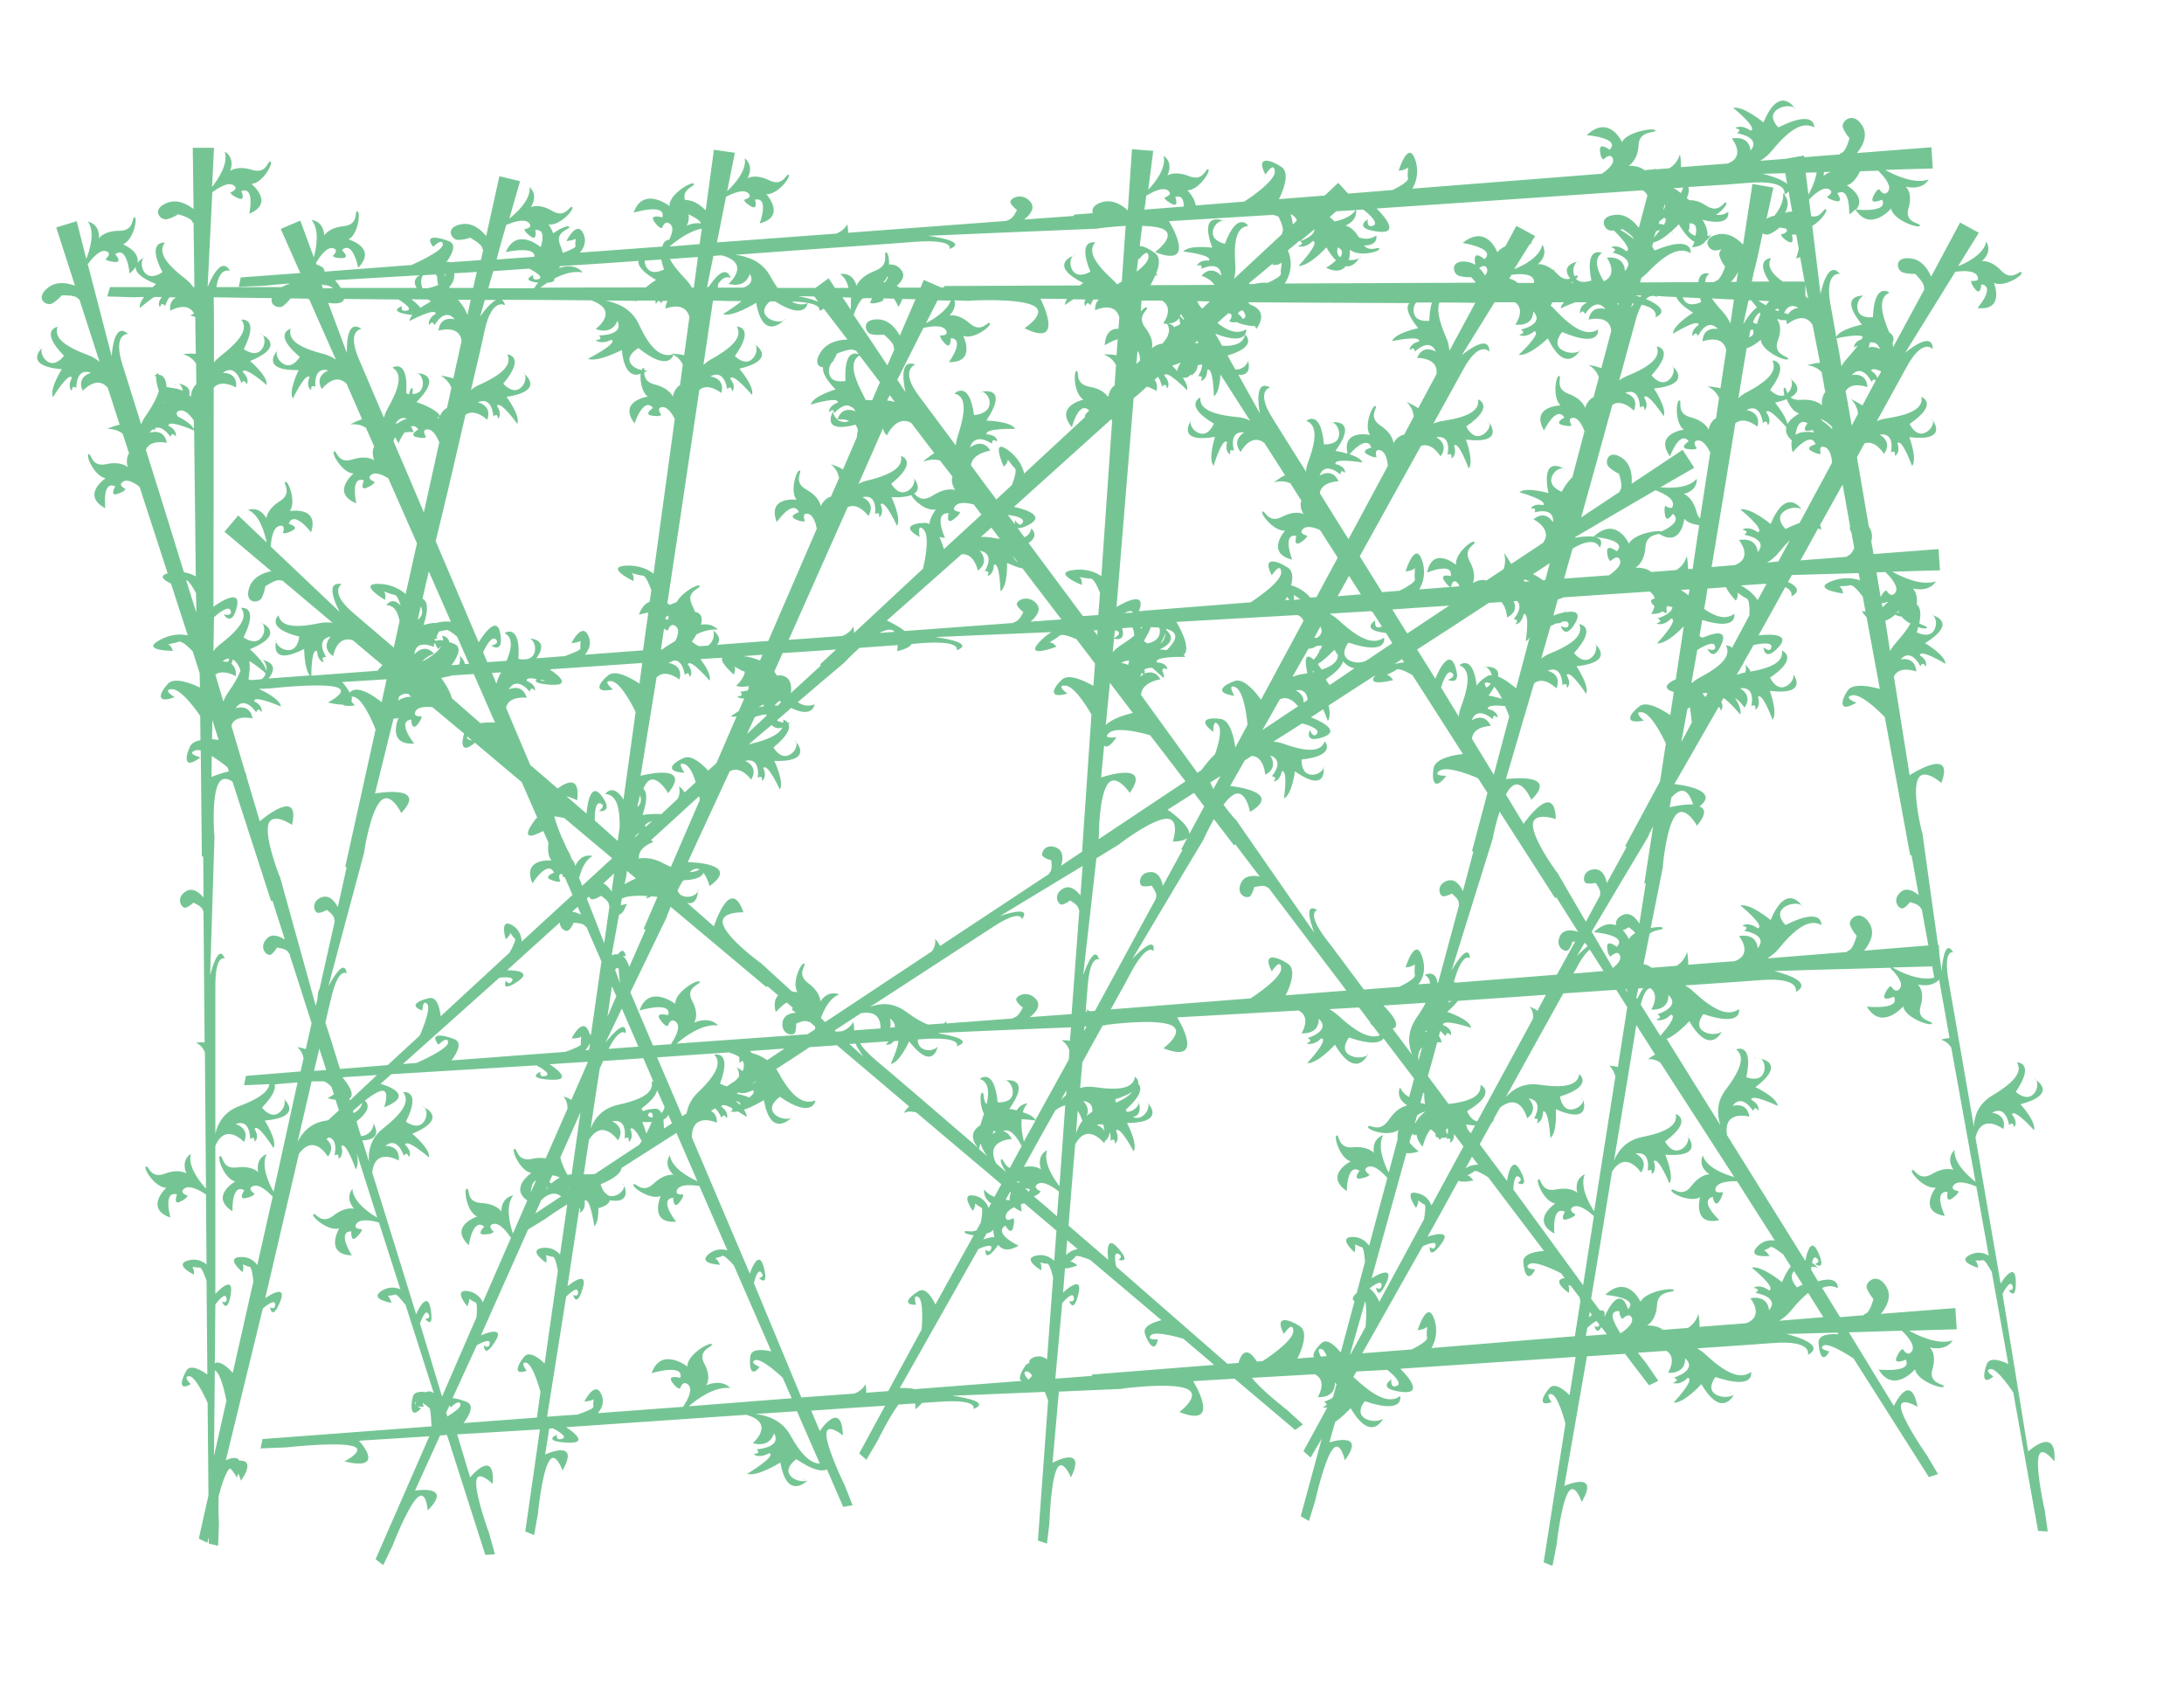<?xml version="1.0" encoding="utf-8"?>
<!-- Generator: Adobe Illustrator 22.1.0, SVG Export Plug-In . SVG Version: 6.00 Build 0)  -->
<svg version="1.1" id="Layer_1" xmlns="http://www.w3.org/2000/svg" xmlns:xlink="http://www.w3.org/1999/xlink" x="0px" y="0px"
	 viewBox="0 0 792 612" style="enable-background:new 0 0 792 612;" xml:space="preserve">
<style type="text/css">
	.st0{fill:#75C594;}
</style>
<g>
	<path class="st0" d="M389.1,92.7c0.5-0.2,0.8-0.3,0.8-0.3C389.6,92.3,389.3,92.5,389.1,92.7z"/>
	<path class="st0" d="M415.7,399.7c0,0,0.2,0.2,0.6,0.6C416.1,400,415.9,399.7,415.7,399.7z"/>
	<path class="st0" d="M273.3,124.6c0,0,0.3,0.2,0.7,0.5C273.8,124.8,273.6,124.6,273.3,124.6z"/>
	<path class="st0" d="M572,95c0.5-0.1,0.8-0.2,0.8-0.2C572.5,94.7,572.3,94.8,572,95z"/>
	<path class="st0" d="M578.3,233.4c0,0,0.3,0.2,0.6,0.6C578.7,233.6,578.5,233.4,578.3,233.4z"/>
	<path class="st0" d="M606.2,132.5c0,0,0.3,0.2,0.6,0.6C606.7,132.8,606.5,132.6,606.2,132.5z"/>
	<path class="st0" d="M700.4,222.8c0,0,0.3,0.1,0.8,0.2C700.9,222.8,700.6,222.7,700.4,222.8z"/>
	<path class="st0" d="M737.7,391.1c0,0,0.3,0.2,0.7,0.5C738.2,391.3,738,391.1,737.7,391.1z"/>
	<path class="st0" d="M735.5,526.3l-9.3-57.1c0,0,2.5-5.3,3.5-3.2c1,2.1-1.3,1.8-1.3,1.8s2.8,4.4,2.6-3.3c-0.2-7.8-5.5,0.9-5.5,0.9
		s-4.5-26.1-9.1-52.9c2.2-9.3,10.1-3.1,10.1-3.1c1.4-5.5-4.1-5.9-4.1-5.9c5.1-3.1,6.2,4.5,6.2,4.5c2.1-2.1,1.4,2,2.2,0.1
		c0.7-1.9-1.2-4-1.2-4c0.8-2.4,8,5.7,8,5.7c0.9-3.1-4.9-9.4-4.9-9.4c12-3.2,7.6-7.4,5.7-8.8c0.7,1.1,0.6,3.9-1.4,5.5
		c-2.6,2-6-1.2-6-1.2c7.3-10.8,0.4-10.7,0.4-10.7c1.7,2.9,0.5,6.4-8.9,12c-5.2,3.1-6.6,7.7-6.7,11.3c-4.1-23.6-8.1-46.9-9.1-52.4
		c-2.2-12.1,1.6-10.8,1.6-10.8c-3.4-5.8-4.2,6.8-4.2,6.8s-0.3-2.3-0.8-5.9l-0.2-3.6l-0.3,0c-1.6-11.2-4.2-29.7-5.7-40.8l-0.1,0
		c-0.5-1.9-3.3-13.7-1.7-18.7c1.7-5.5,8.7,0.8,8.7,0.8c5.2-13.7-11.5-2.8-11.5-2.8l-5.7-35.8c2-4.2,8.1-1.8,8.1-1.8
		c-0.3-5.7-5.7-4.4-5.7-4.4c4-4.4,7.2,2.5,7.2,2.5c1.4-2.6,2,1.5,2.1-0.5c0.2-2.1-2.3-3.5-2.3-3.5c0.1-2.5,9.3,3.1,9.3,3.1
		c0-3.2-7.4-7.5-7.4-7.5c10.6-6.6,5.2-9.3,2.9-10.1c1,0.8,1.7,3.5,0.2,5.7c-1.9,2.7-6.1,0.5-6.1,0.5c0.2-0.7,0.4-1.3,0.5-1.9
		c1.6,0.5,2.8,0.7,3.1,0.3c0.4-0.6-1.3-0.8-2.7-1.7c0.9-4.2,0.1-6-0.9-6.8c0.5-4-1.4-5.8-1.4-5.8c6.4,1.4,8.3-2.6,8.3-2.6
		c-5.3,1.8-12.5-1.7-15.8-3.5c6.4-0.2,12.4-0.4,17.3-0.5l-0.5-7.7l-23.6,1.8c-0.2-1.5-0.5-3-0.8-4.5c0.4-1.6,0.4-3.3-0.6-5
		c-0.1-0.2-0.2-0.3-0.3-0.5c-1.3-7.8-2.8-16.4-4.3-25.1c0.9-1.7,1.8-3.3,2.7-5c4-1.5,7.1,3.8,7.1,3.8c3.3-4.6-1.6-7-1.6-7
		c5.9-0.9,4.1,6.4,4.1,6.4c2.7-1.2,0.6,2.4,2,0.9c1.4-1.5,0.4-4.2,0.4-4.2c1.6-1.9,5.3,8.3,5.3,8.3c2-2.5-1-10.5-1-10.5
		c12.4,1.5,9.9-4,8.6-6c0.3,1.3-0.9,3.8-3.4,4.6c-3.2,0.9-5.1-3.4-5.1-3.4c10.8-7.3,4.3-9.8,4.3-9.8c0.5,3.3-1.9,6.2-12.7,7.8
		c-1.3,0.2-2.4,0.5-3.5,1c5.3-9.5,9.3-16.9,10.8-19.6c5.9-10.9,9.5-6.5,9.5-6.5c0-7.3-10,1.3-10,1.3s9.6-15.5,18.2-29.4
		c0,0,0.1,0.1,0.4,0c1.6-0.2,6.5-0.7,7.6,1.6c1.1,2.3-2.2,1.7-2.2,1.7s-0.5,0.7,1.4,3.1c2,2.5,2.2-1.8,2.2-1.8
		c5.4,0.8-1.4,8.6-1.4,8.6c10.1,1.1,6-9.1,6-9.1c3.7,1.7,10.6-2.7,10-3.8s-3.4,3.5-7.3-0.6c-3.9-4.1-7.1-3.5-7.1-3.5
		c4.1-3.6,1.6-7.1,1.6-7.1c-0.9,4.6-7.1,7.7-10.2,8.9c2.8-4.5,5.4-8.7,7.5-12.1l-6.8-3.7l-10.5,19.6c-1-2.4-3.2-6.1-7.4-6.6
		c-6.3-0.8-5.1,4.5-2.8,5.1c2.2,0.7,4.4,0.5,4.4,0.5s3.4,3.3,3.2,4.8c0,0.3,0,0.6,0.1,0.9l-11.3,20.9c0-0.5-0.1-1-0.2-1.5
		c0.9-1.9,0-3.2-1.2-3.9c-4.1-9.6-2.9-13,0.1-14.4c0,0-5.5-4.2-6,8.9c0,0-4.6,0.7-5.5-2.5c-0.7-2.5,0.8-4.8,2.1-5.3
		c-2.4,0-8.4,0.8-0.6,10.5c0,0-8,1.6-9.3,4.5c-1-5.6-1.7-9.8-2.1-11.8c-2.2-12.1,3.4-11.1,3.4-11.1c-4.6-5.6-7,7.3-7,7.3
		s-1.4-11.7-3-24.7c3.1-1.7,5.7-5.5,5-6c-0.8-0.7-1.7,3.3-5.4,2.5c-0.3-2-0.5-4.1-0.8-6.1c0.1,0,0.1,0,0.3-0.2
		c1.1-1.1,4.6-4.6,6.9-3.5c2.3,1.1-0.6,2.7-0.6,2.7s0,0.8,3.1,1.6c3.1,0.7,0.6-2.8,0.6-2.8c4.7-2.7,4.3,7.6,4.3,7.6
		c1-0.6,1.7-1.2,2.2-1.8c5.4,8.6,13-0.3,13-0.3c0.6,4.1,9.7,7.3,10.4,6.3c0.7-1.1-5.8-0.8-4.1-6.4s-1-7.8-1-7.8
		c6.4,1.4,8.3-2.6,8.3-2.6c-5.3,1.8-12.5-1.7-15.8-3.5c6.4-0.2,12.4-0.4,17.3-0.5l-0.5-7.7l-27,2.1c1.8-2.2,4.2-6.1,2-9.8
		c-3.3-5.7-7.9-1.7-7.1,0.5c0.8,2.2,2.4,3.9,2.4,3.9s-1.2,4.7-2.8,5.3c-0.3,0.1-0.6,0.3-0.8,0.6l-12.8,1c0-0.2-0.1-0.4-0.1-0.6
		l-6.8,1.2l-9.1,0.7c1.5-0.9,3-2.1,4.3-3.7c7.5-9.2,11.9-10.2,15.3-8.4c0,0,0.7-6.9-13,0c0,0-3.7-3.5-1-6c2.1-2,5.5-2,6.8-1.2
		c-1.5-2-6.3-6.5-11.2,5.4c0,0-7.1-6-11-5.3c0,0,9.3,7.5,6.3,8.3c0,0-2.4-2-4.8-1.3c-2.4,0.7,2.7,0.2-0.1,2.2c0,0,9,1.4,4.9,6.3
		c0,0,0-5.5-6.8-4.4c0,0,5.4,6.5-1.5,9.1l-16.9,1.3c0.1-2.1-0.4-4.7-0.4-4.7c-0.7,2.5-2.2,4.1-3.8,5.1l-4.7,0.4l-0.7-0.2l-0.1,0.2
		l-3.6,0.3c-1-0.9-2.8-1.6-5.7-1.6c0,0,3.3-1.7,3.6-7.4c0.2-5.7,6.4-4.3,6.1-5.4c-0.3-1.1-10.2,0.4-12.1,4.2c0,0-4.6-10.2-12.8-2.5
		c0,0,12.5,1,8.3,5.3c0,0-3.7-2.9-3.5,0.2c0.2,3.2,1.3,3.3,1.3,3.3s2.6-2.7,3.4-0.2c0.6,1.9-2,4-4,5.4l-68.7,5.4
		c1.2-2.1,2.6-5.8,1-10.5c-2.5-7.4-6,4-6,4s2.4-0.2,3.1-1s-0.1,1.9,0.3,3.8c0.2,1-2.9,2.9-5.6,4.2l-16.1,1.3l-3.6-3.9l-4.9,4.6
		l-16.6,1.3c1.4-2.8,4.2-9.5,0.9-11.7c-4.3-2.8-9.4-4-5.8,2.8c0,0,3.2-5,3.4-1.2c0.3,3.8-11.1,11-11.1,11l-17.6,1.4
		c-0.3-2.8-3-5.5-3-5.5c4.1,0,8.5-6.9,7.6-7.6c-1-0.7-1.6,4.6-6.9,2.5c-5.3-2.1-7.9-0.3-7.9-0.3c2.2-5-1.4-7.1-1.4-7.1
		c1,4.6-3.3,9.9-5.6,12.3c0.7-5.2,1.3-10.1,1.8-14.1l-7.7-0.6l-1.5,22.2c-1.9-1.8-5.5-4.2-9.4-3c-3.2,1-3.8,2.7-3.3,4l-6.8,0.5
		l-0.1,0.5l-18,1.3c1.9-1.5,4.3-4.1,2.2-6.5c-3.2-3.7-7.9-1-7.1,0.5c0.7,1.5,2.3,2.5,2.3,2.5s-1.3,3.1-3,3.6
		c-0.3,0.1-0.6,0.2-0.8,0.4l-57.5,4.3c0.2-1.4-0.3-3.1-0.3-3.1c-0.8,1.7-2.3,2.7-3.9,3.4l-43.3,3.2c1-5.2,2.2-11,3.3-16.6
		c0,0,0.1,0,0.3-0.1c1.4-0.7,5.8-2.9,7.7-1.2c1.9,1.7-1.4,2.4-1.4,2.4s-0.3,0.8,2.4,2.4c2.7,1.6,1.5-2.4,1.5-2.4
		c5.3-1.1,1.7,8.6,1.7,8.6c9.8-2.5,2.4-10.6,2.4-10.6c4.1,0.3,9-6.3,8.1-7c-0.9-0.7-1.9,4.5-7,2s-7.9-0.8-7.9-0.8
		c2.5-4.8-1-7.2-1-7.2c0.7,4.6-4,9.7-6.4,11.9c1-5.1,2-10,2.8-13.9l-7.6-1.1l-3,22c-1.5-1.6-4.2-3.8-7.5-3.8c-1.3-4.1,4-5,3.2-5.9
		c-0.9-0.9-9.1,4-8.8,8.1c0,0-9.6-7.4-13,2.4c0,0,11.9-3.6,10.4,1.7c0,0-4.9-1.3-3,1.5c1.9,2.7,2.9,2.4,2.9,2.4s0.9-3.3,3-1.4
		c1.4,1.3,0.5,3.7-0.4,5.6c-0.9,0.1-2.1,0.6-2.5,2.5l-29.9,2.2c1.2-1.4,2.7-3.9,1.2-7c-2.3-4.9-6.1,2.8-6.1,2.8s2.4-0.2,3.1-0.7
		c0.6-0.5-0.1,1.3,0.2,2.5c0.2,0.6-2.2,1.6-4.6,2.5c-0.2-0.8-0.5-1.7-0.9-2.7c-2.4-5.3,4-5.8,3.2-6.8c-0.4-0.6-3.3,0.6-5.8,2.4
		c-0.6-1.8-1.7-3.2-1.7-3.2c4.1,0.6,9.5-5.5,8.6-6.3c-0.9-0.8-2.3,4.3-7.2,1.4c-4.9-2.9-7.8-1.4-7.8-1.4c2.9-4.6-0.4-7.2-0.4-7.2
		c0.3,4.7-4.8,9.3-7.4,11.4c1.4-5,2.8-9.8,3.9-13.6l-7.5-1.8l-4.8,21.7c-1.7-2.1-4.8-5-8.9-4.3c-6.3,1-3.7,5.7-1.3,5.7
		c2.3,0,4.4-0.8,4.4-0.8s4.2,2.3,4.4,3.7c0,0.3,0.2,0.5,0.3,0.8l-0.8,3.6l-11.2,0.8c-0.3-0.1-0.8-0.2-1.3-0.1c1.5-2,4.1-6.2,1-7.5
		c-4.2-1.7-9.3-2.4-5.8,2c0,0,3.3-3.4,3.5-0.9c0.2,2.5-11.4,7.5-11.4,7.5l-31.5,2.4c0-0.8-0.4-1.5-1.3-1.9c-0.5-0.3-1.1-0.5-1.6-0.7
		c-0.1-0.2-0.1-0.4-0.2-0.6c0.1,0,0.1-0.1,0.2-0.3c0.8-1.3,3.4-5.5,5.9-5c2.5,0.5,0,2.8,0,2.8s0.2,0.8,3.3,0.8c3.2,0,0-2.9,0-2.9
		c4-3.7,5.9,6.4,5.9,6.4c7.1-7.3-3.5-10.3-3.5-10.3c3.6-1.9,4.4-10.1,3.2-10.2s0.7,4.8-4.9,5.4c-5.7,0.6-7.1,3.4-7.1,3.4
		c-0.4-5.5-4.6-5.6-4.6-5.6c3,3.6,1.7,10.3,0.8,13.5c-1.8-4.9-3.5-9.6-4.9-13.3l-7.1,3l7.1,16l-21.6,1.6l-0.7,3.4l9.6-0.4
		c0,0,4.1-0.5,9-0.8c-0.1,0.1-0.3,0.1-0.4,0.2c-0.7,0.2-1.4,0.4-2,0.8c-0.4,0.2-0.7,0.3-0.7,0.3l-23.6,0c1-7.4,4.9-5.9,4.9-5.9
		c-3.4-6-7.7,4.9-8.1,5.9l0,0c0.1-1.3,0.9-18.7,1.7-34.5c0,0,0.1,0,0.3-0.1c1.3-0.9,5.3-3.8,7.4-2.3c2.1,1.4-1.1,2.6-1.1,2.6
		s-0.2,0.8,2.8,2.1c2.9,1.2,1.1-2.6,1.1-2.6c5.1-1.9,2.9,8.2,2.9,8.2c9.4-3.9,0.8-10.8,0.8-10.8c4.1-0.3,8-7.5,6.9-8.1
		s-1.2,4.7-6.7,3c-5.4-1.7-7.9,0.4-7.9,0.4c1.8-5.2-2-7-2-7c1.4,4.5-2.5,10.1-4.6,12.8c0.3-5.2,0.5-10.2,0.7-14.2h-7.7l0.3,22.2
		c-2.1-1.6-5.8-3.8-9.7-2.2c-5.9,2.4-2.3,6.4,0,5.9s4.1-1.8,4.1-1.8s4.6,1.2,5.1,2.6c0.1,0.3,0.3,0.5,0.5,0.7l0.3,23.1l-0.4,0
		c-0.8-1.1-1.7-2.1-3-3.1c-8.7-6.7-9.3-10.3-7.3-13c0,0-6.9-1-0.9,10.7c0,0-3.7,2.8-6.1,0.5c-1.8-1.8-1.6-4.6-0.8-5.6
		c-2.1,1.1-6.9,4.8,4.6,9.4c0,0-0.5,0.4-1.2,1.1l-15.5,0l-1,3.4l9.6,0.3c0,0,1.5-0.1,3.7-0.1c-1,1.4-1.7,2.8-1.5,4
		c0,0,2.8-2.4,5.2-4c0.9,0,1.8,0,2.8,0c-0.6,0.7-1.3,1.9-1,3.1c0.5,2,0.3-2.2,2.2,0.2c0,0,0.5-1.9,1.6-3.2c0.8,0,1.6,0.1,2.4,0.1
		c-1.3,0.6-2.5,2-2.2,4.8c0,0,6.2-3.7,8.7,1c-0.8,0.4-1.4,0.7-1.4,0.7c0.6,0.2,1.2,0.4,1.8,0.5l0.2,13.4c-2.1-0.2-4.7,0.1-4.7,0.1
		c2.5,0.7,3.9,2.1,4.8,3.4l0.1,7.5c-0.9,0.8-1.8,2.2-2,4.6c0,0-0.2-0.3-0.6-0.7c0.8-2.8-2.2-3.8-3.7-4.1c0.6,0.4,1.2,1.4,1.4,2.6
		c-1.1-0.5-2.5-0.9-4.3-1.1c-0.6-0.1-1.2-0.2-1.6-0.3c-0.2-3.6-1.7-4.4-2.9-4.4c-0.1-0.4-0.2-0.6-0.4-0.6c-0.2,0-0.3,0.3-0.4,0.6
		c-0.4,0.1-0.7,0.2-0.7,0.2c0.2,0.2,0.4,0.4,0.6,0.5c0,1.3,0.3,3.3,1,5.1c-0.6,2.2-2,5.1-4.7,9c-0.8,1.1-1.3,2.1-1.7,3.2
		c-3.2-10.4-5.8-18.4-6.7-21.4c-3.8-11.7,1.9-11.4,1.9-11.4c-5.3-5-5.9,8.1-5.9,8.1s-4.6-17.6-8.7-33.5c0.1,0,0.1-0.1,0.3-0.2
		c0.9-1.3,4-5.2,6.4-4.4c2.4,0.8-0.2,2.8-0.2,2.8s0.1,0.8,3.2,1.1c3.2,0.3,0.3-2.8,0.3-2.8c4.3-3.3,5.2,7,5.2,7
		c7.8-6.5-2.4-10.6-2.4-10.6c3.8-1.5,5.4-9.6,4.2-9.8c-1.1-0.3,0.2,4.9-5.5,4.9c-5.7,0-7.4,2.7-7.4,2.7c0.2-5.5-4-6-4-6
		c2.7,3.8,0.6,10.4-0.6,13.5c-1.3-5.1-2.5-9.9-3.5-13.7l-7.4,2.3l6.8,21.1c-2.5-0.9-6.6-1.9-9.9,0.8c-4.9,4-0.3,6.8,1.7,5.6
		c2-1.2,3.4-2.9,3.4-2.9s4.8-0.2,5.7,1c0.2,0.2,0.4,0.4,0.7,0.5l7.3,22.6c-1.2-1-2.6-1.9-4.3-2.5c-10.3-3.8-12-7.1-10.9-10.2
		c0,0-6.9,1.1,2.3,10.5c0,0-2.7,3.8-5.6,2.3c-2.3-1.2-2.9-3.9-2.4-5.1c-1.6,1.7-5.2,6.6,7.2,7.7c0,0-4.6,7.2-3.2,10.1
		c0,0,5.7-9.3,6.9-7c0,0-1.5,2.4-0.5,4.2c1.1,1.8-0.3-2.2,2.1-0.5c0,0-0.3-7.6,5.3-5.5c0,0-5.4,1.3-3,6.5c0,0,5.3-5.9,9.1-1
		l4.3,13.3c-2.1,0.4-4.5,1.5-4.5,1.5c2.6,0,4.4,0.8,5.6,1.8l2.3,7.1c-0.7,1-1.1,2.6-0.5,5c0,0-2.3-2.3-7.8-1.1
		c-5.6,1.2-5.3-4.1-6.4-3.6c-1.1,0.5,2.2,8.1,6.2,8.7c0,0-9.1,6.1-0.1,10.9c0,0-1.3-10.3,3.6-7.9c0,0-2.2,3.7,0.8,2.7
		c3-1,2.9-1.8,2.9-1.8s-3.1-1.4-0.8-2.7c1.7-1,4.3,0.7,5.9,1.9l10.2,31.4c-3.5,1-1.2,2.6,1.2,3.7l6.1,18.8c-2.2-0.5-6-0.7-10.4,1.8
		c-6.8,3.8,5,3.8,5,3.8s-0.6-1.9-1.5-2.2c-0.9-0.3,1.9-0.4,3.6-1.1c1-0.4,3.3,1.6,5.1,3.5l2.5,7.9l0.1,5.2c-2.7-1.3-9.2-4-11.6-1.4
		c-3.1,3.4-4.6,7.5,2.4,4.9c0,0-4.7-2.9-0.9-2.9s10.2,9.7,10.2,9.7l0.1,8.8c-1.7,0.3-3.2,1-3.8,2.3c-1.9,4.1-2.2,8.5,3.8,3.9
		c0,0-5.4-1.3-1.8-2.5c0.5-0.2,1.2-0.1,1.9,0l0.4,38.4l0.5,0.1l0.1,14.8c-1.4-1.6-3.8-3.8-6.4-2.2c-3.9,2.4-1.5,6.4,0,5.9
		s2.7-1.8,2.7-1.8s3,1.2,3.4,2.6c0.1,0.3,0.2,0.5,0.3,0.7l0.4,47.4c-1.4-0.2-3.1,0.1-3.1,0.1c1.6,0.7,2.6,2.1,3.2,3.4l0.4,49.5
		c-2.2-2.4-6.7-8-5.5-12.6c0,0-3.7,2-1.6,7.1c0,0-2.6-1.9-7.9,0.1s-5.8-3.3-6.8-2.6s3.3,7.6,7.4,7.7c0,0-8.1,7.4,1.5,10.8
		c0,0-2.8-9.9,2.4-8.4c0,0-1.6,4,1.2,2.6s2.6-2.2,2.6-2.2s-3.2-0.9-1.2-2.5c2-1.6,6.2,1,7.6,1.9c0.1,0.1,0.2,0.1,0.3,0.1l0.2,25.5
		c-1.3-1.1-3.7-2.4-6.9-1.4c-5,1.6,2.4,5.1,2.4,5.1s0-2-0.5-2.6s1.3,0.2,2.5,0c0.7-0.1,1.7,2.5,2.5,4.8l0.3,34
		c-1.8-1.3-6.1-4-7.6-1.4c-2,3.4-3,7.5,1.6,4.9c0,0-3.1-2.9-0.6-2.9s6.7,9.7,6.7,9.7l0.3,33.5l-3.5,15.7l3.1,1.5l0.5-2l0,2.3
		l3.4,0.8l0.3-7.9c0,0-0.3-5-0.1-10.1c0.9-3.5,2-7,3.2-9c0.3-0.5,0.6-0.8,0.9-1.1c1.3,1.1,2.5,3.4,2.5,3.4c0.2-0.6,0.4-1.1,0.5-1.5
		c0.6,1.3,1,2.6,1,2.6c4.1-6,2.1-7.4-0.6-7.3c-0.8-1.5-3-1-4.9-0.1l13.4-55c0,0,4.3-3.9,4.5-1.6c0.1,2.3-1.9,1.1-1.9,1.1
		s0.8,5.2,3.7-2c2.9-7.2-5.4-1.3-5.4-1.3s6-25.8,12.2-52.3c5.6-7.7,10.5,1,10.5,1c2.4-3.2,0.7-5.3-0.5-6.3l0.8-0.7
		c3.6,0.8,2.1,6.5,2.1,6.5c2.8-1.1,0.5,2.4,2,0.9c1.4-1.5,0.5-4.2,0.5-4.2c1.7-1.9,5.2,8.4,5.2,8.4c1-1.2,0.8-3.6,0.4-5.8l7.4,23.3
		c-2.8-1.6-8.7-5.6-9-10.4c0,0-2.9,3,0.6,7.2c0,0-3-1-7.5,2.5c-4.5,3.5-6.6-1.4-7.3-0.5c-0.7,0.9,5.5,6.3,9.4,5.1
		c0,0-5.5,9.5,4.6,9.8c0,0-5.6-8.7-0.2-8.7c0,0-0.3,4.3,1.9,2.1c2.3-2.2,1.9-2.9,1.9-2.9s-3.4,0.1-1.9-2s6.3-0.9,7.8-0.5
		c0.2,0,0.3,0.1,0.3,0l7.8,24.3c-1.6-0.7-4.2-1.2-7,0.7c-4.3,3,3.8,4.2,3.8,4.2s-0.6-1.9-1.2-2.3s1.2-0.2,2.4-0.7
		c0.6-0.3,2.4,1.9,3.9,3.8l10.2,31.9c-0.9-0.6-1.9-0.8-2.8-0.3c-2.1-0.3-4.3-0.2-4.8,1.7c-0.9,3.8-0.7,8.1,3,4.2
		c0,0-3.4-1.6-1.8-2.4c-0.6,1.2,0,2,2.8,1.7c0,0-0.3-0.6-0.4-1.3c0.8,0.5,1.7,1.2,2.6,2c0.4,2.2,0.5,4.8,0.6,6.5l-61.3,4.6l-0.7,3.4
		l9.6-0.4c0,0,16.8-1.9,23.2-0.6c6.3,1.3-2.4,5.7-2.4,5.7c15.7,3.8,5.3-7.5,5.3-7.5l25.5-1.6l-19.5,44.6l2.8,2.1l3.4-7.1
		c0,0,5-13,8.6-17s4.1,4.3,4.1,4.3c9.6-9.6-4.6-7.2-4.6-7.2l9.1-20l2.5-0.2l13.9,43.5l3.5-0.2l-2.1-7.6c0,0-4.8-13-4.7-18.4
		c0.1-5.4,6,0.5,6,0.5c0.9-13.5-8.2-2.4-8.2-2.4l-4.7-15.6l30-1.8l-5.3,37l3.2,1.3l1.4-7.8c0,0,1.3-13.8,3.8-18.6
		c2.4-4.8,5.1,3,5.1,3c6.7-11.8-6.3-5.8-6.3-5.8l1.5-9.4l1.3-0.1c0,0,6,3,3.4,3.8s-1.9-1.5-1.9-1.5s-5.7,2.4,3.7,2.9
		c9.4,0.5-0.4-5.6-0.4-5.6s32.2-2.2,65.3-4.5c10.9,3,2.4,10.3,2.4,10.3c6.5,1.8,7.7-3.6,7.7-3.6c3,5.3-6.3,5.8-6.3,5.8
		c2.2,2.3-2.6,1.2-0.4,2.2c2.2,0.9,5-0.8,5-0.8c2.8,1-8,7.5-8,7.5c3.6,1.2,12-4.1,12-4.1c2.2,12.3,7.9,8.3,9.9,6.5
		c-1.4,0.6-4.8,0.3-6.4-1.9c-2.1-2.8,2.3-5.8,2.3-5.8c6.3,4.3,9.5,4.5,11.1,3.7l5.9,13.6l3.4-0.6l-2.9-7.3c0,0-6.1-12.5-6.6-17.9
		c-0.4-5.4,6-0.1,6-0.1c-0.5-13.5-8.4-1.6-8.4-1.6l-3.1-7.4c9.9-0.7,19.1-1.3,26.8-1.8l-9.4,17.3l2.6,2.3l4-6.8c0,0,4-8.2,7.6-13.2
		c2.2-0.2,4.3-0.3,6.1-0.4c0.1,1.1,0.1,2.1,0.1,2.1c1-0.9,1.8-1.6,2.4-2.3c2.6-0.2,4.6-0.3,5.8-0.4c15-1.1,12.8,2.6,12.8,2.6
		c7.5-2.9-7.7-4.8-7.7-4.8s16.4-0.7,33.6-1.4c0.7,1.7,1.2,3.1,1.2,3.1l-3.7,50.8l3.3,1.1l0.9-7.8c0,0,0.4-13.9,2.5-18.9
		c2.1-5,5.3,2.7,5.3,2.7c5.9-12.2-6.7-5.3-6.7-5.3l2.3-25.8c8.4-0.4,16.7-0.7,23-1l0-0.1c2.4-0.3,17-2.1,22.9-0.1
		c6.4,2.2-2.2,8.6-2.2,8.6c15.9,6.3,5-11.2,5-11.2l15-0.9l22,18.6l2.8-2l-5.8-5.3c0,0-9-6.9-12.7-11.6l22.8-1.3
		c4.8,2.3,1.1,8.3,1.1,8.3c6.9,0.2,6.2-5.3,6.2-5.3c0.2,0.2,0.4,0.4,0.6,0.6l-1.2,4.4l-0.3,0.6c-1.5,0.9-3.1,1.4-3.1,1.4
		c3,1.6-2.1,1.8,0.4,2.1c0.3,0,0.5,0,0.8,0l-8.6,15.8l2.6,2.3l4-6.8c0,0,0-0.1,0.1-0.3l-7.7,28.4l3,1.7l2.3-7.5c0,0,3-13.6,6-18.1
		c3-4.5,4.7,3.6,4.7,3.6c8.1-10.9-5.6-6.5-5.6-6.5l2.1-7.4c2.9-2,5.6-5,5.6-5c6.5,11.1,10.6,6,11.8,3.8c-1.2,0.9-4.5,1.4-6.9-0.3
		c-2.4-1.7-0.9-4.5-0.1-5.6c0.1-0.2,0.3-0.3,0.4-0.4c14.5,4.9,12.8-1.9,12.8-1.9c-2.5,1.8-5.9,1.9-11.7-2.4
		c-0.2-0.1-0.3-0.3-0.5-0.4c-1.2-0.9-2.6-2.1-4-3.4c-0.3-0.2-0.5-0.5-0.8-0.7l1.1-2l11.2-0.6c0,0,6.1,4.7,3.5,5.8
		c-2.6,1.1-2-2.3-2-2.3s-5.7,3.4,3.8,4.5c9.4,1.1-0.6-8.4-0.6-8.4s31.1-2.1,63.6-4.3l-2.2,13.9c-1.6-1.6-5.3-4.9-7.3-2.6
		c-2.6,3-4.2,6.9,0.8,5.1c0,0-2.6-3.3-0.1-2.9c2.5,0.4,5.1,10.7,5.1,10.7l-7.9,50.3l3.2,1.3l1.5-7.7c0,0,1.5-13.8,4-18.6
		c2.5-4.8,5.1,3.1,5.1,3.1c6.9-11.7-6.3-5.8-6.3-5.8l8.2-47c4.6-0.3,9.3-0.6,13.8-0.9l8.7,11.4l3.4-1.6l-4.4-6.4c0,0-1.3-1.6-3-3.8
		c3.5-0.2,7-0.5,10.3-0.7c4.1,2.5,0.6,8,0.6,8c6.9,0.2,6.2-5.3,6.2-5.3c4.8,4.3-4,7-4,7c3,1.6-2.1,1.8,0.4,2.1c2.5,0.3,4.5-2,4.5-2
		c3.1,0.3-5.1,9-5.1,9c3.9,0.2,10.1-6.7,10.1-6.7c6.5,11.1,10.6,6,11.8,3.8c-1.2,0.9-4.5,1.4-6.9-0.3c-3-2.1,0.2-6.1,0.2-6.1
		c14.6,4.9,12.9-1.8,12.9-1.8c-3.1,2.2-7.6,1.9-16.3-6.2c-1-1-2.1-1.7-3.2-2.4c13.3-0.9,23.5-1.6,27.2-1.9c15-1.2,12.9,4.3,12.9,4.3
		c7.5-4.1-7.8-7.6-7.8-7.6s7.9-0.2,18.5-0.5l0.4,0.6c-2.2-0.2-7.2-0.2-7.2,2.9c0.1,3.9,1.4,8,3.9,3.3c0,0-4.2-0.8-2.1-2.1
		s10.9,4.7,10.9,4.7l27.3,43l3.3-1.1l-4-6.8c0,0-8-11.4-9.3-16.6c-1.3-5.3,5.9-1,5.9-1c-2.6-13.3-8.6-0.3-8.6-0.3l-16.3-26.7
		c6.1-0.2,12.8-0.4,19.3-0.6c0,0,0,0.1,0.2,0.3c1.2,1.2,4.9,5,3.3,7.2c-1.6,2.2-3.2-0.8-3.2-0.8s-1-0.1-2.3,2.9
		c-1.3,3,3.3,0.9,3.3,0.9c2.6,4.9-9.8,3.6-9.8,3.6c5.4,9,13.2-0.1,13.2-0.1c0.6,4.1,9.7,7.3,10.4,6.3s-5.8-0.8-4.1-6.4
		c1.7-5.6-1-7.8-1-7.8c6.4,1.4,8.3-2.6,8.3-2.6c-5.3,1.8-12.5-1.7-15.8-3.5c6.4-0.2,12.4-0.4,17.3-0.5l-0.5-7.7l-27,2.1
		c1.8-2.2,4.2-6.1,2-9.8c-3.3-5.7-7.9-1.7-7.1,0.5c0.8,2.2,2.4,3.9,2.4,3.9s-1.2,4.7-2.8,5.3c-0.3,0.1-0.6,0.3-0.8,0.6l-8.5,0.7
		l-6.5-10.6c2.3-1,4.1-0.7,5.7,0.1c0,0,0.5-4.8-7.2-2.5l-2.5-4.2c0,0,0-0.5,0.1-1.1c1,0,1.8,0.2,2.3,0.5c-0.4-0.6-1.2-1.4-2.1-1.9
		c0.3-1.3,0.8-2.5,1.7-1.7c1.7,1.5-0.6,2.1-0.6,2.1s4.3,3,1.2-4.1c-3.1-7.1-4.7,3-4.7,3s-14-22.5-28.4-45.6
		c-1.5-9.4,8.1-6.7,8.1-6.7c-0.8-5.6-6.1-3.9-6.1-3.9c3.5-4.8,7.4,1.8,7.4,1.8c1.2-2.7,2.1,1.3,2-0.7c0-2.1-2.6-3.3-2.6-3.3
		c-0.2-2.5,9.6,2.2,9.6,2.2c-0.3-3.2-8.1-6.8-8.1-6.8c9.9-7.5,4.3-9.8,2-10.3c1.1,0.7,2,3.4,0.7,5.6c-1.6,2.9-6,1.1-6,1.1
		c2.7-12.8-3.7-10.1-3.7-10.1c2.6,2.1,2.9,5.8-3.7,14.5c-3.7,4.8-3.1,9.6-2,13c-7.1-11.4-14.2-22.7-19.5-31.3
		c3.7-1.4,8.2-6.4,8.2-6.4c6.5,11.1,10.6,6,11.8,3.8c-1.2,0.9-4.5,1.4-6.9-0.3c-3-2.1,0.2-6.1,0.2-6.1c14.6,4.9,12.9-1.8,12.9-1.8
		c-3.1,2.2-7.6,1.9-16.3-6.2c-1-1-2.1-1.7-3.2-2.4c13.3-0.9,23.5-1.6,27.2-1.9c15-1.2,12.9,4.3,12.9,4.3c7.5-4.1-7.8-7.6-7.8-7.6
		s22.2-0.7,42.1-1.2c0,0,0,0.1,0.2,0.3c1.2,1.2,4.9,5,3.3,7.2c-1.6,2.2-3.2-0.8-3.2-0.8s-1-0.1-2.3,2.9c-1.3,3,3.3,0.9,3.3,0.9
		c2.6,4.9-9.8,3.6-9.8,3.6c5.4,9,13.2-0.1,13.2-0.1c0.6,4.1,9.7,7.3,10.4,6.3c0.7-1.1-5.8-0.8-4.1-6.4c1.7-5.6-1-7.8-1-7.8
		c4.5,0.9,6.7-0.7,7.7-1.8l3.8,21.2c-1.4,0-3.1,0.6-3.1,0.6c1.7,0.5,2.9,1.6,3.7,2.8l8.8,48.7c-2.6-2-7.9-6.7-7.6-11.5
		c0,0-3.3,2.6-0.4,7.2c0,0-2.9-1.4-7.8,1.5c-4.9,2.9-6.3-2.2-7.2-1.4c-0.9,0.8,4.6,7,8.6,6.3c0,0-6.7,8.7,3.3,10.3
		c0,0-4.4-9.3,1-8.7c0,0-0.9,4.2,1.7,2.3c2.6-1.9,2.2-2.6,2.2-2.6s-3.3-0.4-1.6-2.3c1.7-1.9,6.3-0.1,7.8,0.5
		c0.2,0.1,0.3,0.1,0.3,0.1l4.5,25.1c-1.5-0.9-4-1.8-7-0.2c-4.7,2.4,3.2,4.6,3.2,4.6s-0.3-2-0.9-2.4c-0.6-0.5,1.3,0,2.5-0.4
		c0.7-0.2,2.1,2.2,3.3,4.3l6,33.4c-2-1-6.6-2.9-7.8,0c-1.4,3.7-1.7,7.9,2.4,4.5c0,0-3.6-2.3-1.1-2.7c2.5-0.4,8.3,8.5,8.3,8.5l9,50.2
		l3.5,0.2l-1.1-7.8c0,0-3.1-13.5-2.3-18.9c0.8-5.3,5.8,1.3,5.8,1.3C746,516.5,735.5,526.3,735.5,526.3z M687.6,233
		c-0.9,1-1.7,2.1-2.2,3.1l-1.7-11c1.5-0.6,2.8-1.5,3.6-2.3c0.5,0.4,1.4,0.9,2.1,0.6c0.8,1,2,2,3.4,2.7
		C691.8,227.9,690.1,230.2,687.6,233z M688.5,221.5c0,0.2,0.1,0.3,0.1,0.5c-0.3,0.1-0.6,0.2-0.9,0.2
		C688.3,221.8,688.5,221.5,688.5,221.5z M682.4,218.7c0.8,0,2-0.4,2.5-0.6c-1.3,1.1-2.2,2.1-2.2,2.1S682.6,219.6,682.4,218.7z
		 M683.8,207.4c0,0,0,0.1,0.2,0.3c1.2,1.2,4.9,5,3.3,7.2c-1.6,2.2-3.2-0.8-3.2-0.8s-0.9-0.1-2.1,2.4c-0.4-2.2-0.9-5.2-1.5-9
		C681.6,207.5,682.8,207.5,683.8,207.4z M670.9,190.8c-0.1,0.4-0.2,0.8,0,1.2c0.1,0.4,0.3,0.7,0.5,1.1l1,5.6
		c-0.5,1.2-1.2,2.3-1.9,2.6c-0.3,0.1-0.6,0.3-0.8,0.6l-16.8,1.3c2.1-3.7,4.2-7.6,6.4-11.6c0.4,0.1,0.8,0.3,1.1,0.5
		c0,0,0.1-0.9-0.4-1.7c2.7-4.9,5.5-9.8,8.2-14.7L670.9,190.8z M613.5,262l-3.8,7.1l2.2-12c0.3-0.3,0.6-0.5,0.9-0.7
		C613.3,259.3,613.5,262,613.5,262z M608.1,287.4c3.4-2.3,5.1,1.8,5.9,4.3c-3.6-0.2-8.5,1-8.5,1l0.6-3.5
		C606.7,288.5,607.4,287.8,608.1,287.4z M596.8,320.3l-2.3,14.6c-1.1-1.8-3.1-4.3-5.9-3.2c-2.2,0.9-2.8,2.5-2.6,3.8
		c-2.1-0.8-4.7-0.6-8,2.5c0,0,12.5,1,8.3,5.3c0,0-3.7-2.9-3.5,0.2s1.3,3.3,1.3,3.3s2.6-2.7,3.4-0.2c0.5,1.4-1,3.1-2.6,4.4
		c-2.2-3.8-4.9-8.4-7.7-13.2c5.8-9.8,15-25.3,20.6-34.6l-0.1,0c0.2-0.5,0.9-1.9,1.8-3.6l-3.2,20.7L596.8,320.3z M593.7,362.2
		c-0.1-0.1-0.2-0.3-0.3-0.4c0.2-0.9,0.4-2,0.7-3.4c0.6,0,1.2-0.1,1.8-0.1C595.1,359.4,594.3,361,593.7,362.2z M585.8,390.3
		l-7.7,48.9c-1.8-2.7-5.3-8.9-3.4-13.4c0,0-4,1.4-2.7,6.7c0,0-2.2-2.3-7.8-1.2c-5.6,1.1-5.2-4.2-6.3-3.7s2,8.1,6.1,8.8
		c0,0-9.2,6-0.3,10.9c0,0-1.1-10.3,3.8-7.9c0,0-2.2,3.6,0.8,2.7c3-0.9,3-1.8,3-1.8s-3-1.5-0.8-2.7c2.2-1.2,6,2,7.2,3.1
		c0.1,0.1,0.2,0.2,0.3,0.2l-3.9,25.1l-25.3-34.7c0,0,0.1-5.9,2-4.6c1.8,1.3-0.5,2.2-0.5,2.2s4.6,2.5,1.1-4.3
		c-3.5-6.8-4.9,3.6-4.9,3.6s-3.9-5.3-9.9-13.3c1.4-2.5,2.8-5.1,4.2-7.6c0.6-0.5,0.9-1.1,1-1.8c0.7-1.3,1.5-2.6,2.2-3.9
		c7.5-5.9,9.8,3.9,9.8,3.9c4.5-3.5,0.5-7.2,0.5-7.2c5.9,0.8,2,7.3,2,7.3c3-0.3-0.2,2.5,1.6,1.4c1.8-1,1.6-3.9,1.6-3.9
		c2.1-1.4,2.7,9.5,2.7,9.5c2.6-1.8,2-10.4,2-10.4c11.4,5,10.6-1,10-3.3c-0.1,1.3-2,3.4-4.6,3.4c-3.3,0-3.9-4.7-3.9-4.7
		c12.5-3.9,7-8.1,7-8.1c-0.5,3.3-3.6,5.4-14.4,3.8c-6-0.9-10,1.9-12.3,4.6c8-14.4,15.8-28.6,20.9-37.7c6.4-0.4,12.9-0.9,19.2-1.3
		l4,6.3l-3.4,21.7c-1.3-0.4-3.1-0.5-3.1-0.5C584.7,387.4,585.4,388.9,585.8,390.3z M576.5,475.7l0.8,1.1c-0.7,0.5-1.1,0.8-1.1,0.8
		S576.3,477,576.5,475.7z M536,422.3c-1.2,0-2.9,0.2-4.5,1.3c0.8-1.4,1.5-2.8,2.3-4.2L536,422.3z M513.5,438c0,0,1-1.8,0.8-2.5
		s1,0.8,2.2,1.2c0.7,0.2,0.3,3-0.1,5.4L500.2,472c-0.6-1.4-2-3.9-3.6-4.8c0.6-0.5,4.4-3.4,4.4-1.3c0,2.3-2,1-2,1s0.6,5.2,3.8-1.9
		c3.2-7.1-5.4-1.5-5.4-1.5s6-21.5,12.6-45.4c1.1,0.2,2.6,0,4.5-0.6c0,0-2.1-1.5-3.4-3.3c0.2-0.8,0.5-1.6,0.7-2.4
		c0.2-0.3,0.4-0.5,0.6-0.7c0.3,0.5,0.8,0.7,1.3,0.3c0.1,1.2,0.7,2.7,2.2,4.4c0,0,1.1-4.5,2.9-6.3c0.8,0.4,1.4,1.1,1.9,1.7
		c-0.3,0.6-0.2,1.1,0.9,1.3c0.3,0.5,0.5,0.9,0.5,0.9c0.2-0.3,0.4-0.5,0.6-0.8c1,0,1.7-0.1,2-0.3c-0.1,0.4-0.2,0.7-0.2,0.7
		c2.8-1,0.4,2.4,1.9,1c0.8-0.8,0.9-1.9,0.9-2.8l3.4,4.5l-11.6,21.4c-0.6-1.6-2-3.9-5.3-4.5C508.8,431.3,513.5,438,513.5,438z
		 M495.2,481.1l-5.4,9.9l-0.2,0l5.5-19.3C495.8,475.3,495.2,481.1,495.2,481.1z M512.1,382.5c-2.4-3.2-4.7-6.4-7.1-9.5
		c4.3-1.1-3.3-8.4-3.3-8.4s5.9-0.4,15.3-1c-0.8,1.6-1.9,3.4-3.3,5.4C510,374.4,510.8,379.2,512.1,382.5z M500.4,375.4
		c-3.1,1.2-7.4-0.1-14.9-7c-1.1-1-2.3-1.8-3.4-2.5l10.7-0.6l4.1,5.4c0,0.4,0.3,0.8,0.9,1.2L500.4,375.4z M467,349.4
		c-4.3-2.8-9.4-4-5.8,2.8c0,0,3.2-5,3.4-1.2c0.3,3.8-11.1,11-11.1,11l-50.7,4c3.7-6.6,6.4-11.6,7.5-13.7c5.9-10.8,8-7.4,8-7.4
		c1-6.7-7.6,2.7-7.6,2.7s17.3-29.2,26-43.6l-0.1,0c0.4-0.9,1.8-3.8,3.6-7l7.3,9.5l0.5-0.3l8.8,11.6c-2.2-0.4-5.5-0.5-6.8,2.4
		c-2,4.4,2.4,6,3.5,4.6c1-1.4,1.3-3.1,1.3-3.1s3.4-1,4.5-0.1c0.2,0.2,0.5,0.3,0.7,0.3l28.2,37.2c-0.1,0-0.2,0.1-0.2,0.1l-21.8,1.7
		C467.6,358.3,470.4,351.6,467,349.4z M404.4,398.6c2.9-0.9,4.8-1.8,6.1-2.7c-0.9,1.3-2.7,2.6-5.8,3.9
		C404.5,399.2,404.4,398.6,404.4,398.6z M400.5,410c-0.9-1.5-2.8-2.1-2.8-2.1c1-0.3,1.8-0.3,2.4-0.1
		C400.3,408.5,400.4,409.2,400.5,410z M396.1,403.1c-0.8,0.5-1.4,1-2.1,1.5c1.6-2.8-1.2-5.4-1.2-5.4
		C395.8,399.6,396.3,401.4,396.1,403.1z M390.8,402.8c1.1,1.5,1.6,3.3,1.7,3.6c-1.1,1.5-1.9,3.1-2.3,4.6
		C390.4,408.2,390.6,405.5,390.8,402.8z M360.2,445.9c0,0,0,1.2,0.4,2.6c-1.8,0.1-4,0.9-4,0.9s0.4-0.8,1.2-2.2
		C358.8,447.1,359.6,446.6,360.2,445.9z M355.6,414.6c0.5,1.8,1.4,3.3,2.4,4.6c-1-0.9-2-1.7-3-2.6
		C355.1,416.3,355.3,415.5,355.6,414.6z M377.5,424c0,0-1.9-1.6-6.2-0.9c3.5-6.4,7.4-13.4,11.4-20.5c1.4-1.1,2.6-1.6,3.6-1.8
		l-2.1,29.3c-2-2.6-6-8.5-4.5-13C379.6,417.1,375.8,418.8,377.5,424z M369.4,428.9c-0.3-0.2-0.5-0.4-0.8-0.7
		c0.4,0.2,0.8,0.3,1.2,0.3C369.8,428.6,369.6,428.7,369.4,428.9z M371.3,413.9c-0.5-1.9-1.1-5.1-0.8-8.1c2.2,0.1,4.4,0.4,5,0.5
		L371.3,413.9z M361.1,410.5c-0.7,0.3-1.2,0.6-1.2,0.6c0.2-0.4,0.3-0.8,0.5-1.1C360.7,410.1,360.9,410.3,361.1,410.5z M366.9,413
		c-0.9-1.8-2-2.6-3.1-2.8c0.2-0.1,0.4-0.2,0.8-0.3c2.5-0.4,5,3.9,5.7,5.3c0.1,0.2,0.1,0.2,0.2,0.3l-4.3,8c-2.1-0.9-2.4-3.6-3.1-3.1
		c-0.6,0.3,0.3,2.6,1.9,4.7c-1.2-1.1-2.5-2.1-3.7-3.2C356.9,413.3,366.9,413,366.9,413z M366.6,432.5c-0.4,0.8-0.6,1.8-0.4,2.7
		c-0.5,0-1-0.1-1.5-0.2c0.5-0.9,1-1.9,1.6-2.8L366.6,432.5z M373.5,431.2c0,0-0.2,0.4-0.4,0.9c-0.4-0.4-0.9-0.7-1.3-1.1
		C372.3,430.9,372.8,431,373.5,431.2z M377.3,431.9c0,0-3.1-1.2-1-2.6s6.1,1.5,7.4,2.5c0.1,0.1,0.2,0.1,0.3,0.2l-0.7,9
		c-2.6-2.3-5.4-4.7-8.4-7.2C377.5,432.7,377.3,431.9,377.3,431.9z M384.7,398.9c0.7-1.2,1.3-2.4,2-3.6l-0.1,1.8
		C385.8,397.7,385.2,398.3,384.7,398.9z M375.5,406.1c-0.7-1.3-2.6-2.2-4.6-2.8c0.3-1.2,0.9-2.3,1.7-3.2c0,0-2.5,0-3.9,2.5
		c-1.5-0.4-2.7-0.5-2.7-0.5c7.2-10.1,1.2-10.6-1.2-10.4c1.2,0.4,2.9,2.6,2.4,5.2c-0.7,3.2-5.4,2.8-5.4,2.8c-1.3-13-6.5-8.5-6.5-8.5
		c2.5,0.9,3.8,3.3,2.5,9.2c-1.6-1.7-0.7-4.3-1.6-4.2c-0.9,0.1-0.9,4.6,0.6,7.7c-0.2,0.7-0.5,1.4-0.7,2.2c-0.2,0.7-0.4,1.3-0.6,1.9
		c-2.3,1.4-4.2,4-0.9,8.1c-16.9-14.6-32.8-28.2-36.9-31.6c-3.3-2.8-5-4.8-5.8-6.2c3.8-0.3,7.2-0.5,10.2-0.7c0,0.7-1.7,1.2-0.2,1.2
		c1,0,1.8-0.7,2.3-1.3c0.6,0,1.1-0.1,1.6-0.1c-0.1,2.6-2.8,8.4-2.8,8.4c3.2-0.4,6.7-8.2,6.7-8.2c7.7,9.8,9.8,4.1,10.4,1.8
		c-0.7,1.1-3.3,2.1-5.6,0.8c-1.3-0.7-1.7-2.1-1.7-3.3c0.5,0,1-0.1,1.4-0.1c15-1.1,12.8,2.6,12.8,2.6c6.4-2.4-3.5-4.2-6.7-4.7
		c0.3-0.1,0.7-0.1,0.9-0.2c6.6-0.3,29.2-1.3,47.2-2l-0.4,4.9c-1.4-0.3-3.1-0.2-3.1-0.2c1.6,0.9,2.4,2.3,2.9,3.6l-0.2,3.4
		L375.5,406.1z M249.2,408.6c0-0.1-0.1-0.2-0.1-0.3l0.1,0C249.2,408.4,249.2,408.5,249.2,408.6z M261.1,392.9
		c4.6-12.2-2.1-10.5-2.1-10.5c2.3,2.4,2,6.2-5.9,13.7c-2.5,2.4-3.7,5.1-4.1,7.6l-1.6,1c-3.2-7.5-6.3-14.8-9.1-21.3
		c8.2-0.6,17.1-1.2,26-1.8c1.7,0.5,3,1.1,3.8,1.7c0,1.1,0.1,2.1,0.1,2.1s0.6-0.4,1.1-0.8c0.7,1.2,0.5,2.6,0,3.8
		c-0.7-0.6-1.6-1.1-2.2-1.3c0.6,0.6,1.1,2,0.8,3.4c-0.7,0.9-1.3,1.4-1.3,1.4c0,0,0,0,0,0l-3,2C262.4,393.6,261.1,392.9,261.1,392.9z
		 M240.6,406c1-0.5,1.5-1.1,1.7-1.8l1.4,3.1l-2.9,1.9C240.7,408.4,240.7,407.2,240.6,406z M210.5,376c0.6-0.5-0.1,1.3,0.2,2.5
		c0.2,0.7-2.9,1.9-5.7,2.9l-41.3,3.1c1.5-1.9,4.4-6.4,1.1-7.7c-4.2-1.7-9.3-2.4-5.8,2c0,0,3.3-3.4,3.5-0.9
		c0.2,2.5-11.4,7.5-11.4,7.5l-5,0.4l35-31.3c0,0,5.8-0.7,4.6,1.2c-1.2,1.9-2.2-0.2-2.2-0.2s-2.2,4.7,4.2,0.4
		c6.4-4.3-3.8-4.1-3.8-4.1s8-7.3,19.1-17.3c0,2.3,2.3,3.6,3.2,2.8c1.2-1,1.8-2.7,1.8-2.7s3.3,0,4.1,1.1c0.2,0.2,0.4,0.4,0.6,0.5
		l5.4,12.4l-3.8,26.6c-0.1,0-0.3-0.1-0.4-0.1c-0.1-0.5-0.3-0.9-0.5-1.4c-2.3-4.9-6.1,2.8-6.1,2.8S209.9,376.6,210.5,376z M128,402.8
		c1.1-1,2.2-1.9,3.3-2.9c-0.2,1.4-1.1,2.7-3.1,3.7C128.2,403.4,128.1,403.1,128,402.8z M126.9,399c-0.1-0.2-0.1-0.4-0.2-0.6
		c2.5-1.6-1.3-6.3-2.3-7.5c0-0.1-0.1-0.2-0.1-0.3l12.4-0.8L126.9,399z M89.2,390.1l-0.7,3.4l9.2-0.4c-0.4,2.5-3.2,5.1-11,8
		c-5.7,2.1-7.8,6.5-8.6,10c0-24,0-47.6,0-53.2c-0.1-12.3,3.4-10.3,3.4-10.3c-2.3-6.3-5.3,6-5.3,6s1.1-33.9,1.6-50.7h-0.1
		c-0.1-1.9-0.9-14,1.5-18.7c1.3-2.5,3.3-2,5.1-0.8l14,43.3l0.5-0.1l4.5,14.1c-1.8-1.2-4.8-2.5-6.7-0.2c-3,3.4,0.5,6.5,1.7,5.6
		c1.3-0.9,2.1-2.5,2.1-2.5s3.3,0.3,4,1.5c0.1,0.2,0.3,0.4,0.5,0.6l8.1,25.3l-2.1,9.4c-1.3-0.5-3.1-0.7-3.1-0.7c1.4,1.1,2,2.6,2.3,4
		l-1.1,4.8L89.2,390.1z M82.4,240c-0.9-0.2-1.7-0.2-1.7-0.2c0.8-0.7,1.6-1,2.3-1C83.2,239.4,82.9,239.8,82.4,240z M85.5,245.2
		c0.3-2.4-0.6-3.7-1.6-4.5c0.2-0.3,0.4-0.9,0.5-1.6c1.7,0.9,2.6,3.3,2.8,4.1c-0.7,2-2.1,4.5-4.4,7.8c-0.8,1.1-1.4,2.3-1.8,3.4
		l-2.9-9.8C81.1,242.5,85.5,245.2,85.5,245.2z M87.9,239.5C87.9,239.5,87.9,239.5,87.9,239.5C87.9,239.5,87.8,239.5,87.9,239.5
		C87.8,239.5,87.9,239.5,87.9,239.5z M96,245c-0.3,0.6-0.8,1.1-1.3,1.3l-3.6,0.3c-0.6-0.1-1-0.3-1-0.3c0.5-3,0.6-5.1,0.3-6.6
		c2.3,1.3,5.3,3.8,5.9,4.4C96.3,244.4,96.2,244.7,96,245z M91.6,260.5c-1-5.6-6.2-3.7-6.2-3.7c3.4-4.9,7.5,1.5,7.5,1.5
		c1.1-2.8,2.1,1.3,2-0.8s-2.7-3.2-2.7-3.2c-0.3-2.5,9.7,1.9,9.7,1.9c-0.4-2.8-6.5-5.7-8-6.4l4.2-0.2c0,0,16.8-1.9,23.2-0.6
		s-2.4,5.7-2.4,5.7c2.3,0.6,4.1,0.8,5.4,0.8c0.6,0.5,2,0.6,4.4,0.3c0,0-0.8-0.8-1.3-1.6c0.2-0.4,0.3-1,0.1-1.6c0.2,0,0.5,0,0.9,0.1
		c3.7,0.9,7.8,11.8,7.8,11.8l-11,49.8l0.5,0.2l-3.2,14.4c-1-1.9-2.9-4.5-5.7-3.6c-4.3,1.4-2.9,5.9-1.3,5.7c1.6-0.1,3-1.1,3-1.1
		s2.7,1.9,2.7,3.3c0,0.3,0.1,0.5,0.2,0.8l-5.5,24.5c-0.5,0.7-0.7,2.2-0.8,3.8l-0.6,2.4c-2-7.3-9.2-33.1-13-46.9l-0.1,0
		c-0.7-1.8-5-13.1-4.2-18.3c1-5.7,8.7-0.4,8.7-0.4c3.3-14.3-11.7-1.3-11.7-1.3l-4.8-16.2c0-0.7-0.2-1.2-0.5-1.6l-5-16.9
		C85.2,258.9,91.6,260.5,91.6,260.5z M118.3,238.2c0,0-4.3-6.3,1.6-7.4c0,0-3.8,4,0.9,7.1c0,0,1.3-7.8,7.2-5.7l10.7,9
		c-0.6,0.6-1.3,1.3-1.8,2l-24,1.8c0-2.4,0.2-10,2.1-8.9c0,0,0,2.8,1.8,3.8S115.3,238.1,118.3,238.2z M125.8,128c0,0-3-8.1-6.8-18.2
		c3.9,0.6,5.4-0.1,5.8-1.4l19.7,0.2c0,0,5.8,3.4,3.1,4s-1.8-1.6-1.8-1.6s-5.9,2,3.4,3.2c0.2,0,0.3,0,0.4,0c-0.6,0.7-1.1,1.5-1.1,2.2
		c0,0,9.6-5.1,9.5-2.6c0,0-2.5,1.3-2.5,3.4s0.8-2,2.1,0.7c0,0,3.6-6.7,7.3-2.1c0,0-5.3-1.6-5.9,4.1c0,0,7.6-2.4,8.4,3.7l-3,13.6
		c-2-0.7-4.6-1-4.6-1c2.2,1.3,3.3,2.9,3.9,4.4l-1.6,7.3c-0.9,0.5-1.9,1.3-2.5,2.9c-1.6-2.8-8.6-5-8.6-5c8.8-8.8,2.9-10.3,0.5-10.5
		c1.2,0.6,2.5,3,1.5,5.5c-0.6,1.6-2.1,2-3.4,2.1c0-1.2,0.3-2.2-0.2-2.2c-0.4,0-0.8,0.9-1,2.2c-0.7-0.1-1.1-0.2-1.1-0.2
		c0.9-13.1-5-9.4-5-9.4c2.9,1.7,3.7,5.3-1.7,14.8c-0.6,1.1-1.1,2.3-1.4,3.3c-4.3-10-7.6-17.8-8.8-20.6c-5-11.3,0.7-11.5,0.7-11.5
		C125.1,114.9,125.8,128,125.8,128z M153.4,99.8l4.9-0.3c-0.2,0.3-0.3,0.5-0.3,0.5s0.2,0,0.5,0c0,0.9,0.1,2.1,0.4,3.4
		c-1.1,0.4-2.4,0.8-3.7,1.1l-2,0C152.4,102.7,152.7,100.8,153.4,99.8z M191.9,97.4c0,0,6,3,3.4,3.8c-2.6,0.8-1.9-1.5-1.9-1.5
		s-4.9,2,1.7,2.8c-0.5,0.7-0.9,1.3-1.2,1.7c-0.1,0.1-0.2,0.2-0.2,0.3l-16.6,0c0.5-1.9,1.1-4,1.8-6.2L191.9,97.4z M179.9,108.8
		c-2.7,1.3-5.8,6-5.8,6s0.7-2.3,1.7-6C177.2,108.7,178.5,108.8,179.9,108.8z M161.3,100.2c-0.1-0.3-0.1-0.5-0.1-0.8
		C161.6,99.2,161.5,99.6,161.3,100.2z M155.3,108.6c0.3,0.2,0.6,0.5,1,0.7c0,0-1.9,1-3.8,2.3c-1.2-1.5-3.3-3.1-3.3-3.1
		S151.4,108.6,155.3,108.6z M166.1,108.7c1.5,0,3,0,4.6,0l-1.2,5.5c-0.5-1.4-1.3-2.9-2.5-4.4C166.7,109.4,166.4,109.1,166.1,108.7z
		 M144.5,153.3c-0.6,0.2-1.1,0.4-1.1,0.4c1.2-2.2,2.8-2.4,4.2-1.9C146.6,152.1,145.4,152.6,144.5,153.3z M159.2,151.3
		c-0.1,0.2-0.1,0.4-0.2,0.6c0,0-0.1-0.3-0.4-0.8C158.9,151.2,159.1,151.3,159.2,151.3z M143.4,158.5c0.2,0.7,0.6,1.4,1.1,2.2
		c0,0,0.9-2.1,2.2-3.9c1.7-0.3,3.3-0.1,3.3-0.1c-0.3-0.9-0.6-1.5-1-2c0.9-0.4,1.8-0.2,2.7,1c0,0-3.7,2.1-0.6,2.8
		c3.1,0.7,3.4-0.1,3.4-0.1s-1.9-2.8,0.6-2.7c1.9,0,3.4,2.7,4.2,4.7l-5.6,25.4c-3.7-8.8-7.5-17.7-11-25.8
		C142.8,159.4,143.1,158.9,143.4,158.5z M168.8,150.4c3.4-2.5,7.9,1.8,7.9,1.8c1.9-5.4-3.5-6.3-3.5-6.3c5.4-2.5,5.7,5.1,5.7,5.1
		c2.3-1.9,1.2,2.2,2.1,0.3s-0.8-4.1-0.8-4.1c1.1-2.3,7.4,6.5,7.4,6.5c1.2-3-3.9-9.8-3.9-9.8c12.3-1.9,8.4-6.6,6.6-8.2
		c0.6,1.2,0.2,3.9-2,5.3c-2.8,1.7-5.8-1.9-5.8-1.9c8.4-10,1.5-10.6,1.5-10.6c1.3,3.1-0.1,6.5-10.1,11c-1.2,0.5-2.2,1.2-3.1,1.9
		c2.5-10.6,4.4-18.8,5-21.8c2.7-12,7.4-8.9,7.4-8.9c-0.3-1-0.7-1.6-1.2-2c9.9,0,21.1,0.1,32.4,0.2c10.7,3.8,1.6,10.4,1.6,10.4
		c6.4,2.3,7.9-3,7.9-3c2.6,5.5-6.7,5.3-6.7,5.3c2.1,2.4-2.7,1.1-0.6,2.1c2.2,1.1,5.1-0.5,5.1-0.5c2.7,1.2-8.5,6.9-8.5,6.9
		c3.5,1.4,12.3-3.2,12.3-3.2c0.9,8.9,4.3,9.6,6.8,8.6c-0.2,2.6,0.4,6.7,2.6,8.3c0,0-10.9,1.6-4.8,9.7c0,0,3.3-9.8,6.7-5.6
		c0,0-3.6,2.4-0.4,2.8c3.1,0.5,3.4-0.3,3.4-0.3s-2.1-2.6,0.4-2.8c1.9-0.1,3.6,2.5,4.5,4.3l-7.7,56.1c-1.8-1.4-5.2-3.2-10.1-2.9
		c-7.7,0.5,2.8,5.6,2.8,5.6s0.3-2-0.4-2.6c-0.7-0.7,1.8,0.5,3.8,0.6c1.1,0.1,2.2,2.9,3.1,5.3l-0.6,4.2c-1.6,0.6-3,2-3.9,4.7
		c0,0,1.5-0.5,3.4-0.8l-1.9,13.7l-21.1,1.6c1.2-1.4,2.7-3.9,1.2-7c-2.3-4.9-6.1,2.8-6.1,2.8s2.4-0.2,3.1-0.7
		c0.6-0.5-0.1,1.3,0.2,2.5c0.2,0.7-2.9,1.9-5.7,2.9l-10.3,0.8c4.3-5.9-0.3-7-2.3-7.2c1.2,0.6,2.5,3,1.5,5.5c-0.5,1.2-1.6,1.8-2.6,2
		l-1.5,0.1c-0.9,0-1.6-0.2-1.6-0.2c0.9-13.1-5-9.4-5-9.4c2.3,1.4,3.3,4,0.7,10.1l-7,0.5l-1.5-3.6c0,0,2.8-6.4,4.6-4.7
		c1.7,1.7-1.7,2.3-1.7,2.3s4.7,3.3,3.3-4.5c-1.4-7.7-7.8,3.3-7.8,3.3s-7.1-16.7-15.6-36.7C161.5,181.9,165.5,164.9,168.8,150.4z
		 M233.8,94.5c2-0.1,4-0.3,6-0.4c0.2,1,0.5,2.2,1,3.6c0,0-4.1,2.3-6.1-0.4C234,96.4,233.8,95.4,233.8,94.5z M248.6,101.2
		c-2.9-3-4.7-5.4-5.7-7.3c3.3-0.2,6.7-0.5,10.2-0.7l-1.5,11.1l-0.7,0C250.3,103.2,249.6,102.2,248.6,101.2z M268.9,109.2
		c-2.5,2.1-6.7,4.7-6.7,4.7c3.6,1.2,12-4.1,12-4.1c2.2,12.3,7.9,8.3,9.9,6.5c-1.4,0.6-4.8,0.3-6.4-1.9c-1.5-2,0.3-4.1,1.5-5.1
		c0.7,0,1.3,0,1.9,0c11.1,7.1,11.8,0.6,11.8,0.6c-1.8,0.7-3.7,0.7-5.8-0.6c12,0.4,9.9,3.4,9.9,3.4c0.8-0.2,1.4-0.5,1.7-0.8l8.6,11.2
		c-2.8,0.1-7.3,0.8-9.7,4.6c-2.4,3.7-0.9,5.4,0.9,5.5c-0.3,1.5,0.6,4,4.5,8c0,0-8.2,2.4-9,5.5c0,0,10.4-3.2,9.8-0.7
		c0,0-2.7,0.8-3.1,2.8c-0.3,1.6,0.6-0.5,1.4,0c0,0.1-0.1,0.1-0.1,0.2c0-0.1,0.1-0.1,0.1-0.2c0.2,0.1,0.3,0.4,0.5,1
		c0,0,2.7-3.4,5.3-2.7c0.4,0.2,0.8,0.5,1.3,0.7c0.4,0.3,0.7,0.8,1.1,1.4c0,0-4.9-2.5-6.6,2.9c-1.1-0.9-1.7-2.2-1.6-3
		c-1.1,2.2-3.1,7.8,8.1,4.9c0.4,0.5,0.8,1.2,0.9,2c-0.2,0.8-0.3,1.7-0.4,2.6l-5,11.6c-1.9-1.1-4.4-1.9-4.4-1.9c2,1.7,2.7,3.5,3,5
		l-3,6.8c-1.2,0.3-2.6,1.3-3.7,3.4c0,0-0.2-3.2-5.2-6c-5-2.8-1.3-6.6-2.4-6.9c-1.1-0.3-3.7,7.5-1.1,10.6c0,0-10.9-1.4-7.2,8.1
		c0,0,5.8-8.5,8-3.6c0,0-4.1,1.3-1.2,2.6c2.9,1.3,3.4,0.6,3.4,0.6s-1.4-3.1,1.1-2.6c1.9,0.4,2.8,3.3,3.2,5.4l-17.6,40.7l-18.6,1.4
		c2-2.2-0.3-4.4-1.5-5.3c0.7,1.1,0.5,3.9-1.6,5.5c-0.1,0-0.1,0.1-0.2,0.1l-3.1,0.2c-1.5-0.5-2.7-1.7-2.7-1.7
		c0.7-0.9,1.2-1.8,1.7-2.6c1.8-0.9,3.7-1.5,5.6-1.7c0.1,0.1,0.2,0.1,0.3,0.2c0-0.1-0.1-0.1-0.2-0.2c0.7-0.1,1.3,0,2,0
		c0,0-1.9-2.5-6.1-1.8c1.1-3.8-1.3-4.5-2.2-4.7c-0.2-0.7-0.6-1.5-1-2.4c-0.1-0.2-0.2-0.4-0.3-0.6c0-0.3-0.1-0.5-0.2-0.7
		c-1.2-4,4-4.9,3.2-5.7c-0.7-0.8-6.4,2.4-8.3,5.9c-0.9,0.3-1.8,0.7-2.4,1c-0.3-0.2-0.6-0.3-1-0.5c1.1-7,7.2-47.6,11.6-77.4
		c3.2-2.8,8,1.1,8,1.1c1.5-5.5-4-6-4-6c5.2-2.9,6.1,4.6,6.1,4.6c2.2-2,1.4,2.1,2.2,0.2c0.8-1.9-1.1-4-1.1-4c0.9-2.4,7.9,5.9,7.9,5.9
		c1-3.1-4.6-9.5-4.6-9.5c12.1-2.9,7.8-7.2,5.9-8.7c0.7,1.1,0.5,3.9-1.6,5.5c-2.7,2-5.9-1.4-5.9-1.4c7.6-10.7,0.7-10.7,0.7-10.7
		c1.6,2.9,0.4,6.5-9.2,11.8c-1.1,0.6-2.1,1.4-2.9,2.1c1.6-10.8,2.8-19.1,3.3-22.2c0.1-0.4,0.1-0.7,0.2-1.1
		C262.3,109.1,265.8,109.2,268.9,109.2z M295.3,107.5l1.4,1.9c-2.8-1.2-7.1-2-7.1-2S291.8,107.4,295.3,107.5z M322.1,100.5
		c0,0-0.5,0.9-1.1,1.8c-0.4,0-0.7,0-0.7,0c0.6-0.5,1.1-1.2,1.5-2C321.9,100.4,322.1,100.5,322.1,100.5z M316.2,108.1
		c-0.2,0.8-0.7,1.6-0.7,1.6s0.3,0.8,3.6-0.2c1.2-0.4,1.4-0.8,1.2-1.3c1.3,0,2.6,0.1,3.9,0.1c1,1.5,1.6,3,1.6,3
		c0.7-1.1,1.1-2,1.4-2.9c1.6,0,3.2,0.1,4.8,0.1l-5.7,13.2c-1.2-2.3-3.8-5.8-7.9-5.9c-6.3-0.2-4.7,4.9-2.4,5.4
		c2.3,0.5,4.5,0.1,4.5,0.1s3.7,3,3.6,4.5c0,0.3,0.1,0.6,0.2,0.9l-2.5,5.8c-3.5-5.3-8-12-12.3-18.4c0.1,0,0.1-0.1,0.2-0.3
		c0.4-1.1,1.5-4,3.1-5.6C314,108.1,315.1,108.1,316.2,108.1z M344.8,109c-1.5,3.9-6.4,6.8-9,8.2c1.5-2.9,2.9-5.8,4.2-8.3
		C341.7,108.9,343.3,109,344.8,109z M377.3,108.3l9.6,0.1c-0.4,0.8-0.7,1.5-0.7,2.2c0,0,1.4-1.1,3.1-2.1l4.3,0.1
		c-0.3,0.5-0.4,1.2-0.3,1.8c0.3,2,0.5-2.1,2.1,0.3c0,0,0.4-1,1.1-2.1l2,0c-0.8,0.7-1.4,1.9-1.4,3.9c0,0,7.1-3.5,8.8,2.5l-0.3,4.2
		c-2.4-0.1-4.7,1.1-5,6c0,0,2.4-1.5,4.7-2.2l-0.4,5.8c-2.1-0.4-4.7-0.3-4.7-0.3c2.4,0.9,3.7,2.4,4.5,3.8l-0.5,7.4
		c-0.9,0.7-1.8,1.8-2.2,3.8l-0.3,0.3c-0.5-0.8-2.2-2.8-6.7-3.6c-5.6-1-3.4-5.8-4.6-5.7c-1.2,0.1-1,8.3,2.5,10.4c0,0-10.7,2.3-4.2,10
		c0,0,2.6-10,6.3-6c0,0-2,1.5-1.5,2.3l-22.1,20.5c-0.5-2.2-2-5.8-6-8.6c-6.3-4.5-1.4,6.1-1.4,6.1s1.5-1.3,1.4-2.3
		c-0.1-0.9,1.1,1.5,2.6,2.8c0.8,0.7-0.1,3.6-1,6.1l-5.7,5.3c-3.2-4.3-6.3-8.4-9.2-12.4c0.5-4.4,7-5.3,7-5.3
		c-2.8-4.9-7.4-1.1-7.4-1.1c1.9-5.9,8-1.4,8-1.4c0.2-3,2.5,0.4,1.8-1.5c-0.7-1.9-3.7-1.9-3.7-1.9c-1-2.3,10.3-2,10.3-2
		c-1.4-2.8-10.4-3-10.4-3c7.3-11.2,0.9-10.9-1.6-10.5c1.3,0.2,3.2,2.3,2.7,4.9c-0.7,3.4-5.6,3.6-5.6,3.6c-1.7-13.1-7.1-7.8-7.1-7.8
		c3.3,0.8,4.9,4.1,1.3,15.1c-0.4,1.3-0.7,2.5-0.8,3.7c-6.4-8.6-11.4-15.3-13.2-17.7c-7.4-9.7-1.5-11.6-1.5-11.6
		c-6.8-2.7-3.5,10-3.5,10s-1.2-1.7-3-4.5c2.8-5.6,6.2-12.4,9.5-18.9c0,0,0.1,0,0.4,0c1.5-0.3,6.4-1.3,7.7,0.9c1.3,2.2-2,1.9-2,1.9
		s-0.5,0.7,1.7,3c2.2,2.3,2.1-2,2.1-2c5.4,0.4-0.7,8.7-0.7,8.7c10.1,0.2,5.2-9.5,5.2-9.5c3.9,1.4,10.3-3.6,9.7-4.6
		c-0.7-1-3,3.8-7.3,0.1c-4.3-3.8-7.4-2.9-7.4-2.9c2.1-2.2,2.2-4.2,1.8-5.5c1.9,0.1,3.7,0.1,5.4,0.2l0-0.1c2.4-0.1,17.1-0.8,22.8,1.6
		c6.2,2.6-2.8,8.4-2.8,8.4C386.8,126.6,377.3,108.3,377.3,108.3z M412.8,93.6c0.1,0.2,0.1,0.3,0.2,0.5c0,0,3.5-4.7,3.5-0.9
		c0,1.5-2,3.5-4.3,5.3C412.4,97,412.6,95.4,412.8,93.6z M421.4,109c4.6,2.7,0.4,8.3,0.4,8.3c0.5,0.1,1,0.1,1.4,0.1
		c0.4,0.6,0.6,1.2,0.7,1.8c0,0,0,0,0,0c0,0,0,0,0,0c0.1,0.5,0,1.1-0.1,1.7c-0.4,0.1-0.6,0.2-0.1,0.4c-0.4,1-1.1,2.1-2.2,3.3
		c-1.1,0.1-2.4,0.5-3.8,1.7c0,0,1.1-3-2.4-7.5c-3.4-4.5,1.5-6.5,0.6-7.3c-0.3-0.3-1.2,0.3-2.2,1.4c0.1-1.3,0.2-2.4,0.2-3.1
		c0-0.3,0-0.6,0.1-0.8L421.4,109z M464.5,95.4c0.7-0.8-0.2,1.9,0,3.8c0.1,0.9-2.4,2.3-4.9,3.4c-1.3-0.3-3.3,0-4.9,0.4l-1.7,0
		c0-0.1,0-0.3,0-0.4c1.9-1.5,5-4.1,8.7-7.2c-0.2,0.4-0.3,0.7-0.3,0.7S463.8,96.2,464.5,95.4z M614.8,85.5c-0.5-0.2-1.1-0.4-1.5-0.8
		c-0.5-0.3-0.8-0.7-1-1.1c0.6-0.6,0.3-2.6,0.3-2.6C615.4,80.8,615.4,83.2,614.8,85.5z M601.8,80.2c0.9-0.6,1.6-1.2,1.6-1.2
		c1,0.1,0.8,1.2,0,2.5c-0.6-0.2-1.2-0.4-1.9-0.3C601.6,80.8,601.7,80.5,601.8,80.2z M600.5,83.9c0.5-0.2,1-0.4,1.5-0.5
		c-0.7,1-1.6,2-2.3,2.8C600,85.5,600.3,84.7,600.5,83.9z M603.1,76.1c0.2-0.7,0.5-1.4,0.7-2.1C604,74.8,603.7,75.5,603.1,76.1z
		 M616.5,108.1c0.1,0.4,0.3,0.9,0.4,1.4c0,0-4.1,2.2-6.1-0.5c-0.3-0.4-0.5-0.8-0.6-1.2C612.2,107.9,614.3,108,616.5,108.1z
		 M648.6,69.4l1.3,7.3c-1.7,0-2.6,0.5-2.6,0.5c1.9-3.5,0.6-5.6-0.2-6.6C647.8,70.2,648.3,69.8,648.6,69.4z M639.2,84.6
		c0.7,0.5,1.7,0.6,2.4,0.3c2.2-0.9,3.7-2.4,3.7-2.4s1.2,0.1,2.4,0.4c1.2,1.5-1.8,2.1-1.8,2.1s-0.3,0.8,2.4,2.5
		c2.7,1.7,1.5-2.4,1.5-2.4c0.7-0.1,1.2-0.1,1.6,0.1l0.9,5.1c-0.4,1.8-1,3.4-1,3.4c0.6-0.1,1.1-0.3,1.5-0.5l1.6,8.9l-7.9,0
		c-5-3.5-5.5-6.2-4.3-8.5c0,0-6,0.2-0.6,8.5l-6.3,0c0.1-0.7,0.3-1.3,0.4-2c0.3-0.2,0.4-0.3,0.4-0.3c-0.1,0-0.3,0.1-0.4,0.1
		C637,95.2,638.1,89.8,639.2,84.6z M647,113.5c0.8-1.8,2.3-3.5,5.2-1.9c0,0-2.6,0.3-3.7,2.3C648,113.7,647.5,113.6,647,113.5z
		 M643.6,112.3c0.7-0.4,1.3-0.5,1.5,0.1c0,0-0.1,0.1-0.3,0.4C644.4,112.6,644,112.5,643.6,112.3z M633.3,148.7c5.2-2.9,6,4.7,6,4.7
		c2.2-2,1.3,2.1,2.2,0.2c0.8-1.9-1-4.1-1-4.1c0.7-2,5.6,3.5,7.3,5.4c-0.4,1.4,0,3.1,2,4.8c-0.3,1.1-0.2,2.5,0.3,4.3
		c0,0,6.5-8,8.3-2.9c0,0-4.2,1-1.4,2.5c2.8,1.5,3.3,0.9,3.3,0.9s-1.1-3.2,1.4-2.4c1.9,0.6,2.5,3.5,2.7,5.6l-11.8,21.9
		c-1.4,0.5-3.1,1.2-5.1,2.2c0,0-3.7-3.5-1-6c2.1-2,5.5-2,6.8-1.2c-1.5-2-6.3-6.5-11.2,5.4c0,0-7.1-6-11-5.3c0,0,9.3,7.5,6.3,8.3
		c0,0-2.4-2-4.8-1.3c-2.4,0.7,2.7,0.2-0.1,2.2c0,0,9,1.4,4.9,6.3c0,0,0-5.5-6.8-4.4c0,0,5.4,6.5-1.5,9.1l-8.4,0.7
		c2.6-15.6,5.9-35.5,8.6-52.1c3.3-2.8,8,1.2,8,1.2C638.8,149.3,633.3,148.7,633.3,148.7z M656,156.2c0.6-0.1,1.1-0.2,1.4-0.3
		c0.1,0.3,0.3,0.6,0.4,0.9c0,0-4.3-0.9-6.7,0.9c0.4-2.8,1.5-6,4.4-4.2C655.5,153.4,652.9,156.7,656,156.2z M648.2,153.7
		c-0.8-3.3-4.5-7.7-4.5-7.7c1.7-0.4,3.1-0.8,4.2-1.3c0.9,2.2,2.4,4.6,4.5,5.2C652.4,150,649.5,151.5,648.2,153.7z M589.8,307.2
		l-7.1,13c-0.4-2.1-1.5-5.1-4.5-5c-4.5,0.2-4.4,4.9-2.8,5.1c1.6,0.3,3.2-0.2,3.2-0.2s2,2.6,1.7,3.9c-0.1,0.3-0.1,0.5-0.1,0.8
		l-5.1,9.4c-3.8-6.5-7.6-13-10.4-17.9l-0.1,0c-1.2-1.6-8.2-11.4-8.7-16.7c-0.5-5.7,8.3-2.6,8.3-2.6c-0.4-14.6-11.7,1.7-11.7,1.7
		l-6.4-10.6c0.5-1,1.1-1.9,1.7-2.5c3.9-4.2,7.5,4.4,7.5,4.4c10.5-10.2-9.2-7.5-9.2-7.5l10.2-34.7c3.6-2.9,8.1,1.8,8.1,1.8
		c2.2-5.3-3.2-6.4-3.2-6.4c5.5-2.3,5.4,5.3,5.4,5.3c2.4-1.8,1.1,2.2,2.1,0.4s-0.6-4.1-0.6-4.1c1.2-2.3,7.1,6.8,7.1,6.8
		c1.3-2.9-3.5-10-3.5-10c12.4-1.4,8.6-6.2,7-7.9c0.5,1.2,0,3.9-2.2,5.2c-2.9,1.6-5.7-2.1-5.7-2.1c8.8-9.7,1.9-10.5,1.9-10.5
		c1.2,3.1-0.4,6.5-10.5,10.6c-1.3,0.5-2.4,1.2-3.3,1.9l3.4-11.8c0,0,1-0.5,2.2-1c1,0.1,1.6-0.2,2.1-0.6c1.1-0.2,2.1-0.1,2.2,0.8
		c0.3,2.4-2.8,0.8-2.8,0.8s1.6,5.5,5.4-1.4c2.1-3.9-0.8-4.1-3.7-3.6c0-0.2,0-0.4,0-0.6c-0.1,0.2-0.2,0.4-0.3,0.6
		c-2.1,0.4-4.1,1.2-4.1,1.2s0.6-2.1,1.6-5.8c0.8-0.3,1.5-0.5,2-0.8c10.7-0.7,21.4-1.5,31.3-2.1c1.1,0.7,1.6,1.5,1.9,2.5
		c-2.1,0.4-1.5,1.6-0.1,2.8c-0.4,1.6-1.2,2.8-1.2,2.8c1.9,0.1,3.2-0.3,4.1-0.9c0.8,0.5,1.4,0.7,1.4,0.7s0.2-1.2,0-2
		c0.2-0.2,0.3-0.5,0.4-0.7c0.5,0.1,1.1,0.3,1.8,0.5c-0.4,2.6-5.4,4-5.4,4c3,1.6-2.1,1.8,0.4,2.1c2.5,0.3,4.5-2,4.5-2
		c3.1,0.3-5.1,9-5.1,9c3.3,0.2,8.2-4.6,9.7-6.2l-2.9,19.2c-3.2,1.4-5.1,3.4-0.7,4.6l-1.3,8.4c-2.5-1.7-8.4-5.4-11.2-3.2
		c-3.6,2.8-5.8,6.6,1.6,5.2c0,0-4.2-3.6-0.5-3s8.5,11.3,8.5,11.3l-2.1,13.7l-12.6,23.4L589.8,307.2z M575.1,342.2l0.6,0.9
		c-1.9,1.5-3.9,3.6-3.9,3.6s1.1-1.8,2.8-4.8C574.8,342,575,342.1,575.1,342.2z M576.5,344.3l5,7.8l-10.9,0.9
		c0.3-0.6,0.6-1.1,0.9-1.6C573.6,347.3,575.3,345.3,576.5,344.3z M564.6,353.4l-36.6,2.9c-0.3-0.1-0.5-0.1-0.8-0.2
		c3.2-11.4,5.9-8.6,5.9-8.6c-0.6-6.7-6.7,4.4-6.7,4.4s10.1-32.4,15.1-48.4l-0.1,0c0.2-1.1,1.1-5.1,2.4-9.2l20.1,31.3l0.5-0.2
		l7.9,12.5c-2-0.7-5.2-1.2-6.6,1.5c-2,4.1,2.1,6.2,3.1,5c1-1.2,1.4-2.9,1.4-2.9s0.4-0.1,1-0.1L564.6,353.4z M555.9,369.4l-20.2,37.2
		c-2.4-0.4-3.7-3.7-3.7-3.7c11.3-6.7,4.9-9.5,4.9-9.5c0.2,3.2-2,5.8-11.6,6.9c-2.4-3.3-5-6.7-7.5-10.1c1.2-4.3,2.4-8.5,3.4-12.3
		c1,0,1.6,0.1,1.6,0.1c-0.2-1.1-0.6-1.8-1-2.4c0.2-0.6,0.3-1.2,0.5-1.8c1.1,0.9,1.8,1.9,1.8,1.9c1.1-2.9,2.2,1.1,2.1-1
		c-0.1-2.1-2.9-3-2.9-3c-0.3-2.6,10.2,1,10.2,1c-0.5-3.2-8.7-5.8-8.7-5.8c1.7-1.5,3-2.8,3.9-4c9.4-0.6,20.5-1.4,31.9-2.2l-3.1,5.8
		c-1.1-0.9-2.8-1.5-2.8-1.5C555.9,366.4,556.1,368,555.9,369.4z M525,411.3c-0.5-0.6-1.1-1.8,0-2.2
		C525.1,409.8,525.1,410.6,525,411.3z M513.2,407.3c0,0-0.1,0-0.1-0.1c0.3-0.9,0.5-1.9,0.8-2.8c0.8-0.6,1.9-1.1,3-1.4
		C515.2,404.3,514,405.8,513.2,407.3z M532.1,409.3c-0.2-0.9-0.4-1.6-0.4-1.6c1.2,0.2,2.3,0.4,3.2,0.4l-1.5,2.8
		C532.9,410.4,532.5,409.9,532.1,409.3z M518.7,399.5c-0.2-0.2-0.4-0.5-0.5-0.7L518.7,399.5z M515.7,346.8c-2.5-7.4-6,4-6,4
		s2.4-0.2,3.1-1c0.6-0.8-0.1,1.9,0.3,3.8c0.2,1-2.9,2.9-5.6,4.2l-12.9,1c-6.7-9-11.9-16-13.8-18.4c-7.3-9.7-3.1-10.4-3.1-10.4
		c-5.8-3.5-1.1,8.2-1.1,8.2s-19.1-27.5-28.5-41.1l-0.1,0c-0.6-0.6-2.4-2.7-4.3-5.3c1.1-1.5,2.2-2.7,3.3-3.4c4.7-3.2,6.3,6,6.3,6
		c12.6-7.5-7.2-9.4-7.2-9.4l5.3-9.3l2.5-1.6c4.6,0.2,4.9,6.8,4.9,6.8c5.1-2.5,1.8-7,1.8-7c5.6,1.9,0.6,7.6,0.6,7.6
		c3,0.3-0.6,2.4,1.3,1.7c1.9-0.7,2.3-3.5,2.3-3.5c2.4-0.9,0.8,9.8,0.8,9.8c2.9-1.3,4-9.8,4-9.8c10.2,7.1,10.6,1.1,10.4-1.3
		c-0.4,1.3-2.6,3-5.1,2.4c-3.2-0.7-2.9-5.4-2.9-5.4c13-1.4,8.4-6.6,8.4-6.6c-1.1,3.1-4.6,4.6-14.9,0.9c-1.3-0.5-2.5-0.7-3.7-0.8
		l10.4-6.6c0,0,6.8,1.7,5.4,3.7s-2.6-1.3-2.6-1.3s-2.4,5.2,5,2.5c7.4-2.7-4.6-7.1-4.6-7.1s1.6-1.1,4.4-2.9c1,2.1,1.7,4.2,1.7,4.2
		c0.9-1.1,0.8-3.4,0.3-5.6c4.2-2.7,10.1-6.6,17-11c-3.9,4.5,6.4,1.8,6.4,1.8s-1.1-1.7-2-1.8c-0.9-0.1,1.7-0.8,3.2-2
		c0.8-0.6,3.6,0.7,5.8,2l18.3,28.6c-3,0.3-9.9,1.5-10.6,5c-0.8,4.5,0.1,8.8,4.6,2.9c0,0-5.5,0.1-2.3-1.9c3.2-2,13.8,2.8,13.8,2.8
		l3.4,5.3l-5.6,21.1l0.5,0.2l-3.8,14.3c-0.9-1.9-2.7-4.6-5.5-3.8c-4.4,1.3-3.1,5.7-1.6,5.7c1.6-0.1,3.1-1,3.1-1s2.6,2,2.5,3.4
		c0,0.3,0.1,0.5,0.1,0.8l-7.6,28.2l-0.2,0c-0.7-5.1-4.6-2.9-4.6-2.9c1.1,0.7,1.8,1.6,1.9,3.1l-4.3,0.3
		C515.9,355.3,517.3,351.6,515.7,346.8z M385.7,322.1c-4.1,2.1-2,6.2-0.5,5.9c1.5-0.4,2.8-1.5,2.8-1.5s2.9,1.5,3.1,2.9
		c0,0.3,0.2,0.5,0.3,0.7l-2.8,37.6l-15.1,1.1c1.9-1.5,4.3-4.1,2.2-6.5c-3.2-3.7-7.9-1-7.1,0.5c0.7,1.5,2.3,2.5,2.3,2.5
		s-1.3,3.1-3,3.6c-0.3,0.1-0.6,0.2-0.8,0.4l-23.8,1.8c-0.1-0.4-0.2-0.8-0.2-0.8c-0.2,0.3-0.5,0.6-0.8,0.8l-5.7,0.4
		c-2.1-0.7-4.7-2.2-8.1-4.7c-4.9-3.6-9.7-3-13-1.7c20.1-13.1,39.9-25.9,44.6-29c10.3-6.8,10.5-2.8,10.5-2.8c4-5.4-7.9-1.2-7.9-1.2
		s15.8-9.6,29.9-18.1l-0.8,10.7C390.6,323.1,388.3,320.8,385.7,322.1z M322.8,372.6c0.5-1.6-0.1-3.3-0.1-3.3
		c1.5,1.1,1.9,2.2,1.8,3.2L322.8,372.6z M297.7,369.1c1.2-3.3,3.3-7.3,6.6-8.5c0,0-3.7-2-6.8,2.5c0,0,0.2-3.2-4.4-6.6
		c-4.6-3.4-0.4-6.7-1.5-7.1c-1.1-0.5-4.6,7-2.4,10.4c0,0-0.8-0.2-2-0.3c-4.3-3.9-8.4-7.7-11.6-10.6l0,0.1
		c-1.6-1.2-11.2-8.4-13.2-13.3c-2.2-5.3,7.2-4.9,7.2-4.9c-4.8-13.8-10.7,5.1-10.7,5.1l-9.7-8.5c3.2,0.7,3.8-2.6,3.9-4.2
		c-0.5,1.2-2.9,2.6-5.4,1.7c-1.1-0.4-1.7-1.2-2-2.1c0.7-1.3,1.3-2.5,2.1-3.6c5-0.2,6.8-1.4,7.3-2.7c1.5,1.9,2.2,4.8,2.2,4.8
		c11.9-8.5-7.9-8.7-7.9-8.7l15.2-32.9c4-2.4,7.8,3,7.8,3c2.9-4.9-2.2-6.8-2.2-6.8c5.8-1.5,4.6,6.1,4.6,6.1c2.6-1.4,0.8,2.4,2,0.7
		c1.3-1.6,0-4.2,0-4.2c1.5-2.1,6,7.8,6,7.8c1.7-2.7-2-10.4-2-10.4c12.4,0.4,9.5-4.9,8-6.8c0.4,1.3-0.5,3.9-3,4.8
		c-3.1,1.2-5.3-2.9-5.3-2.9c5.5-4.5,6.1-7.1,5.4-8.5c0.3-0.2,0.5-0.4,0.8-0.6c-0.3,0.1-0.6,0.2-1,0.2c-0.6-0.9-1.7-1.2-1.7-1.2
		c0.1,0.4,0.1,0.8,0.1,1.1c-0.8-0.1-1.7-0.4-2.4-0.8c0,0,0,0,0,0c1.7-1.4,3.4-2.9,5.2-4.5c7.9,3.9,8.5-1.3,8.5-1.3
		c-1.9,0.7-3.9,0.7-6.1-0.8c6.2-5.3,12.5-10.7,17.2-14.6l0-0.1c0.6-0.6,2.7-2.8,5.2-5c5.3-0.4,10-0.7,13.8-1c0,1.3-0.2,2.2-0.2,2.2
		c3.2-0.7,4.7-1.6,5.3-2.6c1.5-0.1,2.6-0.2,3.5-0.3c15-1.1,12.8,2.6,12.8,2.6c7.5-2.9-7.7-4.8-7.7-4.8s22.2-1,42.1-1.8
		c-1.4,0.8-2.9,2-4.4,3.6c-5.7,6.2,6.2,1.7,6.2,1.7s-1.2-1.6-2.2-1.5c-1,0,1.8-1.1,3.3-2.5c0.9-0.8,3.8,0.2,6.2,1.3l6.7,8.8
		l-0.6,8.1c-2.6-1.5-8.8-4.7-11.4-2.3c-3.3,3.1-5.2,7.1,2,5.1c0,0-4.5-3.2-0.7-2.9s9.4,10.5,9.4,10.5l-3.4,49.7l-7.6,5.1
		c0.6-2,1.1-5.2-1.6-6.5c-4.1-2-6.2,2.2-4.9,3.2c1.2,1,2.9,1.3,2.9,1.3s0.6,3.2-0.4,4.3c-0.2,0.2-0.3,0.4-0.4,0.7l-39.5,26.1
		c-0.6-1.3-1.8-2.6-1.8-2.6c0.3,1.8-0.3,3.3-1.1,4.5l-38.8,25.7C298.7,370,298.2,369.6,297.7,369.1z M234.1,337.1l-5.9,13.5
		c-0.4-1.3-1.1-3-2.3-3.9c0.7-0.2,1.1,0.1,1.1,0.1c-0.6-2.8-1.8-2.3-2.9-0.8c-0.3,0-0.6,0-0.9,0c-0.5,0.1-1,0.2-1.4,0.4
		c0.7-3.7,1.6-9,2.7-14.8c0.8,0,1.8-1.1,2.8-3.9c0,0-1.2,0.4-2.2,0.5c0.1-0.8,0.3-1.6,0.4-2.4c2.2-1.1,6.3-1.1,9.3-0.9
		c-0.3,0.5-1,0.9,0.1,0.7c0.5-0.1,0.8-0.3,1.2-0.6c1.4,0.1,2.3,0.2,2.3,0.2l0,0l-5,11.6L234.1,337.1z M220.7,380.3
		c4.2-8.3,6.2-5.6,6.2-5.6c0.4-6.7-7.3,3.3-7.3,3.3s2.5-5.2,5.9-12.3l6,13.8L220.7,380.3z M210.7,331.6c-0.9-0.4-2-0.9-3.2-1
		c0.6-0.6,1.3-1.2,2-1.8L210.7,331.6z M169.5,267.1l1.7,1.4C170.1,268.3,168.9,267.8,169.5,267.1z M163.9,253.2
		c-0.8-3.2-3.9-7.4-3.9-7.4c1.6-0.3,3-0.6,4.1-0.9l7.7-0.5l7.7,17.6c-1.3-0.1-3.3-0.1-5.3,0.2C170.8,259.2,167.3,256.2,163.9,253.2z
		 M149.1,252.7c0,0-1.9-0.4-4.7,1.3l0.3-1.4c1.1-1,2.3-1.2,3.4-1C148.4,251.9,148.7,252.3,149.1,252.7z M126.8,251.1
		c-1-1.9-2.7-3.8-2.7-3.8l16.1-1l-1.8,8.3c-2.4-1.9-8-6-11-4C127.2,250.8,127,250.9,126.8,251.1z M152.6,219.9
		c0.3,0.5,0.4,1.1,0.5,1.7c0.1,1.4-0.7,2.4-1.6,3.1C151.8,223.4,152.1,221.8,152.6,219.9z M150.3,237.3c0.3-5.9,7.1-2.7,7.1-2.7
		c-0.2-1,0.1-1.3,0.4-1.4c0.1,0.5,0.4,1.2,1.1,2.1c0,0,0.5-0.5,1.1-1c-0.9,1.7-3,3.5-6.9,5.6c1.5-1.9,4.3-2.9,4.3-2.9
		C153.7,232.9,150.3,237.3,150.3,237.3z M154.7,231.6c0.1,0,0.1,0,0.2,0C154.8,231.6,154.8,231.6,154.7,231.6
		C154.8,231.6,154.8,231.6,154.7,231.6z M168.6,240.8c-0.2-1.3-1.3-2.5-2-3.1c0.4,0.7,0.4,2.1-0.2,3.3l-2.7,0.2
		c0.7-0.9,1.8-2.5,2.3-4c0.1,0.1,0.3,0.2,0.6,0.5c-0.1-0.3-0.3-0.5-0.6-0.5c0.5-1.5,0.5-3-1.2-3.7c-0.6-0.3-1.3-0.5-1.9-0.7
		c-0.3-2.1-2.6-2.3-2.6-2.3c0.2,0.6,0.4,1.1,0.4,1.7c-1.1-0.2-2-0.1-2.5,0.2c-0.2-0.2-0.4-0.3-0.7-0.4c0.1-0.1,0.2-0.3,0.3-0.4
		c0.5,0,0.8-0.1,0.8-0.1s-0.1-0.3-0.3-0.7c0.2-0.4,0.4-0.8,0.6-1.2c0.1-0.2,0.2-0.4,0.3-0.6c1.1-0.3,2.2-0.5,3.1-0.6
		c1.1,0.6,2.4,1.5,3.5,2.5l4.3,9.8L168.6,240.8z M194.5,243c0,0,0.3,0.2,0.8,0.4c-0.3-0.2-0.7-0.3-1-0.4L194.5,243z M197.7,246.8
		c-1.1,0.3-1.5,0-1.7-0.4C196.5,246.5,197.1,246.7,197.7,246.8z M178.4,244l3.3-0.2c-0.1,0.2-0.2,0.4-0.3,0.6
		c-0.7,1.2-1.1,2.4-1.4,3.5L178.4,244z M183.5,256.6c1-4.5,7.5-3.6,7.5-3.6c-1.6-5.5-6.5-3-6.5-3c2.9-5.2,7.6,0.8,7.6,0.8
		c0.8-2.9,2.3,1,1.9-1c-0.3-2-3-2.9-3-2.9c-0.2-1.1,1.5-1.1,3.6-0.7c-0.8,0.7-0.6,1.7,5.1,2.1c9.4,0.5-0.4-5.6-0.4-5.6
		s14.3-1,33.6-2.3l-1,7.5c-2.5-1.7-8.5-5.3-11.3-3.1c-3.5,2.9-5.7,6.7,1.7,5.2c0,0-4.3-3.5-0.5-3c3.8,0.6,8.7,11.2,8.7,11.2
		l-4.4,31.7c-3.9-6.2-6.6-2-6.6-2c3.1,0.2,5.4,2.8,5.2,12.2l-0.7,4.8l-8.3-7.4c0,0-0.3-7,2-6.2c2.3,0.7-0.5,2.8-0.5,2.8
		s5.6,0.8,1-5.5c-4.7-6.3-5.5,6.4-5.5,6.4s-2.8-2.4-7.3-6.3c2,0.5,3.9,1.5,3.9,1.5c1.1-8.7-3.4-7-7.1-4.3c-2.9-2.5-6.2-5.4-9.9-8.5
		L183.5,256.6z M242.3,224.7c0,0-0.4-0.1-1-0.2l0.1-0.7c0,0,0.4-0.2,0.9-0.6C242.5,223.7,242.5,224.1,242.3,224.7z M240.8,227.9
		c0.9,0.8,1.4,0.7,1.4,0.7s0.9-3.3,3-1.4c1.3,1.2,0.6,3.4-0.3,5.2c-0.7,0.4-1.5,0.9-2.3,1.4c-0.9,0.5-1.7,1.1-2.4,1.7l-0.5,0
		L240.8,227.9z M245.1,239.5c2.7,0.6,3.2,5.2,3.2,5.2c2.2-2,1.4,2.1,2.2,0.2c0.8-1.9-1.1-4-1.1-4c0.9-2.4,7.9,5.9,7.9,5.9
		c0.7-2.1-1.7-5.7-3.3-7.8c2.7-0.2,5.3-0.4,8-0.5c-1.4,1.3,4.1,6.1,4.1,6.1s0.8-1.8,0.3-2.6c-0.5-0.8,1.7,0.9,3.5,1.5
		c0.1,0,0.1,0,0.2,0.1c-0.3,2.6-3.2,5.1-3.2,5.1c1.9,0.5,3.4,0.4,4.5,0c0,0.3,0,0.5,0.1,0.8l-0.4,0.9c-1.4,0.3-2.7,0.4-2.7,0.4
		c2.2,2.3-2.6,1.2-0.4,2.2c0.6,0.3,1.3,0.3,1.9,0.2l-2,4.6c-1.6,1.1-2.9,1.9-2.9,1.9c0.6,0.2,1.3,0.2,2.1,0.1l-7.3,16.9l-3,2.7
		c-2.3-2.5-6.1-5.8-8.8-4.6c-4.2,1.8-7.3,5,0.2,5.4c0,0-3.2-4.6,0.3-3c1.6,0.7,2.9,3.5,3.8,6.4l-4,3.7c-0.8-1.2-2.1-2.3-2.1-2.3
		c0.5,1.7,0.2,3.3-0.4,4.6l-6,5.6c-3.1-0.3-6.8,0.3-6.8,0.3c2-5.8,1.5-8.5,0.3-9.5c0.3-0.7,0.6-1.3,1-1.9c3.3-4.7,8,3.5,8,3.5
		c9.2-11.4-10-6.3-10-6.3l5.8-35.7c3.2-3.3,8.3,0.8,8.3,0.8c1.5-5.5-4-6-4-6c0.4-0.2,0.8-0.4,1.1-0.5
		C243.9,239.6,244.5,239.5,245.1,239.5z M301.3,131.9c0.2-0.2,0.4-0.5,0.6-0.7c0.2-0.2,0.4-0.4,0.6-0.5c-0.1,0-0.2,0-0.3,0
		c0.9-1.3,1.3-2.5,1.3-2.5s4.8-2,6-1.3c0.2,0.1,0.5,0.2,0.9,0.2l1,1.4c-1.3-0.6-5.4-1.5-4.8,9.6c0,0-4.6,1.1-5.7-2
		C300.3,134.6,300.7,133,301.3,131.9z M313.3,143.7c-5.1-9.4-4.4-13.1-1.6-14.8l7.4,9.7l-2.8,6.5c-0.8,0-1.6,0-2.4-0.1
		C313.7,144.6,313.5,144.1,313.3,143.7z M340.9,167l4.5,5.8c-0.4,1.2-0.3,2.9,1,4.9c0,0-3-1.3-8.2,2c-3.9,2.5-5.7,0.2-6.7-0.7
		c2.5-1.6,0.9-4.3,0-5.5c0.4,1.3-0.5,3.9-3,4.8c-3.1,1.2-5.3-2.9-5.3-2.9c10.2-8.2,3.5-10.1,3.5-10.1c0.7,3.2-1.4,6.3-12,8.9
		c-1.3,0.3-2.4,0.7-3.4,1.3c4.3-9.6,7.6-17.2,8.9-20.2c0.1,0.8,0.5,1.7,1.4,2.6c0,0,3.5-7.7,8.9-4.5l8.3,10.9
		c-2,1.2-4.1,3.1-4.1,3.1C337.3,166.5,339.3,166.5,340.9,167z M403,152c0.1,0.2,0.2,0.3,0.3,0.5l-3.9,56.4
		c-1.9-1.3-5.4-2.9-10.3-2.2c-7.7,1,3.2,5.4,3.2,5.4s0.2-2-0.6-2.6c-0.7-0.6,1.9,0.3,3.8,0.3c1.1,0,2.4,2.7,3.4,5.1l-0.6,8.1
		l-5.6,0.4c-4.8-6.5-12-16.1-19.7-26.5c4.1-2.7,1-5.3,1-5.3c-0.3,1.4-1,2.5-2.5,3.2c-0.8-1.1-1.7-2.2-2.5-3.4c0.8,0.2,2.1,0,4.4-1.3
		c6.9-3.9-5.7-6.3-5.7-6.3S384.5,168.7,403,152z M413.4,130.8c-0.5,0.4-0.9,0.8-1.3,1.2c0.1-1.6,0.3-3.2,0.4-4.7
		C413.3,128.1,413.4,129.5,413.4,130.8z M428.2,113.8l1.2,1.9c0,0.1-0.1,0.2-0.1,0.3c-0.5-0.5-1-1-1.4-1.4
		C428.1,114.3,428.2,114,428.2,113.8z M450.9,115.5c-0.2,0.1-0.3,0.1-0.4,0.1c0-0.7-1.1-1.4-1.5-1.8c0-0.2,0-0.3,0.1-0.5
		c0.6-0.6,1.2-0.8,1.7-0.7C451.6,113.8,452.1,115.1,450.9,115.5z M426.9,134.5c-1-1.1-1.8-1.9-1.8-1.9c1.2-0.4,2.3-0.8,3.2-1.2
		c0,0.1-0.1,0.1-0.2,0.2C427.4,132.7,427,133.7,426.9,134.5z M434.2,123.6c0.1,0.3,0.3,0.5,0.4,0.8c-0.4,0-0.9,0-1.3,0
		C433.6,124.1,433.9,123.8,434.2,123.6z M415.9,140.2c1.9,0.5,3.5,1.6,3.5,1.6c0.4-2,0-3.2-0.7-4.1c0.4-0.4,0.8-0.7,1.2-1.1
		c1.1,1.5,1.5,3.6,1.5,3.6c2-2.2,1.5,2,2.2,0c0.7-2-1.4-4-1.4-4c0.7-2.5,8.3,5.3,8.3,5.3c0.3-1.3-0.5-3-1.6-4.6
		c0.9,0.2,1.9,0,2.4-0.6c0.2-0.2,0.4-0.4,0.6-0.6c0.1,0.3,0.1,0.5,0.1,0.5c1.7-1.2,2.3-2.5,2.3-3.7c0.4-0.1,0.9-0.2,1.6-0.4
		c0.1,2-1.4,4.3-1.4,4.3c3-0.2-0.2,2.5,1.6,1.5c1.8-1,1.7-3.8,1.7-3.8c2.2-1.3,2.4,9.6,2.4,9.6c1.8-1.2,2.2-5.3,2.4-7.9l10.7,16.7
		c-1.4-0.7-3-1.2-4.9-1.3c-10.9-1.1-13.4-3.8-13.1-7.1c0,0-6.4,2.8,4.9,9.5c0,0-1.7,4.4-4.9,3.6c-2.5-0.6-3.8-3.1-3.6-4.4
		c-1.2,2.1-3.4,7.7,8.9,5.6c0,0-2.6,8.1-0.5,10.5c0,0,3.1-10.4,4.9-8.6c0,0-0.9,2.7,0.6,4.1s-0.9-2,1.9-1c0,0-2.2-7.3,3.7-6.6
		c0,0-4.8,2.6-1.3,7.1c0,0,3.6-7.1,8.6-3.3l7.5,11.7c-1.9,0.9-4,2.6-4,2.6c2.5-0.7,4.4-0.3,5.9,0.3l4,6.3c-0.4,1.2-0.4,2.8,0.8,4.9
		c0,0-2.8-1.6-7.8,1c-5.1,2.6-6.2-2.6-7.1-1.9s4.1,7.2,8.2,6.9c0,0-7.2,8.2,2.6,10.5c0,0-3.8-9.6,1.5-8.6c0,0-1.2,4.1,1.5,2.4
		c2.7-1.7,2.4-2.5,2.4-2.5s-3.3-0.6-1.5-2.4c1.4-1.4,4.3-0.5,6.2,0.4l6.4,10l-7.7,14.3l-2.2,0.2c-1.4-1.6-3.6-3.5-7-4.5
		c0.7-2.6,0.7-5.2-1.2-6.4c-4.3-2.8-9.4-4-5.8,2.8c0,0,3.2-5,3.4-1.2c0.3,3.8-11.1,11-11.1,11l-38.2,3c-0.3,0-0.5,0-0.5,0
		c0,0,0,0,0,0.1l-1.8,0.1c0.1-0.3,0.2-0.5,0.3-0.8c2.4-7.5-8.4-0.7-8.4-0.7s3.5-43,6.2-75.7C412.7,143.1,414.3,141.7,415.9,140.2z
		 M487.7,170.7c-0.6-2-3.4-2.4-3.4-2.4c-0.9-2.4,9.8-0.6,9.8-0.6c-0.6-1.4-2.7-2.3-4.7-3c1.4-1.6,6.4-6.8,7.9-2.4c0,0-4.2,1-1.4,2.5
		c2.8,1.5,3.3,0.9,3.3,0.9s-1.1-3.2,1.4-2.4c1.9,0.6,2.5,3.5,2.7,5.6l-14.3,26.6c-3.6-5.7-7.1-11.4-10.4-16.7
		c0.6-4.2,6.8-4.3,6.8-4.3c-2.4-5.2-6.9-2-6.9-2c2-5.6,7.6-0.4,7.6-0.4C486.2,169.1,488.3,172.7,487.7,170.7z M603.8,186.8
		c0.6,3.1,2.8-0.5,2.8-0.5c3.3,2.5-1.6,5.3-4.1,6.4c-1.7-0.6-10,0.9-11.8,4.4c0,0-4.6-10.2-12.8-2.5c-2.2-0.3-5.3,0.1-6.7,0.4
		c0-0.1,0.1-0.2,0.1-0.3c3.3-2,16.8-9.8,29.1-17c0,0.1,0.1,0.1,0.3,0.2c1.5,0.6,6.1,2.4,6,5c-0.1,2.6-2.7,0.5-2.7,0.5
		S603.3,183.7,603.8,186.8z M547.3,259.8l-5.6,21.1l-7.9-13c0.3-4.6,6.8-4.7,6.8-4.7c-2.4-5.2-6.9-2-6.9-2c2-5.6,7.6-0.4,7.6-0.4
		c0.3-3,2.4,0.7,1.7-1.3c-0.6-2-3.4-2.4-3.4-2.4c-0.5-1.4,3.2-1.4,6.2-1.1C546.7,258.1,547.3,259.8,547.3,259.8z M540,247.6
		c0.2,0.1,0.4,0.2,0.6,0.3c-0.4,0.6-1,1.1-1.6,1.4C538.3,248.2,537.9,247,540,247.6z M541.9,249c1,1.1,2,2.8,2.8,4.4
		c-2.5-0.8-4.9-1.2-4.9-1.2C540.7,251,541.4,249.9,541.9,249z M543.3,245.3c0.4-3.4-2.9-3.6-4.6-3.5c0.9,0.3,1.9,1.5,2.3,3
		c-0.7,0-1.3,0.1-1.9,0.5c-1.7,1.1-3.2,2.4-3.6,3.4c-1.3-11.8-6.3-7.5-6.3-7.5c3.1,1.2,4.5,4.7,0.7,14.9c-0.5,1.3-0.8,2.5-0.9,3.7
		l-6.4-10.5c0,0,1.8-6.7,3.8-5.4c2,1.4-1.3,2.6-1.3,2.6s5.1,2.5,2.6-4.9c-2.6-7.4-7.2,4.5-7.2,4.5s-2.5-4.1-6.6-10.6
		c8.7-5.6,17.8-11.5,26-16.9c1.5-0.1,3-0.2,4.5-0.3c2,1.9,2.1,5.6,2.1,5.6c3.6-1.8,3.1-4.4,2.4-5.9c0.4,0,0.8-0.1,1.2-0.1
		c2.6,2.4-1.2,6.6-1.2,6.6c3,0.3-0.6,2.4,1.3,1.7c1.9-0.7,2.3-3.5,2.3-3.5c2.4-0.9,0.8,9.8,0.8,9.8c0.5-0.2,1-0.7,1.4-1.4l-4.9,18.5
		C548.5,248.5,545.8,246.3,543.3,245.3z M509.2,240.2c-0.9,0-2.1,0.2-3.5,0.6c0.9-0.6,1.8-1.2,2.7-1.8L509.2,240.2z M448,271.2
		c-0.4-3-1.7-9.9-5.2-10.5c-4.5-0.7-8.8,0.2-2.8,4.7c0,0-0.2-5.5,1.9-2.4c1.3,2-0.1,7.1-1.3,10.5c-1.9,1.7-3.7,4.1-4.9,5.7l-1.5,1
		L413.8,252c0.1-4.7,7-5.7,7-5.7c-1.7-3-4.1-2.7-5.7-2.1c0.1-0.5,0-1-0.1-1.4c0.9-0.6,1.9-0.7,2.9-0.6c2,1.7,4.1,3.7,4.1,3.7
		c0.2-0.8,0-1.7-0.5-2.7c0.4-2.2,2.4,0.7,1.7-1.1c-0.6-1.7-3-1.9-3.6-1.9c-0.1-0.1-0.1-0.2-0.2-0.3c-0.1-2,10.4-1.7,10.4-1.7
		c-0.1-0.3-0.3-0.5-0.6-0.7c3.3-2.5-2.6-12-2.6-12l44-2.5c1.1,0.5,1.8,1.3,2.1,2.1l-15.4,28.6c-1.8-2.5-6.1-7.9-9.5-6.8
		c-4.3,1.5-7.7,4.3-0.2,5.4c0,0-2.8-4.8,0.6-3c3.3,1.8,4.2,13.5,4.2,13.5l-4.4,8.2L448,271.2z M375.9,218.9c-3.2-3.7-7.9-1-7.1,0.5
		c0.7,1.5,2.3,2.5,2.3,2.5s-1.3,3.1-3,3.6c-0.3,0.1-0.6,0.2-0.8,0.4l-39.2,2.9c-2.7-2.1-6.5-3.8-6.5-3.8l27.1-24
		c4.6-0.6,5.9,5.9,5.9,5.9c4.6-3.3,0.7-7.2,0.7-7.2c5.9,1,1.8,7.4,1.8,7.4c3-0.2-0.2,2.5,1.6,1.5c1.8-1,1.7-3.8,1.7-3.8
		c2.2-1.3,2.4,9.6,2.4,9.6c2.7-1.8,2.4-10.3,2.4-10.3c2.4,1.1,4.2,1.8,5.6,2l14.1,18.5l-11.2,0.8
		C375.5,223.9,377.9,221.3,375.9,218.9z M324.4,229.1l-5.4,0.4c0.8-0.5,1.7-0.8,2.4-1C322.8,228.1,323.8,228.4,324.4,229.1z
		 M369.1,203.9c-0.8-0.5-1.4-1.4-1.7-2.2L369.1,203.9z M423.1,235.7c-1-0.1-2-0.2-2.6-0.2c6.1-2.8,4.1-5.6,2.4-7.1
		c0-0.1,0-0.2,0-0.4c0.3,0.1,0.6,0.2,0.9,0.3C428.5,229.9,425.2,233.7,423.1,235.7z M409.2,240.7c0,0.1-0.1,0.3-0.1,0.4
		c-1.2-0.6-2.5-0.7-2.5-0.7c1.2-0.8,2.1-0.9,2.9-0.8C409.4,240,409.3,240.3,409.2,240.7z M404.3,228.7c0.3-0.1,0.5-0.1,0.8,0
		c1.8,1-0.4,2.3-1.1,2.7L404.3,228.7z M406.4,234c-1.2,0.8-2.1,1.6-2.9,2.5l0.5-4.9c0.8,0.2,4.3,0.9,2.9-3.8
		c1.1-0.1,2.4-0.2,3.7-0.3c0.4,0.7,0.7,1.7,0.7,3C410,231.6,408.4,232.7,406.4,234z M417.3,227.4c1.1,0,2.2,0.1,3.1,0.2
		c0.2,0.7,0.3,1.4,0.1,2.3c-0.5,2.3-2.9,3.1-4.4,3.4c-0.7-0.4-1.2-0.8-1.3-0.9c0,0,0,0,0,0C416.1,230.3,416.9,228.7,417.3,227.4z
		 M420.9,233.3c0,0-0.1,0.1-0.1,0.1c0.9-1.5,1.5-2.8,1.8-3.9C422.6,230.8,422.1,232.3,420.9,233.3z M413.8,228
		c-0.1-0.2-0.2-0.4-0.2-0.6c0.2,0,0.5,0,0.7,0C414.1,227.6,414,227.8,413.8,228z M407.7,222.3c1.3-0.7,2.7-1.1,3.2-0.2L407.7,222.3z
		 M397.9,230.3c-0.3-0.5-0.8-1-1.3-1.7c0.5,0,0.9,0,1.4-0.1L397.9,230.3z M402.5,247.6l8.3,10.9c-2.5,0.6-7.5,2-9.8,4.4L402.5,247.6
		z M414.1,244c0.2,0.1,0.4,0.3,0.5,0.6c-0.6,0.3-1.1,0.7-1.1,0.7C413.7,244.7,413.8,244.3,414.1,244z M469.2,216
		c-0.3-0.7,0.9,0.4,2.3,1.3l-2.4,0.2C469.3,217,469.4,216.4,469.2,216z M476.4,239.2c-3.9-3.6-2.9,2.2-2.3,4.9
		c-0.5,0.1-1.1,0.2-1.7,0.3c-1.4,0.2-2.6,0.6-3.7,1l5.8-10.2c1.2,0.1,2.2-0.5,3-1c0.6-0.1,1.3-0.1,1.9-0.1c-0.1,0.4-0.3,1-0.7,1.6
		c-0.2-0.1-0.3-0.2-0.3-0.2s0,0.3,0.1,0.6C478,237.2,477.2,238.3,476.4,239.2z M477.7,231.2c-0.7,0.1-1.1,0.1-1.1,0.1
		s0.8-1.5,2.2-4.1C479.9,228.9,479,230.3,477.7,231.2z M466.7,216.4c0.3,0.4,0.7,0.8,0.9,1.1l-1.5,0.1
		C466.3,217.3,466.5,216.9,466.7,216.4z M464.1,253.6c2.9-1.4,5.4,0.9,6.6,2.5l-12.9,8.6L464.1,253.6z M469.9,250.3
		c3.3-0.5,4.1,1.5,4.3,3.5l-1.5,1C473.1,251.8,469.9,250.3,469.9,250.3z M476,243.8c0.1-0.1,0.1-0.3,0.1-0.4c0-0.4,0.2-0.2,0.4,0.3
		C476.4,243.7,476.2,243.7,476,243.8z M477.9,240.8c1.8-1.2,3.6-2.8,4.7-3.9c0.4-0.3,0.8-0.8,1.3-1.3c0.4,0.7,0.9,1.4,1.3,2
		c-0.1,2-1.6,3.8-5.9,5.2C478.9,242.2,478.4,241.5,477.9,240.8z M482.2,248.4c-0.9-1-1.4-2.1-1.4-2.1c4.2-2.8,5.8-4.9,6.2-6.5
		c1.6,1.7,3,2.4,4.2,2.5L482.2,248.4z M488.8,239.1c-3-2.1,0.2-6.1,0.2-6.1c14.6,4.9,12.9-1.8,12.9-1.8c-3.1,2.2-7.6,1.9-16.3-6.2
		c-1.1-1-2.3-1.8-3.4-2.5l15-0.9c0,0,0.2,0.2,0.6,0.4l3.3,5.1c-0.1,0.1-0.2,0.2-0.4,0.2c-2.6,1.1-2-2.3-2-2.3s-5.7,3.4,3.8,4.5
		c0,0,0.1,0,0.1,0l2.3,3.7l-9.2,6.2c0,0,0-0.1,0.1-0.1C494.5,240.3,491.2,240.8,488.8,239.1z M553,210.1c0.4,0.2,1,0.4,1.7,0.7
		l-1.9,0.1c0-0.2-0.1-0.4-0.2-0.6C552.8,210.2,552.9,210.2,553,210.1z M567.2,209.8c0.9-3.2,1.9-6.9,3.1-10.9
		c8.7-5.2,9.8-0.2,9.8-0.2c1.3-2.5,0.2-3.6-1.7-4c2,0.2,11.7,1.4,7.9,5.2c0,0-3.7-2.9-3.5,0.2c0.2,3.2,1.3,3.3,1.3,3.3
		s2.6-2.7,3.4-0.2c0.6,1.9-2,4-4,5.4L567.2,209.8z M560.4,210.3l-0.9,0.1c-0.9-0.7-2.1-1.5-3.6-2.2c2.3-1.5,4.3-2.8,6.1-4
		L560.4,210.3z M510.3,229.7c-1.7-2.7-3.5-5.6-5.4-8.7c3.9-0.3,11.3-0.8,20.6-1.4L510.3,229.7z M485.1,216.2
		c1.3-2.3,2.6-4.8,4.1-7.4l4.3,6.7L485.1,216.2z M370.9,189.4c-1,2.2-2.8-0.8-2.8-0.8s-0.2,0.7-0.1,1.5c-0.8-1.1-1.7-2.3-2.5-3.4
		C367.1,186.9,371.7,187.6,370.9,189.4z M362.6,195.4c-1-0.1-2-0.3-3.1-0.5c-1.4-0.2-2.6-0.3-3.8-0.2l3.8-3.4L362.6,195.4z
		 M342.3,199.1c-0.3-1.1-0.9-2.8-1.6-4.4c0.6,0.2,1.2,0.3,2,0.3c0,0-4.4-9.2,1.3-8.9c0,0-1.1,4.3,1.7,2.3c2.8-2.1,2.4-2.8,2.4-2.8
		s-3.5-0.2-1.6-2.2c1.4-1.6,4.5-1,6.6-0.5l2.8,3.7L342.3,199.1z M322.7,150.6c0,0,0,0-0.1,0.1C322.6,150.6,322.6,150.6,322.7,150.6
		C322.6,150.6,322.6,150.6,322.7,150.6z M324.5,145.8c-0.8-0.3-1.8-0.5-2.8-0.6c0.3-0.6,0.6-1.3,1-1.9L324.5,145.8
		C324.6,145.8,324.5,145.8,324.5,145.8z M314.9,187.1c2.9-4.9-2.2-6.8-2.2-6.8c5.8-1.5,4.6,6.1,4.6,6.1c2.6-1.4,0.8,2.4,2,0.7
		c1.3-1.6,0-4.2,0-4.2c1.5-2.1,6,7.8,6,7.8c1.7-2.7-2-10.4-2-10.4c3.5,0.1,5.8-0.2,7.2-0.8c0.7,1.8,5.2,6,8.9,5.2
		c0,0-2.1,2.7-2.4,5.3c-0.5-0.3-1-0.4-1.5-0.4c-4.6,0-8.6,1.6-2,5.1c0,0-1.1-5.4,1.5-2.6c2.6,2.8-0.3,14.1-0.3,14.1l-25,23.3
		c0-1.2-0.3-2.3-0.3-2.3c-0.8,1.7-2.3,2.7-3.9,3.4L286,232c6.4-14.4,14.6-32.8,21.4-48.1C311.3,182,314.9,187.1,314.9,187.1z
		 M303.2,235.5l-5.8,5.4l0.3,0.4l-10.9,10c0.3-2.1,0.2-5.3-2.7-6.2c-0.9-0.3-1.6-0.3-2.3-0.1c-0.3-0.5-0.7-1-1-1.5
		c0.9-2,1.9-4.3,3-6.7C290.6,236.4,297.1,235.9,303.2,235.5z M283,254.9l-1,1c-0.3-0.1-0.7-0.1-1.1-0.1c0.8-1,1.8-1.7,1.8-1.7
		c0.2,0.1,0.3,0.2,0.5,0.3C283,254.6,283,254.7,283,254.9z M253.8,290l-10.5,24.3c-1.1-0.4-2.2-1-3.4-1.6c-3-1.5-5.8-1.8-8.2-1.4
		c-0.5-4.1,5.2-6,5.2-6c-0.3-0.3-0.5-0.5-0.8-0.7c6.4-5.8,12.4-11.3,17.4-15.9C253.7,289.5,253.8,290,253.8,290z M210,318.4
		c0.8-3.1,2.2-6.6,4.9-8c0,0-4-1.4-6.3,3.6c0,0-0.1-1.2-1.3-2.6c-0.3-0.7-0.5-1.4-0.8-2.1l-0.1,0c-0.7-1.3-4-7.9-5.4-13.3
		c1.1,0.1,2.4,0.4,3.6,0.6l17.4,14.6l-10.9,10C210.8,320.2,210.4,319.3,210,318.4z M232.4,289.8c0.1,1.3-0.5,2.2-1.3,2.8
		c0.3-1.4,0.6-2.8,1-4.2C232.3,288.9,232.4,289.3,232.4,289.8z M234.1,299.8c-0.6-0.8,0.7-1.5,2.4-2.1l-2.2,2
		C234.2,299.8,234.1,299.8,234.1,299.8z M230.1,303.7c0.4-0.9,1-1.4,1.8-1.6L230.1,303.7z M222.7,316.7l-0.9,6.6
		c-0.7-1.1-1.7-2.4-3-3C220.1,319.1,221.4,317.9,222.7,316.7z M227.4,315.8l3.2,2.7c-1,0.5-2.6,1.2-4.1,2.1
		C226.9,318.9,227.2,317.3,227.4,315.8z M276.9,255.4c0,0.2,0.1,0.5,0.1,0.7c-1.1,0.2-1.9,0.3-1.9,0.3s0,0,0,0
		C276.2,255.8,276.9,255.4,276.9,255.4z M277.8,259c0.1,0.2,0.1,0.3,0.2,0.5l-7.1,6.6l2.8-6.1C273.6,260,275.9,259.2,277.8,259z
		 M272,269.8c-0.2,0-0.4,0.1-0.6,0.2c2.1-1.8,5-4.3,8.4-7.1c1.3,1.3,2.7,1.3,3.9,0.9C282.8,265.9,279.6,268,272,269.8z M275.6,239.5
		c-2.1-0.9-4.2-1.4-6.1-1.6c2.4-0.2,4.7-0.3,7-0.5L275.6,239.5z M264.3,238.2c0,0,0.1,0,0.1,0c0.1,0,0.2,0.1,0.3,0.1
		C264.6,238.2,264.5,238.2,264.3,238.2z M195.9,299.1l0.1,0.2C195.7,299.3,195.7,299.2,195.9,299.1z M213.6,325.1
		c0.3,0.7,0.9,1.1,1.4,1c1.6-0.3,2.9-1.3,2.9-1.3s2.8,1.7,2.9,3.1c0,0.3,0.1,0.5,0.2,0.8l-1.9,13.3c-1.9-5-4.1-10.6-6.3-16.2
		C213.1,325.5,213.3,325.3,213.6,325.1z M224,350.9c0,0,0.2,0.2,0.4,0.5c0,2.4,0.5,5.1,0.5,5.1s-0.7-1.8-1.8-4.7
		c0.1-0.2,0.1-0.4,0.2-0.6C223.7,351,224,350.9,224,350.9z M223.5,361.2l-3.2,7.4c0.7-4.9,1.3-8.8,1.6-11L223.5,361.2z M250.2,316.2
		c0.1-0.1,0.3-0.3,0.4-0.4c1.2-0.9,2.2-1,3.1-0.6C252.8,315.8,251.7,316.2,250.2,316.2z M398.5,303.1c0-2,0.2-14,3-18.5
		c3-4.9,8.2,2.9,8.2,2.9c8.4-12-10.4-5.6-10.4-5.6l1.1-11.6c0.7,0.9,2.2,0.4,4.5-3c0,0-5.8,0.8-2.5-1.7c3.3-2.5,14.7,1,14.7,1
		l12.8,16.7l-31.5,21C398.4,303.9,398.5,303.5,398.5,303.1L398.5,303.1z M433,287.5l3.7,4.9l-5.4,10c0.1-3.5-7.9-8.8-7.9-8.8
		L433,287.5z M438.9,283.7l3.7-2.3l-2.6,4.7C439.6,285.3,439.2,284.5,438.9,283.7z M525.3,363c0.4,0,0.7-0.1,1.1-0.1
		c-0.4,0.3-0.8,0.5-1.3,0.6C525.2,363.4,525.3,363.2,525.3,363z M517.2,374.3c-0.1-0.1-0.3-0.1-0.4-0.2c0.2-0.2,0.4-0.5,0.6-0.6
		L517.2,374.3z M612.3,215.9c-0.9-0.8-1.9-1.5-2.8-2c1.1-0.1,2.1-0.1,3.2-0.2L612.3,215.9z M612.1,206.3c0.1-2.1-0.4-4.7-0.4-4.7
		c-0.7,2.5-2.2,4.1-3.8,5.1l-9.1,0.7c-1-0.9-2.8-1.6-5.7-1.6c0,0,3.3-1.7,3.6-7.4c0.2-4,3.3-4.5,5-4.8c8,5,9.1-5.5,9.1-5.5
		c1.1,1.4,3.3,2.1,5.4,2.3l-2.4,15.9L612.1,206.3z M635.1,108.9c0,0,0,0.1,0.2,0.3c0.4,0.5,1.1,1.3,1.8,2.3
		c-2.5,1.7-4.9,6.1-4.9,6.1s0.7-3.5,1.9-8.7C634.4,108.9,634.7,108.9,635.1,108.9z M634.3,122.3c0.1-1,0.3-1.8,0.5-2.6
		c0.5-0.1,0.8-0.3,0.8-0.3C636.3,121,635.6,121.9,634.3,122.3C634.3,122.4,634.3,122.4,634.3,122.3z M635.7,116.8
		c0.7-1.9,1.6-2.9,2.4-3.5c0.1,0.2,0.2,0.5,0.3,0.7c-0.6,1.2-1,2.3-1.1,3.3C636.6,117.5,636.1,117.2,635.7,116.8z M640.4,110.7
		c-1.1-0.6-2.1-1.2-2.8-1.7c1.4,0.1,2.7,0.1,4,0.2C641.3,109.5,640.8,110.1,640.4,110.7z M655.7,108.3c-0.3-0.3-0.6-0.7-1-1l0-4.1
		L655.7,108.3z M630.3,98.6l-0.6,3.6l-2,0C628.6,101.3,629.6,100,630.3,98.6z M631,94.2c0-0.2-0.1-0.4-0.2-0.6
		c0.1,0.1,0.1,0.2,0.2,0.3L631,94.2z M628.8,108.6l-1.3,8.7c-0.6-1.4-1.5-2.8-2.7-4.2c-1.7-1.8-3-3.4-4-4.9
		C623.3,108.4,626.1,108.5,628.8,108.6z M607.9,107.7c0.6,1.5,2.3,3.3,6.1,5.7c0,0-7.3,4.4-7.3,7.6c0,0,9.2-5.7,9.3-3.2
		c0,0-2.4,1.5-2.3,3.5s0.7-2.1,2.1,0.5c0,0,3.2-6.9,7.2-2.5c0,0-5.4-1.2-5.6,4.5c0,0,7.4-2.9,8.6,3.2l-2.1,13.8
		c-2.1-0.6-4.7-0.7-4.7-0.7c2.3,1.1,3.5,2.7,4.2,4.1l-1.1,7.4c-1.1,0.6-2.2,1.9-2.7,4.2c0,0-1-3-6.5-4.5c-5.5-1.4-2.9-6.1-4.1-6.1
		c-1.2,0-1.7,8.2,1.6,10.6c0,0-10.9,1.4-5,9.7c0,0,3.5-9.7,6.8-5.5c0,0-3.6,2.3-0.5,2.8c3.1,0.5,3.4-0.3,3.4-0.3s-2.1-2.6,0.5-2.8
		c1.9-0.1,3.5,2.5,4.4,4.4l-3.7,23.9c-0.5-0.5-1-1.3-1.3-2.5c-1.5-5.5-4.6-6.4-4.6-6.4c5.3-1.3,4.7-5.5,4.7-5.5
		c-3,3.6-9.9,3.4-13.2,3.1c4.5-2.6,8.8-5.1,12.3-7.1l-4.2-6.5l-18.5,12.3c0.2-2.6,0-6.9-3.4-9.3c-5.2-3.6-6.6,1.6-4.9,3.2
		c1.7,1.6,3.7,2.5,3.7,2.5s1.5,4.5,0.6,5.7c-0.2,0.2-0.3,0.5-0.3,0.8l-14,9.3c3.7-13.2,7.8-28,11.3-40.8c3.5-2.4,7.8,2.1,7.8,2.1
		c2.2-5.3-3.2-6.4-3.2-6.4c5.5-2.3,5.4,5.3,5.4,5.3c2.4-1.8,1.1,2.2,2.1,0.4c1-1.8-0.6-4.1-0.6-4.1c1.2-2.3,7.1,6.8,7.1,6.8
		c1.3-2.9-3.5-10-3.5-10c12.4-1.4,8.6-6.2,7-7.9c0.5,1.2,0,3.9-2.2,5.2c-2.9,1.6-5.7-2.1-5.7-2.1c8.8-9.7,1.9-10.5,1.9-10.5
		c1.2,3.1-0.4,6.5-10.5,10.6c-1.2,0.5-2.2,1.1-3.1,1.7c2.9-10.5,5.1-18.6,5.9-21.6c0.7-2.6,1.5-4.5,2.2-5.8c6.5,1.4,5,4.6,5,4.6
		c5-2.3,0.4-5-3.4-6.7c2.1-2,4-0.7,4-0.7c0-0.2-0.1-0.3-0.1-0.4C602.8,107.5,605.2,107.6,607.9,107.7z M594.8,107.7
		c-1-0.4-1.7-0.6-1.7-0.6s0.8,0,2.3,0.1C595.1,107.3,595,107.5,594.8,107.7z M592.5,110.1c-0.6,0.8-1,1.3-1,1.3s0.2-0.5,0.4-1.4
		C592.1,110.1,592.3,110.1,592.5,110.1z M586.8,110.7c-0.1-0.3-0.2-0.5-0.3-0.8c0.2,0,0.3,0,0.5,0L586.8,110.7z M574.8,113.9
		c0,0,3.9-6.5,7.4-1.8c0,0-5.2-1.8-6.1,3.8c0,0,7.7-2.1,8.2,4.1l-3.6,13.5c-2-0.8-4.6-1.2-4.6-1.2c2.2,1.4,3.2,3,3.7,4.5l-1.9,7.2
		c-1.1,0.5-2.3,1.6-3.1,3.9c0,0-0.7-3.1-6-5.1c-5.3-2-2.2-6.3-3.4-6.5c-1.2-0.2-2.5,7.9,0.5,10.7c0,0-11,0.2-6,9.1
		c0,0,4.5-9.3,7.4-4.7c0,0-3.8,1.9-0.8,2.7c3.1,0.8,3.4,0.1,3.4,0.1s-1.8-2.8,0.7-2.7c1.9,0.1,3.2,2.9,4,4.8l-4.4,16.7
		c-1.1,1-2.4,2.7-3.9,5.3c0,0-4.4-1.6-3.7-4.8c0.5-2.6,3-3.9,4.3-3.7c-2.1-1.1-7.8-3.2-5.4,9c0,0-8.2-2.4-10.5-0.3
		c0,0,10.5,2.9,8.6,4.7c0,0-2.7-0.8-4.1,0.7c-1.4,1.5,2-0.9,1,1.9c0,0,7.2-2.3,6.7,3.6c0,0-2.7-4.8-7.1-1.1c0,0,7.1,3.5,3.5,8.5
		l-11.6,7.7c-1-1.9-2.6-4-2.6-4c0.7,2.5,0.4,4.4-0.2,5.9l-6.2,4.1c-1.2-0.4-2.8-0.3-4.9,0.9c0,0,1.6-2.8-1.1-7.8
		c-2.7-5,2.5-6.2,1.7-7.1c-0.8-0.9-7.2,4.3-6.7,8.3c0,0-8.4-7.1-10.5,2.8c0,0,9.5-4,8.6,1.3c0,0-4.1-1.1-2.4,1.6
		c1.7,2.6,2.5,2.3,2.5,2.3s0.5-3.3,2.3-1.5c0.4,0.4,0.6,0.8,0.7,1.3l-14.5,1.1c1.2-2.1,2.6-5.8,1-10.5c-2.5-7.4-6,4-6,4
		s2.4-0.2,3.1-1s-0.1,1.9,0.3,3.8c0.2,1-2.9,2.9-5.6,4.2l-6.3,0.5c-2.6-4.2-5.4-8.6-8.1-13c7-12.7,15.2-27.4,22.2-40
		c4-1.5,7.1,3.8,7.1,3.8c3.3-4.6-1.6-7-1.6-7c5.9-0.9,4.1,6.4,4.1,6.4c2.7-1.2,0.6,2.4,2,0.9c1.4-1.5,0.4-4.2,0.4-4.2
		c1.6-1.9,5.3,8.3,5.3,8.3c2-2.5-1-10.5-1-10.5c12.4,1.5,9.9-4,8.6-6c0.3,1.3-0.9,3.8-3.4,4.6c-3.2,0.9-5.1-3.4-5.1-3.4
		c10.8-7.3,4.3-9.8,4.3-9.8c0.5,3.3-1.9,6.2-12.7,7.8c-1.3,0.2-2.4,0.5-3.5,1c5.3-9.5,9.3-16.9,10.8-19.6c5.9-10.9,9.5-6.5,9.5-6.5
		c0-7.3-10,1.3-10,1.3s5.5-8.9,11.9-19.2c2.5,0,5,0,7.4,0c4,2.8,0.1,8.1,0.1,8.1c6.9,0.7,6.5-4.8,6.5-4.8c4.4,4.7-4.5,6.6-4.5,6.6
		c2.8,1.8-2.2,1.7,0.2,2.2c2.4,0.5,4.7-1.6,4.7-1.6c3,0.5-5.7,8.6-5.7,8.6c3.9,0.5,10.6-6,10.6-6c5.6,11.6,10.1,6.7,11.5,4.6
		c-1.2,0.8-4.6,1.1-6.9-0.8c-2.8-2.3,0.6-6.1,0.6-6.1c14.2,6,13-0.9,13-0.9c-3.3,2-7.7,1.3-15.8-7.4c-0.4-0.5-0.9-0.9-1.4-1.3
		c0.3-0.4,0.5-0.8,0.6-1.2c1.5,0,2.9,0,4.3,0c-0.7,0.7-1.2,1.5-1.2,2.2c0,0,2.7-1.3,5.3-2.2c1.5,0,3,0,4.3,0
		c-0.2,0.1-2.6,1.3-2.6,3.2C572.7,115.2,573.6,111.2,574.8,113.9z M569.7,102.5c0.2-0.1,0.4-0.2,0.6-0.3c0.1,0.1,0.2,0.2,0.3,0.3
		L569.7,102.5z M556.2,102.6l-5.8,0c-0.6-0.6-1.6-1.2-3.1-1.6c0.3-0.5,0.6-0.9,0.8-1.4c0,0,0.1,0.1,0.4,0c1.6-0.2,6.5-0.7,7.6,1.6
		C556.4,101.9,556.4,102.3,556.2,102.6z M538.5,99.9c-0.5-0.9-1.2-1.9-2.1-2.7c0.8-0.6,2.4-1.5,2.9,0.4
		C539.5,98.4,539.1,99.2,538.5,99.9z M525.6,127.2c-0.1-1.5-0.4-3.2-1.2-4.9c-2.9-6.6-3.3-10.4-2.4-12.6c4.4,0,8.7,0,13,0.1
		L525.6,127.2z M513.5,109.7c1.9,0,3.9,0,5.8,0c-0.5,1.4-0.9,3.5-1,6.6c0,0-4.6,0.7-5.5-2.5C512.3,112.2,512.8,110.7,513.5,109.7z
		 M514.3,119c0,0-8.4,1.7-9.5,4.7c0,0,10.6-2.3,9.8,0.1c0,0-2.8,0.6-3.3,2.5c-0.5,2,1.3-1.7,1.8,1.2c0,0,5.3-5.4,7.6,0
		c0,0-4.7-3-6.8,2.3c0,0,7.9-0.3,7,5.9l-6.6,12.3c-1.8-1.2-4.2-2.3-4.2-2.3c1.8,1.8,2.4,3.7,2.6,5.3l-3.5,6.6
		c-1.2,0.2-2.7,1-3.9,3.1c0,0,0.1-3.2-4.7-6.4s-0.7-6.7-1.8-7.1c-1.1-0.4-4.3,7.1-2,10.5c0,0-10.3-2.2-8.1,6.8c-2.3-0.7-4.4-1-4.4-1
		c7.3-10.1,1.2-10.6-1.1-10.4c1.2,0.4,2.9,2.6,2.3,5.2c-0.7,3.2-5.4,2.8-5.4,2.8c-1.1-13-6.4-8.5-6.4-8.5c3.1,1.2,4.5,4.7,0.7,14.9
		c-0.5,1.2-0.7,2.4-0.8,3.5c-5.8-9.2-10.3-16.4-11.9-19c-6.7-10.4-1.1-11.5-1.1-11.5c-6.4-3.5-3.7,9.4-3.7,9.4s-3.4-6-7.8-14
		c4.4,0.4,4-3.4,3.5-5.1c-0.2,1.3-2,3.3-4.6,3.2c-0.9-1.6-1.9-3.3-2.8-5.1c11.4-3.4,6.3-7.6,6.3-7.6c-0.5,2.5-2.5,4.3-8.3,4.1
		c-0.8-1.5-1.6-2.9-2.5-4.4c12.2,4.7,11.2-1.6,11.2-1.6c-2.4,1.5-5.6,1.5-10.4-2.3c1.4-1.3,2.7-2.5,3.9-3.5c2.5,0.1,0.4,2.8,0.4,2.8
		s0.3,0.7,2.7,0.4c0.8,0.4,2.1,0.9,4,1.2c1.1,0.2,2,0.3,2.6,0.2c0.3,0.7,0.5,1.1,0.5,1.1c3.9-5.5,0.5-7.9-2.3-8.9
		c-0.4-0.5-0.7-0.8-0.7-0.8s27.9,0.2,58.6,0.3C509.9,110.9,509.9,113.6,514.3,119z M438.7,109.3
		C438.7,109.3,438.7,109.3,438.7,109.3l-2.7,2.6c-0.3-0.3-0.6-0.6-0.9-0.9c-0.3-0.6-0.7-1.2-1-1.8L438.7,109.3z M427.6,115.3
		c0.2,0.8,0.3,1.5,0.4,2.2c-0.7,0.5-1.5,0.8-2.2,1.1c-0.7-1.1-2-1.2-2.4-1.2C425.7,117.3,427,116.3,427.6,115.3z M308.5,112.3
		c-1-1.6-2-3.1-3-4.5c1,0,2,0.1,3.1,0.1C308.6,109.6,308.5,111.2,308.5,112.3z M307.9,152.6c-0.6,0.3-1.3,0.5-2,0.4
		c-0.9-0.1-1.7-0.4-2.3-0.9C303.8,152.1,306,151.8,307.9,152.6z M233.7,134.4c0-0.6,0-1-0.4-1c-0.2,0-0.4,0.3-0.6,0.8
		c-1.4-0.3-3.1-1-4-2.4c-1.9-2.9,2.8-5.6,2.8-5.6c10.6,8.5,12.5,3.2,12.7,2.4c1.8,1,2.9,2.4,3.4,3.6l-1,7.4
		c-1.1,0.7-2.1,1.9-2.6,4.2c0,0-1.1-3-6.6-4.4c-3.3-0.8-3.7-2.8-3.8-4.3c0.5-0.3,1-0.6,1.4-0.9C234.7,134.3,234.2,134.4,233.7,134.4
		z M231.1,109c2.2,0,4.4,0,6.6,0c0,0.1,0,0.3,0,0.5c0.2,2.1,0.7-2.1,2.1,0.5c0,0,0.2-0.4,0.5-0.9c0.6,0,1.2,0,1.8,0
		c-0.4,0.7-0.7,1.6-0.8,2.8c0,0,7.3-3,8.7,3.1l-1.9,13.8c-2.1-0.5-4.7-0.6-4.7-0.6c0.2,0.1,0.5,0.2,0.7,0.3
		c-3.8,1-7.8-0.8-12.4-10.9c-2.6-5.7-7.9-7.8-12.1-8.6c3.7,0,7.4,0,11.1,0.1c0,0.1,0,0.2,0,0.3C230.7,109.3,230.9,109.2,231.1,109z
		 M163.5,225.4c-1.4-0.1-3.3-0.1-5.5,0.5c-1.2-0.1-2.9,0.3-4.4,0.7c2.1-6.3,1.2-8.8-0.4-9.5c0.7-2.9,1.4-6.2,2.3-9.9L163.5,225.4z
		 M115.8,380.2l2.5,7.8l-4.4,0.3C114.6,385.4,115.2,382.7,115.8,380.2z M123.3,387.6c-2.5-8.1-4.4-14.2-5.3-16.8
		c0.9-4,1.6-6.9,2-8.5c2.7-12,5.7-9.3,5.7-9.3c-0.8-6.7-6.6,4.6-6.6,4.6s8.7-32.8,13.1-49l-0.1,0c0.3-1.9,2.3-13.9,5.7-17.9
		c3.7-4.4,7.7,4.1,7.7,4.1c10.1-10.6-9.5-7.1-9.5-7.1l6.7-27.1c0.6,0,1.2-0.1,1.8-0.3c0,0-4.4,10,5.7,9.3c0,0-6.5-8-1.1-8.7
		c0,0,0.1,4.3,2.2,1.9c2-2.4,1.5-3.1,1.5-3.1s-3.3,0.4-2.1-1.8c0.9-1.7,4-1.7,6.1-1.5l11.5,9.6c-1.2,3.9-0.8,7.4,3.9,3.3l17,14.3
		l5.6,12.8c-0.9,0.9-1.7,2.1-2.5,3.4c-2.8,5.1,2,2.9,4.7,1.5l1.9,4.3c-0.3,2.3-0.2,4.9,1.1,6.4c0,0-10.9-1-6.9,8.3
		c0,0,5.5-8.8,7.8-3.9c0,0-4,1.5-1.1,2.6c2.9,1.2,3.4,0.5,3.4,0.5s-1.3-2.7,0.6-2.6l0.5,1.2l0.5-0.1l2.8,6.5l-18.4,16.9
		c-0.1-1.7-0.7-4.4-3.6-6c-4.6-2.6-2.2,5.2-2.2,5.2s1.5-1.3,1.6-2.1c0.1-0.7,0.7,1.1,1.7,1.8c0.5,0.4-0.7,3-1.9,5.1l-25,23.1
		c-0.2-2.2-1.1-7.2-4.1-6.6c-3.9,0.8-7.6,2.8-2.5,4.5c0,0,0-4.2,1.7-2.4c1.7,1.8-2.7,11.5-2.7,11.5l-11.6,10.7L123.3,387.6z
		 M213.8,378.4c0,0.1,0.1,0.3,0.1,0.4l-0.3,1.9l-1.4,0.1C212.8,380.3,213.4,379.4,213.8,378.4z M218.7,384.7c4.4-0.3,9.3-0.6,14.6-1
		l3.7,8.6c-0.4-0.2-0.7-0.3-0.7-0.3c0.7,3.3-1.5,6.3-12.2,8.6c-5.9,1.3-8.7,5.3-9.9,8.6c1.1-7.5,2.2-14.9,3.3-21.8
		C218,386.4,218.4,385.5,218.7,384.7z M241,401.4c-0.1,0.7-0.5,1.5-1.1,2.2c-0.5-0.9-1.2-1.6-2.3-1.6c-1.7,0.1-3.4,0.4-4.4,0.9
		c-0.4-0.5-0.6-0.9-0.6-0.9c3.9-3,5.4-5.1,5.7-6.7L241,401.4z M236.7,405.2c-0.7,0-1.3-0.3-1.8-0.7c0.3-0.9,0.9-1.7,1.7-0.6
		C236.7,404.3,236.7,404.7,236.7,405.2z M206.5,430.9l0,0.2c-0.2-0.2-0.3-0.2-0.3-0.2C206.3,430.9,206.4,430.9,206.5,430.9z
		 M207.3,425.8c-0.5,0.1-1,0.1-1.5,0.2c-1-1.7-2.1-4-2.6-6.3c2.6-5.8,5.1-11.4,7.3-16.4L207.3,425.8z M200.3,426.2
		c0.9,0,1.8,0.3,2.7,0.8c-1.2,0.6-2.2,1.3-3,2.1c-0.2-0.1-0.5-0.3-0.8-0.5C199.5,427.8,199.9,427,200.3,426.2z M198.8,430.3
		c-0.3,0.3-0.6,0.7-0.8,1c0.1-0.3,0.2-0.5,0.3-0.8C198.5,430.5,198.6,430.4,198.8,430.3z M192.5,432.3c0.1-1.9,0.6-3.8,1.9-4.3
		L192.5,432.3z M196.3,435.1c3.2-3,5.6-2.6,7.2-1.3l-9.4,6.2C194.8,438.4,195.6,436.7,196.3,435.1z M216.5,434
		C216.5,434,216.5,434.1,216.5,434c0,0,0,0.1,0,0.1C216.5,434.1,216.5,434,216.5,434z M215.7,425.7c-1.2,0.1-2.5,0.1-4,0.1
		c0.6-4.1,1.2-8.3,1.9-12.5c5-8.1,10.5,0.2,10.5,0.2c3-4.8-2.1-6.9-2.1-6.9c5.8-1.3,4.5,6.2,4.5,6.2c2.7-1.3,0.7,2.4,2,0.8
		c1.3-1.6,0.1-4.2,0.1-4.2c0.9-1.2,2.7,1.7,4.1,4.3c-0.5,0.8-0.8,1.3-0.8,1.3L215.7,425.7z M234.4,411c-0.7-2.3-1.5-4.2-1.5-4.2
		c1.3,0.1,2.4,0.1,3.4,0C235.8,408.2,235.1,409.7,234.4,411z M268.3,400.6C268.3,400.6,268.3,400.6,268.3,400.6
		c-0.5-0.5-1-1-1.6-1.4C267.9,399.5,268.8,399.9,268.3,400.6z M271.7,398c-1.6-0.9-4.6-1.4-4.6-1.4s0.3-0.2,0.8-0.5
		c2.2,0.9,5-0.8,5-0.8C273.9,395.7,273.1,396.8,271.7,398z M272.6,393.1c0.6-0.4,1.2-0.8,1.8-1.2C274,392.4,273.3,392.8,272.6,393.1
		z M278.2,384.4c-1.8-1.3-3.7-2.1-5.6-2.6c-0.2-0.3-0.4-0.5-0.7-0.7c4.2-0.3,8.5-0.6,12.6-0.9L278.2,384.4z M245.4,378.4
		c2.7-2.4,9.2-7.3,15-6.6c0,0-2.7-3.5-8.7-1c0,0,2.1-2.7-0.7-7.9c-2.8-5.1,3.6-6.1,2.7-7c-0.9-0.9-9.1,4-8.8,8.1c0,0-9.6-7.4-13,2.4
		c0,0,11.9-3.6,10.4,1.7c0,0-4.9-1.3-3,1.5s2.9,2.4,2.9,2.4s0.9-3.3,3-1.4c2,1.9-0.8,6.3-1.7,7.7c-0.1,0.2-0.1,0.2-0.1,0.3l-6.6,0.5
		c-4-9.3-7-16.5-8.2-19.3c4.5-9.3,9.8-20.2,13.3-27.5l-0.1,0c0.2-0.5,0.7-1.8,1.4-3.5l34.7,29.1l0.4-0.3l3.9,3.3
		c-1.1,1.1-1.7,2.9-0.9,6.1c0,0,1.9-2.2,4-3.5l2.2,1.9c-0.4,0.4-0.3,0.9,0.7,1.5c0.2,0.1,0.3,0.2,0.5,0.3c-2,0.1-4.5,0.8-4.9,3.4
		c-0.7,4.5,3.9,5.3,4.5,3.8s0.4-3.2,0.4-3.2s2.9-1.5,4.2-0.8c0.2,0.1,0.5,0.2,0.8,0.2l1.9,1.6c0,0.3,0,0.5,0,0.7c0,0.2,0,0.3,0,0.3
		l-2.7,1.8L245.4,378.4z M302.7,373.6c3.1-2,6.3-4.1,9.5-6.2c6.2-1.1,7.2,2.7,7.1,5.5l-9.6,0.7c0.2-1.4-0.3-3.1-0.3-3.1
		c-0.8,1.7-2.3,2.7-3.9,3.4l-2.3,0.2C303,373.9,302.8,373.8,302.7,373.6z M310.2,378.4c1.1,2.2,2.8,4.7,2.8,4.7s-1.9-1.8-5-4.6
		C308.8,378.5,309.5,378.5,310.2,378.4z M393.3,372.2c0.2,0,0.5,0,0.7,0l-0.8,1.6C393.2,373.2,393.2,372.7,393.3,372.2z
		 M395.4,366.7c-0.8-0.4-1.6-0.7-1.6-0.7c0.2,0.3,0.3,0.5,0.5,0.8l-0.6,0c0.3-4.1,0.6-7.2,0.7-8.8c0.9-12.3,4.2-10,4.2-10
		c-1.8-6.5-5.8,5.6-5.8,5.6s2.8-24.8,4.8-42.4c3.1-1.9,6-3.7,8.5-5.2l0-0.1c1.6-1.2,11.3-8.4,16.5-9c5.7-0.6,2.7,8.3,2.7,8.3
		c2.7-0.1,4.3-0.6,5.2-1.3l-2.1,4l0.4,0.3l-7.1,13c-0.4-2.1-1.5-5.1-4.5-5c-4.5,0.2-4.4,4.9-2.8,5.1c1.6,0.3,3.2-0.2,3.2-0.2
		s2,2.6,1.7,3.9c-0.1,0.3-0.1,0.5-0.1,0.8l-22.1,40.7L395.4,366.7z M515.7,379.7l-1.3,4.9C514.1,382.3,514.7,380.7,515.7,379.7z
		 M516.5,396.6c-0.1,1,0,2.3,0.3,3.7c-0.5-0.1-1.1-0.3-1.7-0.4c0.3-1.3,0.7-2.5,1-3.7L516.5,396.6z M589.8,358.6
		c0.3,0.9,0.5,1.5,0.5,1.5s-0.3-0.5-0.9-1.5C589.5,358.6,589.6,358.6,589.8,358.6z M590.7,340.5c0,0-0.8-1.7-2.2-3.2
		c1.2-0.4,2.1-1.1,2.1-1.1s1.6,1,2.4,2.1C592,338.9,591.2,339.6,590.7,340.5z M618.5,252.7c-0.1,0-0.1-0.1-0.2-0.1
		c-0.3-0.3-0.5-0.7-0.9-1.2c0.7-0.2,1.3-0.2,1.8,0L618.5,252.7z M628.1,234.9c-0.8-0.9-2.2-0.9-2.2-0.9c1.5,3,0.3,6.5-9.4,11.6
		c-1.1,0.6-2.1,1.3-2.9,2c-0.1,0-0.1-0.1-0.2-0.1l2.1-11.8c0,0,5.8-3.9,6.4-1.5s-2.7,1.1-2.7,1.1s2.2,5.3,5.2-2
		c2.3-5.6-3.9-3.4-6.9-2.1c-0.4-0.1-0.8-0.3-1.2-0.5c0.2-1.2,0.5-3.2,1-5.9c13.2,4.1,11.6-2.2,11.6-2.2c-2.4,1.7-5.6,1.9-10.9-1.8
		c0.4-2.2,0.8-4.7,1.2-7.4c2.4-0.2,4.7-0.3,6.7-0.5c0.8,2,3.6,4.9,3.6,4.9s1-1.7,0.6-2.6c-0.4-0.9,1.6,1.1,3.3,1.8
		c1,0.4,1.1,3.5,1,6.1L628.1,234.9z M631.3,212.3c2.4-0.2,4.2-0.3,5.4-0.4c1.4-0.1,2.7-0.2,3.9-0.2l-3.2,5.9
		C636.4,216.1,634.5,213.9,631.3,212.3z M641.8,208.7c0,0,0.2,0,0.5,0l-0.1,0.1C641.9,208.7,641.8,208.7,641.8,208.7z M640.8,204
		c1.5-0.9,3-2.1,4.3-3.7c1.5-1.8,2.8-3.3,4-4.5l-4.2,7.8L640.8,204z M675.4,147c-1.8-1.2-4.2-2.3-4.2-2.3c1.8,1.8,2.4,3.7,2.6,5.3
		l-2.3,4.3c-0.7-4.3-1.5-8.5-2.2-12.5c2.2-3.7,7.9-1.4,7.9-1.4c-0.3-5.7-5.7-4.4-5.7-4.4c4-4.4,7.2,2.5,7.2,2.5
		c0.7-1.3,1.2-0.9,1.5-0.5L675.4,147z M680.8,137.1c-0.4-1.6-2.2-2.6-2.2-2.6c0-1,1.6-0.7,3.5,0.1c0,0.1,0,0.2,0,0.3L680.8,137.1z
		 M681.8,126.6c0,0-2.1-1.3-4.2-0.6c0.2-0.6,0.4-1.2,0.5-1.8C679.5,123.9,680.9,124.4,681.8,126.6z M675.5,122.1
		c-0.1,0.3-0.3,0.6-0.4,0.9c-0.9,0.3-2.3,1-2.7,2.4c-0.4,1.4,0.5-0.1,1.2,0c-0.9,1.3-2.2,2.8-3.7,4.5c-0.9,1-1.6,1.9-2.1,2.9
		c-0.6-3.7-1.2-7.1-1.8-10.1C667,122.4,674.1,121,675.5,122.1z M664.3,154.7l0.2,1c-0.7-0.8-1.6-1.6-2.8-2.5
		c-0.7-0.4-1.1-0.9-1.5-1.3C661.6,152.3,663.2,153.6,664.3,154.7z M660,131.5c-2.1,0.2-4.7,0.9-4.7,0.9c2.6,0.3,4.2,1.4,5.3,2.5
		l1.3,7.3c-0.8,0.9-1.4,2.5-1.2,4.8c0,0-0.2-0.3-0.8-0.7c0-0.1-0.1-0.1-0.2-0.1c0,0,0,0-0.1,0c-1.1-0.7-3.2-1.5-6.6-1.2
		c-1.8,0.1-2.9-0.3-3.7-0.9c4.6-2.5,1.7-5.4,0.2-6.6c0.6,1,0.5,3.5-1.3,5.1c-0.5-1.1-0.6-2.2-1.1-2c-0.4,0.1-0.4,1.3,0,2.7
		c-2.5,1-5.2-1.9-5.2-1.9c7.8-10.5,0.8-10.7,0.8-10.7c1.5,3,0.3,6.5-9.4,11.6c-1.2,0.6-2.1,1.3-2.9,2.1c1.2-7.6,2.3-13.9,3-18.1
		c2.8-0.9,5.1-3.1,5.1-3.1c0.3,4.1,9.1,8,9.9,7s-5.7-1.2-3.7-6.7c1.7-4.4,0.4-6.8-0.2-7.6c0.1-0.1,0.1-0.1,0.2-0.2
		c0.3,0.1,0.6,0.1,0.9,0.2c0.1,0.1,0.2,0.2,0.4,0.3c0,0,0-0.1,0-0.2c0.7,0.1,1.2,0.1,1.8,0.1c0,0.4,0.1,0.9,0.3,1.5
		c0,0,6-5.2,9.2,0.2L660,131.5z M661.3,63.8c0.1-0.5,0.1-0.9,0.1-1.4c0.8,0,1.7-0.1,2.6-0.1C662.1,62.9,661.3,63.8,661.3,63.8z
		 M681.4,62.2c1.2,1.2,4.9,5,3.3,7.2c-1.6,2.2-3.2-0.8-3.2-0.8s-1-0.1-2.3,2.9c-1.3,3,3.3,0.9,3.3,0.9c2.4,4.4-7.4,3.8-9.4,3.6
		c3.9-4.7-3.4-8.8-3.4-8.8c2.1-0.5,3.8-2.9,4.8-5.1c2.3-0.1,4.5-0.1,6.8-0.2C681.2,61.9,681.2,62,681.4,62.2z M670,62.2
		c0.1,0,0.2,0,0.3,0C670.2,62.2,670.1,62.2,670,62.2z M658.8,62.5c-0.5,3.1-2,6.3-3,8.1c-0.3-2.8-0.7-5.5-1-8
		C656.1,62.6,657.4,62.5,658.8,62.5z M647.4,62.8l0.7,3.9c-2.4-2.2-9-3.7-9-3.7S642.3,63,647.4,62.8z M634.1,66.3
		c13.6-1.1,13.2,3.3,13,4.2c-0.3-0.3-0.5-0.5-0.5-0.5c0.4,2.8-1.2,5.8-3.1,8.2c-0.9,0.2-1.8,0.5-2.7,1c-0.1,0.1-0.2,0.1-0.2,0.2
		c0.9-4.2,1.8-8.1,2.5-11.4l-7.6-1.3l-3.4,22c-1.8-1.9-5.1-4.6-9.2-3.7c-6.2,1.4-3.3,5.9-1,5.8c0.9,0,1.7-0.2,2.4-0.4
		c-0.6,0.6-1,1.5-0.8,2.2c0.6,2.3,2.1,4.1,2.1,4.1s-1.5,4.6-3.2,5.1c-0.3,0.1-0.6,0.3-0.9,0.5l-3.1,0c0-1.3,0.5-2.3,1.4-3.1
		c0,0-3.5-1.1-3.9,3.1l-21.2,0.1c0.2-0.5,0.4-1.1,0.5-1.6c0.7-0.5,1.3-1.1,2-1.7c8.2-8.6,12.6-9.3,15.9-7.3c0,0,1.2-6.9-13-1
		c0,0-0.6-0.6-1-1.5c0.2-0.5,0.3-0.9,0.5-1.4c2.1-0.4,4.7-2.4,6.6-4.1c0.1,0.1,0.2,0.1,0.3,0.2c-0.1-0.1-0.1-0.2-0.2-0.3
		c1.5-1.3,2.5-2.4,2.5-2.4c2.2,3.7,4.1,5.6,5.7,6.4c-0.5,1.2-0.9,2-0.9,2c2.7-0.3,4.2-1.2,4.9-2.3c1-0.7,1.7-1.7,2.1-2.4
		c-0.3,0.3-0.8,0.5-1.4,0.6c0.3-2.4-1.3-5.1-1.8-5.9c10.7,2.7,9.3-2.9,9.3-2.9c-1.2,0.9-2.6,1.3-4.4,1.1c2.4-1.6,4.2-3.9,3.7-4.4
		c-0.8-0.8-2.4,4.2-7.2,1.1c-2.7-1.8-4.9-2.1-6.2-2c-0.3-0.3-0.6-0.5-0.9-0.8c0.8-1.6,0.8-2.9,0.6-4
		C622.7,67.2,630.8,66.6,634.1,66.3z M610.4,68c-0.2,0.7-0.5,1.4-0.9,2c-0.8-0.7-1.7-1.3-2.6-1.8C608.1,68.2,609.2,68.1,610.4,68z
		 M498,81.8c-2.6,1.1-2-2.3-2-2.3s-5.7,3.4,3.8,4.5c9.4,1.1-0.6-8.4-0.6-8.4s56.2-3.8,96.5-6.6c0.9,0.5,1.4,1.2,1.7,1.9l-3.1,11.7
		c-1.6-2.1-4.6-5.2-8.7-4.7c-6.3,0.7-3.9,5.5-1.6,5.7c0.4,0,0.9,0,1.3,0c2.3,2.3,6.8,7.1,4.4,7.5c0,0-2.2-2.2-4.7-1.7
		c-2.4,0.5,2.6,0.3-0.2,2.2c0,0,8.9,2,4.4,6.7c0,0,0.4-5.5-6.5-4.9c0,0,4.4,6.1-1.1,8.6c-3.5-5.8-2.9-8.6-0.7-10.3
		c0,0-6.4-2.8-3.8,10c0,0-3.8,1.5-5.6-0.6c0.5-0.4,0.7-0.8,0.6-1.1c-0.2-0.3-0.6-0.1-1.1,0.2c-1-2.2-0.1-4.6,0.9-5.3
		c-1.8,0.4-5.7,1.9-2.5,6.1c-1.2,0.4-2.8,0.3-4.6-1.6c-0.4-0.4-0.8-0.8-1.2-1.2c0-0.4-0.1-0.6-0.1-0.6c-0.1,0.1-0.1,0.3-0.2,0.4
		c-3.2-2.6-5.6-2.2-5.6-2.2c4.1-3.6,1.6-7.1,1.6-7.1c-0.9,4.6-7.1,7.7-10.2,8.9c2-3.2,3.9-6.3,5.6-9c0.4-0.1,0.7-0.2,0.7-0.4
		c0-0.1-0.1-0.2-0.2-0.2c0.5-0.8,1-1.6,1.5-2.4l-6.8-3.7l-4,7.4c-1.3,0.6-2.3,1.3-2.9,2.2c0,0-3.8-10.5-12.6-3.4
		c0,0,12.4,1.9,7.9,5.9c0,0-3.5-3.2-3.5,0c0,0.9,0.1,1.5,0.2,2c-0.9-0.5-1.9-0.9-3.1-1.1c-6.3-0.8-5.1,4.5-2.8,5.1
		c2.2,0.7,4.4,0.5,4.4,0.5s0.8,0.8,1.6,1.8c-0.1,0.1-0.2,0.1-0.3,0.2l-68.9,0.3c1.3-2,3-5.6,1.7-10.4c-0.2-0.7-0.4-1.2-0.6-1.6
		c1.4-1.1,2.8-2.3,4.2-3.5c2.9,1.6-2.1,1.8,0.3,2.1c2.5,0.3,4.5-2,4.5-2c3.1,0.3-5.1,9-5.1,9c3.9,0.2,10.1-6.7,10.1-6.7
		c1.2,2.1,2.4,3.7,3.5,4.7c-1.6,1.5-3.6,2.7-3.6,2.7c3.7,1.8,5.9,1,7.1-0.6c2.5,0.5,4.2-1.8,4.9-3c-0.7,0.6-2.2,0.9-3.8,0.8
		c0.6-1.9,0.4-3.8,0.4-3.8c3,2.8,10.9,0.8,10.7-0.3c-0.2-1-3.2,1.4-5.6-1.2c5.4,0.1,4.5-3.6,4.5-3.6c-1.6,1.1-3.6,1.6-6.3,0.7
		c-2.3-4-4.9-4.3-4.9-4.3c4-1.7,4-4.7,3.9-5.7l2.5-0.1C494.5,76,500.6,80.7,498,81.8z M592.5,86.7c-1.4-1.1-3.2-2.5-5-3.4
		c0.5-0.1,0.9-0.2,0.9-0.2S592,85.2,592.5,86.7z M484.6,76.6l7-0.4c-1.6,2.3-4.7,3.5-7.6,4.1c-0.3-0.3-0.7-0.6-1-0.9
		c-0.3-0.3-0.5-0.5-0.8-0.7C483,77.9,483.8,77.3,484.6,76.6z M486,93.3c-1.1-0.9-1.2-2.1-1-3.1c0.2-0.3,0.2-0.5,0.2-0.5
		C487.1,90.7,486.9,92,486,93.3z M471.4,87.5c1.8-1.5,3.5-2.9,5.3-4.4C476.7,85.7,472.1,87.2,471.4,87.5z M470.3,80l-1.5,1.4
		c-0.1-1.1-0.3-2.4-0.8-3.8l0,0C469.3,78.2,470,79,470.3,80z M461.8,77.9c1,0.4,1.8,0.6,1.8,0.6s2.2,4.2,1.5,5.5
		c-0.1,0.3-0.2,0.5-0.2,0.9l-17.4,16.2c0.4-1.5,0.6-3.1,0.5-5c-0.9-10.9,1.4-13.9,4.7-14.2c0,0-3.9-5.8-8.5,6.5c0,0-4.6-0.9-4.4-4.1
		c0.1-2.6,2.3-4.3,3.7-4.3c-2.2-0.8-8.2-1.9-3.9,9.8c0,0-8.5-1.1-10.5,1.4c0,0,10.8,1.2,9.3,3.3c0,0-2.8-0.4-4,1.3s1.8-1.2,1.3,1.7
		c0,0,6.8-3.5,7.2,2.5c0,0-3.5-4.3-7.2,0c0,0,3.3,1,4.7,3.3l-23.2,0.1c0.5-0.9,1.2-2.2,1.8-3.6c0.5,0,0.8,0.2,0.8,0.2
		c-0.2-0.3-0.3-0.6-0.5-0.9c1.1-2.7,1.6-5.8-0.4-7.3c-2-1.5-4.2-2.6-5.6-2.6c0.3-2.3,0.6-4.8,0.9-7.3c2.7,0.1,5.2,0.3,6.9,0.9
		c6.4,2.2-2.2,8.6-2.2,8.6c15.9,6.3,5-11.2,5-11.2L461.8,77.9z M415.7,70.9c0,0,0.1,0,0.3-0.1c1.3-0.8,5.6-3.3,7.6-1.7
		c2,1.6-1.3,2.5-1.3,2.5s-0.2,0.8,2.6,2.3c2.8,1.5,1.3-2.5,1.3-2.5c2.5-0.7,3.1,1.3,3.1,3.5l-14.3,1.1
		C415.3,74.2,415.5,72.5,415.7,70.9z M331.5,87.7c15-1.1,12.8,2.6,12.8,2.6c7.5-2.9-7.7-4.8-7.7-4.8s41.3-1.8,61.7-2.6l0-0.1
		c1.2-0.1,5.3-0.7,9.9-0.9l-1.4,20.2c-0.7,0.4-1.3,0.8-1.7,1c-0.5-0.6-1-1.1-1.6-1.7c-8.1-7.3-8.5-11.1-6.3-13.5
		c0,0-6.8-1.6-1.8,10.6c0,0-3.9,2.5-6.1,0c-1.7-2-1.2-4.7-0.3-5.7c-2.2,1-7.3,4.2,3.8,9.8c0,0-0.5,0.3-1.2,0.9l-49.2,0.2l-0.1,0.5
		l-1.1,0l-6.2-2.7l-1.2,2.8l-7.6,0c-0.3-0.3-0.7-0.5-1-0.7c1.7-1.4,3.3-3.5,1.7-5.6c-1.3-1.8-3-2.2-4.5-2.1c0.1-2.5-0.5-4.5-1.1-4.4
		c-1.2,0.2,1.7,4.5-4,6.7c-5.7,2.2-6.7,5.4-6.7,5.4c-1.5-5.3-5.9-4.2-5.9-4.2c1.6,1.1,2.5,2.9,3,5l-4.9,0c-0.8-1.2-1.6-2.4-2.3-3.5
		l-4.8,3.5l-13.7,0c-0.9-1.2-1.7-2.6-2.7-4.3c-3-5.5-8.4-7.2-12.7-7.7C296,90.2,324.6,88.3,331.5,87.7z M261.8,92.6
		c10.9,3,2.4,10.3,2.4,10.3c6.5,1.8,7.7-3.6,7.7-3.6c1.6,2.8-0.3,4.3-2.4,5l-9.2,0c0.1-0.4,0.1-0.8,0.1-1.2c2.1-3.7,4.6-2.3,4.6-2.3
		c-1.9-5.1-6,0.2-7.9,3.1c-0.2,0.1-0.5,0.2-0.7,0.3c0.4-2,1.2-6.2,2.3-11.4C259.7,92.7,260.8,92.6,261.8,92.6z M242.8,89.4
		c2.2-1.9,6.9-5.6,11.7-6.5l-0.8,5.6L242.8,89.4z M254.2,81c-1.3-0.2-3-0.1-5.2,0.8c0,0,1.1-1.4,0.7-4.1
		C250.5,78.1,253.9,79.7,254.2,81z M231.5,94.6c-0.2,1.6,1.2,3.9,6.4,6.9c0,0-1.9,1.2-3.7,2.7l-38.3,0.1c0.7-0.5,1.6-1.1,2.6-1.8
		c2.2-0.1,2.7-0.7,2.5-1.5c3.1-1.6,6.9-2.9,10.3-2.2c0,0-2.4-3.7-8.6-1.6c0,0,0.2-0.2,0.4-0.7C209.3,96.1,219.5,95.5,231.5,94.6z
		 M183.6,81.5c0,0,0.1,0,0.4-0.1c1.5-0.6,6-2.4,7.8-0.6c1.7,1.9-1.6,2.3-1.6,2.3s-0.3,0.8,2.2,2.6c2.6,1.9,1.7-2.3,1.7-2.3
		c3.5-0.4,2.8,3.5,2,6.2c-1.9-1.5-9.1-6.5-12.7,1.8c0,0,10.8-2.4,10.4,1.7l-13.7,1C181.1,90,182.4,85.7,183.6,81.5z M171.6,104.4
		l-8.5,0c-0.1-0.1-0.1-0.2-0.2-0.3c1-1.1,2.1-2.8,1.8-5l8.2-0.5L171.6,104.4z M152.2,99.8c-1.4,0.8-2.6,2.2-1.1,4.6l-27.5,0
		c-1-1.5-2.1-2.8-2.1-2.8L152.2,99.8z M120.7,104.5l-3.6,0c-0.2-0.4-0.3-0.9-0.5-1.3c0.7,0.1,1.4,0.2,2,0.3
		C119.8,103.8,120.4,104.1,120.7,104.5z M98.6,108.1c-0.8,2.7,2.5,3.9,4,2.9c1.3-1,2.3-2.2,2.8-2.8l6.2,0.1c0.2,0.1,0.4,0.3,0.6,0.4
		l9.6,21.7c-1.2-0.9-2.8-1.6-4.6-2.1c-10.6-2.7-12.6-5.8-11.8-9.1c0,0-6.7,1.8,3.3,10.2c0,0-2.3,4.1-5.4,2.8c-2.4-1-3.3-3.6-2.9-4.9
		c-1.5,1.9-4.5,7.1,7.9,6.9c0,0-3.8,7.6-2.1,10.3c0,0,4.7-9.8,6.1-7.7c0,0-1.3,2.5,0,4.2s-0.5-2.1,2.1-0.7c0,0-1-7.5,4.7-6
		c0,0-5.2,1.8-2.4,6.8c0,0,4.7-6.4,9-1.9l5.6,12.8c-2,0.6-4.3,1.9-4.3,1.9c2.6-0.3,4.4,0.4,5.7,1.2l3,6.8c-0.6,1.1-0.8,2.7,0,5
		c0,0-2.5-2-7.9-0.3c-5.4,1.8-5.7-3.6-6.7-2.9c-1,0.6,3,7.8,7.1,8c0,0-8.4,7,1,10.8c0,0-2.3-10.1,2.8-8.3c0,0-1.8,3.9,1.1,2.6
		c2.9-1.3,2.7-2.1,2.7-2.1s-3.2-1.1-1.1-2.6c1.6-1.1,4.3,0.2,6.1,1.3l10.4,23.6l-4.1,18.4c-1.7-1.5-4.9-3.6-9.8-3.7
		c-7.8-0.1,2.3,5.8,2.3,5.8s0.5-1.9-0.2-2.7s1.8,0.6,3.7,0.9c0.8,0.1,1.6,1.9,2.2,3.9c-3.1-3.5-5.2-0.2-5.2-0.2
		c2.3,0.1,4,1.5,4.8,5.8l-2.1,9.6c-7-6-12.3-10.5-14.4-12.3c-9.4-7.9-4.5-10.7-4.5-10.7c-7.1-1.4-0.7,10.1-0.7,10.1
		s-13.2-12.5-25.1-23.8c0,0,0.1-0.1,0.1-0.3c0.1-1.6,0.6-6.5,3.1-7.1c2.5-0.7,1.3,2.5,1.3,2.5s0.5,0.7,3.4-0.8
		c2.8-1.4-1.3-2.5-1.3-2.5c1.9-5.1,8.1,3.1,8.1,3.1c3.1-9.6-7.7-7.7-7.7-7.7c2.4-3.3-0.5-11-1.6-10.6c-1.1,0.4,2.8,4-2,7
		c-4.8,3-4.9,6.2-4.9,6.2c-2.7-4.7-6.6-3-6.6-3c4.3,1.9,6,8.5,6.7,11.8c-3.8-3.6-7.4-7-10.3-9.8l-5,5.9l17,14.3
		c-2.6,0.5-6.6,1.9-8,5.9c-2,6,3.4,5.9,4.5,3.8c1.1-2.1,1.3-4.2,1.3-4.2s3.9-2.7,5.3-2.2c0.3,0.1,0.6,0.1,0.9,0.1l18.2,15.3
		c-1.5-0.2-3.2-0.2-5,0.2c-10.7,2.2-13.9,0.3-14.6-2.9c0,0-5.2,4.6,7.5,7.7c0,0-0.3,4.7-3.6,4.9c-2.6,0.2-4.6-1.8-4.8-3.1
		c-0.5,2.3-0.9,8.4,10.2,2.7c0,0,0,7,2,9.6l-14.9,1.1c3.9-4.9-0.3-6.3-2.2-6.7c0.9,0.5,1.7,2.3,1.4,4.1c-0.4-3.2-6-8-6-8
		c11.5-4.7,6.7-8.3,4.6-9.4c0.8,1,1.1,3.8-0.8,5.6c-2.3,2.3-6.1-0.5-6.1-0.5c5.9-11.7-0.9-10.7-0.9-10.7c2,2.7,1.3,6.3-7.3,13
		c-1.1,0.8-2,1.7-2.7,2.7l0.2-12.3c0,0,5.1-4.8,6-2.5s-2.5,1.5-2.5,1.5s3,4.8,4.8-2.8c1.8-7.7-8.5,0-8.5,0s0.1-46.3,0.1-79.4
		c2.8-3.3,8.1-0.1,8.1-0.1c0.7-5.7-4.8-5.3-4.8-5.3c4.7-3.7,6.7,3.7,6.7,3.7c1.8-2.3,1.7,1.8,2.2-0.2s-1.7-3.8-1.7-3.8
		c0.5-2.5,8.7,4.7,8.7,4.7c0.5-3.2-6-8.7-6-8.7c11.5-4.7,6.7-8.3,4.6-9.4c0.8,1,1.1,3.8-0.8,5.6c-2.3,2.3-6.1-0.5-6.1-0.5
		c5.9-11.7-0.9-10.7-0.9-10.7c2,2.7,1.3,6.3-7.3,13c-1,0.8-1.9,1.6-2.6,2.5c0-10.9,0-19.3-0.1-22.4c0-0.4,0-0.8,0-1.2L98.6,108.1z
		 M70.3,152.5l0,3c-1-1.8-3.8-3.5-5.8-4.5c-0.5-0.7-0.9-1.7,0.6-2.1C67.1,148.4,69.1,150.7,70.3,152.5z M59.4,145.8
		c0,0-0.1,0-0.3,0.1c0-0.1,0-0.2,0-0.3C59.2,145.7,59.3,145.8,59.4,145.8z M60.5,160.6c-1-5.6-6.2-3.7-6.2-3.7
		c0.4-0.6,0.8-1,1.3-1.3c0.2,0.2,0.3,0.3,0.5,0.5c0,0,0.1-0.3,0.2-0.9c2.8-1,5.5,3.2,5.5,3.2c1.1-2.8,2.1,1.3,2-0.8
		c-0.1-2.1-2.7-3.2-2.7-3.2c-0.2-2.3,7.6,1,9.3,1.7L71,209c-1-0.6-2.5-1.2-4.3-1.5c-4.3-14-9.4-30.5-13.8-44.4
		C54.5,159.1,60.5,160.6,60.5,160.6z M67.5,210.3c1,0.3,2.5,2.7,3.6,4.8l0.1,7C70,218.5,68.8,214.5,67.5,210.3z M79.3,268.3
		c-0.7-0.1-1.5-0.2-2.4-0.3l0.1-6.9L79.3,268.3z M82.5,278.2l0.5,1.5c-3.2,0.7-6.3,2-6.3,2l0.1-7.6C79.8,276,82.5,278.2,82.5,278.2z
		 M77.6,527.9l0.3-31c2.4,0.9,4.2,11,4.2,11L77.6,527.9z M99.2,432.1c-1.6-2.8-4.7-9.3-2.5-13.6c0,0-4,1.1-3.1,6.5
		c0,0-2.1-2.4-7.7-1.7c-5.6,0.8-4.9-4.5-6.1-4.1s1.5,8.2,5.5,9.2c0,0-9.5,5.4-1,10.8c0,0-0.4-10.3,4.3-7.6c0,0-2.5,3.5,0.6,2.8
		c3.1-0.7,3.1-1.6,3.1-1.6s-2.9-1.7-0.6-2.7c2.3-1.1,5.8,2.4,6.9,3.5c0.1,0.1,0.2,0.2,0.3,0.2l-5.6,24.9c-1-1.4-3-3.2-6.4-2.9
		c-5.2,0.4,1.1,5.5,1.1,5.5s0.5-1.9,0.1-2.6c-0.4-0.7,1.2,0.5,2.4,0.6c0.7,0.1,1.1,2.8,1.4,5.3l-7.5,33.2c-1.3-1.5-4.4-4.6-6.5-3.5
		l0.2-21.3c0,0,3.4-4.8,4-2.5s-1.6,1.5-1.6,1.5s2,4.8,3.2-2.8c1.2-7.7-5.6,0-5.6,0s0-26.5,0-53.7c3.7-8.8,10.4-1.4,10.4-1.4
		c2.3-5.2-3.1-6.5-3.1-6.5c5.5-2.2,5.3,5.4,5.3,5.4c2.4-1.7,1.1,2.2,2.1,0.5c1.1-1.8-0.5-4.2-0.5-4.2c1.2-2.2,6.9,7,6.9,7
		c1.4-2.9-3.2-10-3.2-10c12.4-1.1,8.8-6,7.1-7.7c0.5,1.2-0.1,3.9-2.4,5.2c-2.9,1.6-5.7-2.2-5.7-2.2c4.2-4.3,5-6.9,4.6-8.4
		c1.8-0.2,5-0.5,8.3-0.7L99.2,432.1z M107.9,414.1c1.8-7.6,3.5-15.1,5.1-22c1.6,0,3.1,0,4.5,0c1.1,0.4,2,1.2,2.7,2l0.9,2.7
		c-1.2,0.8-2.3,1.4-2.3,1.4c1.1,0.3,2.1,0.5,2.9,0.6l1.2,3.8l-3.9,3.6c-0.2,0-0.4,0.1-0.6,0.1C112.5,407.1,109.5,410.8,107.9,414.1z
		 M156.2,474.8c-1.2-7.7-5.3,1.7-5.3,1.7s-7.8-25.3-15.9-51.3c0.9-9.5,9.6-4.4,9.6-4.4c0.6-5.7-4.9-5.3-4.9-5.3
		c4.6-3.7,6.7,3.6,6.7,3.6c1.8-2.3,1.7,1.8,2.2-0.2c0.5-2-1.7-3.8-1.7-3.8c0.5-2.5,8.7,4.6,8.7,4.6c0.5-3.2-6.1-8.6-6.1-8.6
		c11.5-4.8,6.6-8.4,4.5-9.5c0.9,1,1.1,3.8-0.7,5.6c-2.3,2.4-6.1-0.5-6.1-0.5c5.9-11.7-1-10.7-1-10.7c2,2.7,1.4,6.3-7.2,13.1
		c-4.8,3.7-5.5,8.5-5.2,12.1c-0.8-2.6-1.6-5.2-2.4-7.7c6.9-0.2,5-4.5,4-6.2c0.2,1.3-0.9,3.8-3.5,4.5c-0.3,0.1-0.7,0.1-1,0.1
		c-0.6-1.8-1.1-3.5-1.6-5.3c5.4-4.2,4.2-6.5,3-7.5c1.8-1.4,3.5-2.6,4.9-3.2c4.9-2.2,2.1,5.6,2.1,5.6c12.6-4.9-1.3-8.5-1.3-8.5
		l3.9-3.5l52.6-3.2c0,0,6,3,3.4,3.8c-2.6,0.8-1.9-1.5-1.9-1.5s-5.7,2.4,3.7,2.9c9.4,0.5-0.4-5.6-0.4-5.6s5.3-0.4,13.8-0.9l0,0.3
		l-5.9,13.5c-1.2-0.8-2.9-1.2-2.9-1.2c1.2,1.3,1.5,2.9,1.5,4.4l-7.9,18c-1.2-0.2-2.9-0.3-5,0.2c-5.6,1.2-5.3-4.1-6.4-3.6
		s2.2,8.1,6.2,8.7c0,0-8,5.4-1.5,10l-5.2,12c-1-3.1-2.9-10,0.1-13.8c0,0-4.2,0.3-4.3,5.8c0,0-1.6-2.8-7.3-3.1
		c-5.7-0.3-4-5.4-5.2-5.2c-1.2,0.2-0.1,8.3,3.7,10.1c0,0-10.4,3.5-3,10.4c0,0,1.5-10.2,5.6-6.7c0,0-3.1,3,0.1,2.8
		c3.2-0.1,3.3-1,3.3-1s-2.6-2.2-0.1-2.8c2.5-0.6,5.3,3.5,6.2,4.8c0.1,0.1,0.2,0.2,0.2,0.2l-10.2,23.4c-0.7-1.5-2.4-3.7-5.7-4.1
		c-5.2-0.5,0.1,5.6,0.1,5.6s0.8-1.8,0.6-2.5c-0.2-0.7,1.1,0.7,2.3,1c0.7,0.2,0.6,3,0.4,5.4l-12.5,28.8l-8-26.5c0,0,1.8-5.5,3-3.6
		c1.3,1.9-1.1,1.9-1.1,1.9S157.4,482.5,156.2,474.8z M162.2,513.6l-0.4-1.4l1.2-2.6c0.1,0.2,0.3,0.4,0.5,0.7c0,0,3.3-3.4,3.5-0.9
		C166.9,510.5,164.7,512.1,162.2,513.6z M168.1,516c1.5-1.9,4.4-6.4,1.1-7.7c-1.8-0.7-3.7-1.3-5.1-1.3l8.8-19.2c0,0,5-3,4.7-0.7
		c-0.3,2.3-2.1,0.7-2.1,0.7s-0.1,5.2,4-1.3c4.2-6.5-5.1-2.3-5.1-2.3s7.9-17.7,17.1-38.4l5.9-3.6c0,0,4-2.9,8.3-5.5l-2.6,18.2
		c-1.1-1.3-3.3-2.9-6.6-2.4c-5.2,0.9,1.6,5.4,1.6,5.4s0.3-2-0.1-2.6c-0.4-0.6,1.2,0.4,2.5,0.4c0.7,0,1.4,2.7,1.8,5.1l-4.8,33.6
		c-1.6-1.6-5.4-4.8-7.4-2.5c-2.5,3-4.1,7,0.9,5.1c0,0-2.7-3.3-0.2-2.9s5.2,10.6,5.2,10.6l-1.3,9.3L168.1,516z M249.8,509.9
		c2.7-2.4,9.2-7.3,15-6.6c0,0-2.7-3.5-8.7-1c0,0,2.1-2.7-0.7-7.9c-2.8-5.1,3.6-6.1,2.7-7c-0.9-0.9-9.1,4-8.8,8.1c0,0-9.6-7.4-13,2.4
		c0,0,11.9-3.6,10.4,1.7c0,0-4.9-1.3-3,1.5c1.9,2.7,2.9,2.4,2.9,2.4s0.9-3.3,3-1.4c2,1.9-0.8,6.3-1.7,7.7c-0.1,0.2-0.1,0.2-0.1,0.3
		l-31,2.3c1.2-1.4,2.7-3.9,1.2-7c-2.3-4.9-6.1,2.8-6.1,2.8s2.4-0.2,3.1-0.7c0.6-0.5-0.1,1.3,0.2,2.5c0.2,0.7-2.9,1.9-5.7,2.9
		l-11.1,0.8l6.9-43.5c0,0,4-4.2,4.3-1.9s-1.8,1.2-1.8,1.2s1.3,5.1,3.5-2.3c2.3-7.4-5.5-0.8-5.5-0.8s1.8-12.1,4.3-28.3
		c1,0.4-0.7,2.3,0.7,1.3c1.7-1.2,1.2-4,1.2-4c2-1.6,3.5,9.2,3.5,9.2c1.3-1.1,1.5-4,1.5-6.5c2.8-0.8,4-1.8,4.1-2.9
		c7,1.2,6-3.4,5.3-5.3c0,1.3-1.6,3.6-4.3,3.8c-0.7,0.1-1.4-0.1-1.9-0.5c-0.3-0.3-0.6-0.6-1-0.9c-1-1.3-1.4-2.9-1.4-2.9
		c5.6-2.3,7.4-4.3,7.6-5.9l19.9-12.7l7.6,17.5c-2.9-1.3-9.3-4.7-10-9.4c0,0-2.6,3.3,1.3,7.1c0,0-3.1-0.7-7.2,3.2
		c-4.1,3.9-6.7-0.7-7.3,0.3c-0.6,1,6.1,5.7,9.9,4.2c0,0-4.5,10,5.6,9.3c0,0-6.5-8.1-1.1-8.7c0,0,0.1,4.3,2.1,1.9s1.5-3.1,1.5-3.1
		s-3.3,0.4-2.1-1.8c1.2-2.2,6.1-1.5,7.7-1.3c0.2,0,0.3,0,0.3,0l10.2,23.4c-1.6-0.5-4.3-0.8-6.9,1.4c-4,3.5,4.2,3.8,4.2,3.8
		s-0.8-1.8-1.5-2.2s1.2-0.3,2.3-1c0.6-0.4,2.6,1.6,4.2,3.4l13.6,31.2c-2.2-0.5-7.1-1.3-7.6,1.7c-0.5,3.9,0.2,8.1,3.4,3.9
		c0,0-4-1.4-1.7-2.4s10,6.3,10,6.3l3.3,7.5L249.8,509.9z M297.3,530.7c-3.1-0.1-6.5-2.7-10.7-10.3c-3-5.5-8.4-7.2-12.7-7.7
		c5.1-0.3,10.2-0.7,15.1-1L297.3,530.7z M314.1,505c0.2-1.4-0.3-3.1-0.3-3.1c-0.8,1.7-2.3,2.7-3.9,3.4l-19.3,1.4l-17.2-41.4
		c0,0,1.2-5.7,2.7-3.9c1.4,1.8-0.9,2-0.9,2s3.7,3.7,1.8-3.8c-1.9-7.5-5.1,2.2-5.1,2.2s-10.4-24.4-21-49.4c0-9.5,9.1-5.3,9.1-5.3
		c0-2.5-1-3.7-2.2-4.3l1.5-0.9c1.5,1.2,2.3,3.4,2.3,3.4c1.6-2.5,1.9,1.6,2.1-0.4c0.3-2-2.1-3.6-2.1-3.6c0.1-1.1,1.9-0.5,3.9,0.5
		c0,0.3,0,0.5,0.2,0.7c-0.5,0.3-0.8,0.5-0.8,0.5c0.7,0.2,1.7,0.2,2.7,0c1.7,1,3.2,2,3.2,2c0-0.8-0.4-1.7-1-2.6
		c3.5-1.2,7.2-3.5,7.2-3.5c2.2,12.3,7.9,8.3,9.9,6.5c-1.4,0.6-4.8,0.3-6.4-1.9c-2.1-2.8,2.3-5.8,2.3-5.8c12.1,8.3,12.9,1.3,12.9,1.3
		c-3.7,1.4-7.9,0-13.3-9.9c-0.3-0.5-0.6-1-0.9-1.5c3.6-2.3,7.7-5,12.1-7.9c3.4-0.2,6.7-0.5,9.9-0.7l26.2,22.2c-1.1,0.9-2,2.4-2,2.4
		c1.6-0.8,3.2-0.6,4.6-0.2l30.8,26l-2.5,4.6c-1.5-0.6-2.8-1.5-3.7-2.7c0,0-0.6,3,2.5,5l-0.9,1.7c-0.6-1.6-2-3.9-5.3-4.5
		c-5.2-1-0.4,5.6-0.4,5.6s1-1.8,0.8-2.5s1,0.8,2.2,1.2c0.7,0.2,0.3,3-0.1,5.4l-1.5,2.8c-2,1.2-4.3-0.2-4.4,0.7
		c-0.1,0.5,1.4,1,3.3,1.2L339.2,473c-0.9-2-3.4-6.4-6-4.9c-3.4,2-6.3,5.1-1,5c0,0-1.3-4,0.8-2.8c2.2,1.2,1.2,11.8,1.2,11.8
		l-12.1,22.3L314.1,505z M331.7,503.7c-2.3-0.6-5.4-0.4-5.4-0.4l28.5-50.4c0,0,5.2-2.5,4.7-0.3c-0.5,2.2-2.1,0.5-2.1,0.5
		s-0.6,5.2,4.1-1c0.2-0.2,0.3-0.5,0.5-0.7c1.3,1.7,3.5,2.5,7.4,0.3c0,0-9.4-4.4-4.8-7.3c0,0,2,3.8,2.8,0.7c0.8-3.1,0-3.4,0-3.4
		s-2.8,1.8-2.7-0.7c0.1-1.4,1.5-2.5,3.1-3.3c0.6,0.6,1.5,1.1,2.7,1.6c0,0-0.2-1.1-0.3-2.6c0.4-0.1,0.7-0.2,0.9-0.3
		c0.2-0.1,0.3-0.1,0.3-0.1l11.7,9.9l-0.8,11c-1.2-1.2-3.5-2.7-6.7-1.9c-5.1,1.2,2,5.3,2,5.3s0.2-2-0.3-2.6c-0.5-0.6,1.2,0.3,2.5,0.2
		c0.7,0,1.5,2.6,2.1,5l-2.2,29.7c-3.1-2.5-7.1-0.1-6.4,1.2c0,0,0,0.1,0.1,0.1c-0.6,0.1-1.1,0.4-1.5,0.9c-1.7,2.4-2.9,5.3-1.3,5.6
		L331.7,503.7z M387,449.7l3.8,3.2c-1.2,0.2-2.9,0.8-4.2,2.2C386.7,453.4,386.8,451.6,387,449.7z M371.4,500.7
		c0.1,0,0.2-0.1,0.4-0.1c-0.1,0-0.1,0.1-0.2,0.1L371.4,500.7z M372.9,500.2c-0.3-0.3-2.7-3.1-0.4-2.9c0.6,0,1.2,0.6,1.8,1.5
		C373.9,499.3,373.4,499.9,372.9,500.2z M396,498.4l-0.1,0.5l-13.2,1l2.5-27.4c0,0,3.7-4.5,4.2-2.2c0.4,2.3-1.7,1.4-1.7,1.4
		s1.6,5,3.4-2.6c1.8-7.5-5.6-0.4-5.6-0.4s0.3-3.3,0.7-8.8c1.7,0.1,4.5-1.1,4.5-1.1s-1.5-1.3-2.3-1.3c-0.8,0,1-0.8,1.6-1.9
		c0.4-0.6,3,0.3,5.3,1.2l25.9,21.9c-2.2,0.5-7,2-6,4.9c1.2,3.7,3.7,7.2,4.7,2c0,0-4.2,0.5-2.6-1.4c1.6-1.9,11.8,1.2,11.8,1.2
		l11.2,9.5L396,498.4z M470.5,492.6c1.4-2.8,4.2-9.5,0.9-11.7c-4.3-2.8-9.4-4-5.8,2.8c0,0,3.2-5,3.4-1.2c0.3,3.8-11.1,11-11.1,11
		l-2.1,0.2c-3.8-6.1-5.8-2.6-6.7,0.5l-4,0.3l-40.3-35.2c0,0-1.4-5.6,0.7-4.7c2.1,1,0.1,2.2,0.1,2.2s5,1.6-0.1-4.2
		c-5.1-5.9-3.6,4.2-3.6,4.2s-5.8-5-14.4-12.4c0.7-8.7,1.5-19,2.4-29.4c4.4-8.4,10.5-0.5,10.5-0.5c0.2-0.4,0.4-0.8,0.5-1.2
		c0,0.2,0,0.3,0,0.3c0.8-0.6,1.3-1.7,1.6-3.1c0.4,1.6,0.2,3.1,0.2,3.1c2.6-1.5,0.9,2.3,2.1,0.6c1.2-1.7-0.1-4.2-0.1-4.2
		c1.4-2.1,6.4,7.5,6.4,7.5c1.6-2.8-2.4-10.3-2.4-10.3c12.5-0.1,9.2-5.3,7.7-7.1c0.4,1.2-0.4,3.9-2.8,5c-1,0.4-2,0.3-2.8-0.1
		c3.1-0.5,2.6-3.7,2.2-5.2c-0.1,1.3-1.8,3.2-4.3,3.4c-0.3-0.4-0.5-0.8-0.5-0.8c6.2-5.5,5.8-8.2,4.6-9.4c0.2-1.6-1.2-2.6-1.2-2.6
		c-0.5,3.3-3.6,5.4-14.4,3.8c-2.1-0.3-3.9-0.2-5.5,0.3c0.3-3.2,0.5-6.3,0.8-9.3c2.6-4.7,5.1-9.3,7.4-13.4c0.5,0,0.9,0,1.3-0.1l0-0.1
		c2.4-0.3,17-2.1,22.9-0.1c6.4,2.2-2.2,8.6-2.2,8.6c15.9,6.3,5-11.2,5-11.2l44-2.5c4.8,2.3,1.1,8.3,1.1,8.3c6.9,0.2,6.2-5.3,6.2-5.3
		c4.8,4.3-4,7-4,7c3,1.6-2.1,1.8,0.4,2.1c2.5,0.3,4.5-2,4.5-2c3.1,0.3-5.1,9-5.1,9c3.9,0.2,10.1-6.7,10.1-6.7
		c6.5,11.1,10.6,6,11.8,3.8c-1.2,0.9-4.5,1.4-6.9-0.3c-3-2.1,0.2-6.1,0.2-6.1c8.6,2.9,11.5,1.8,12.5,0.3l11.1,14.6l-1.8,6.7
		c-1.5-0.9-2.7-2.1-3.3-3.6c0,0-1.9,3.8,2.5,6.5l-0.1,0.2c-0.9,0.2-3.7,1-6.5,5.2c-3.5,5.1-7,1.2-7.5,2.4c-0.5,1.2,7.4,3.9,11,1.2
		c0,0-0.4,1.6-0.3,3.5l-3.2,12c-1.5-2.9-4.3-9.5-2-13.6c0,0-4.1,1-3.4,6.4c0,0-2-2.5-7.6-2s-4.8-4.7-5.9-4.3
		c-1.1,0.4,1.2,8.3,5.1,9.4c0,0-9.8,5-1.4,10.8c0,0,0-10.3,4.6-7.4c0,0-2.6,3.4,0.5,2.8c3.1-0.6,3.1-1.4,3.1-1.4s-2.9-1.8-0.5-2.8
		c2.4-1,5.7,2.6,6.8,3.8c0.1,0.1,0.2,0.2,0.2,0.2l-6.6,24.6c-1-1.4-2.9-3.3-6.2-3.2c-5.3,0.2,0.9,5.6,0.9,5.6s0.5-1.9,0.2-2.6
		s1.2,0.5,2.4,0.7c0.7,0.1,1,2.9,1.2,5.3l-3,11.3c-1.4,1.2-2,2.4-0.8,3l-5,18.6c-1.4-1.7-4.8-5.5-7-3.4c-2,1.9-3.6,4.3-2.6,5.1
		L470.5,492.6z M479,491.9c-0.4-0.8-1.7-3.3,0.3-2.7c0.7,0.2,1.3,1.2,1.8,2.5L479,491.9z M519.1,488.8c1.2-2.1,2.6-5.8,1-10.5
		c-2.5-7.4-6,4-6,4s2.4-0.2,3.1-1s-0.1,1.9,0.3,3.8c0.2,1-2.9,2.9-5.6,4.2l-17.9,1.4l21.9-38.8c0,0,5.2-2.5,4.7-0.3
		c-0.5,2.2-2.1,0.5-2.1,0.5s-0.6,5.2,4.1-1c4.7-6.1-4.9-2.7-4.9-2.7s4.7-8.4,11.2-20.3c1.4,0.9,5.4-0.1,5.4-0.1s-1.2-1.6-1.9-1.7
		c-0.8-0.1,1.2-0.7,2.2-1.6c0.5-0.5,3,0.8,5.1,2.2l20.2,26.7c-2.3,0.1-7.6,0.8-7.5,3.9c0.2,4,1.8,7.9,4.3,2.8c0,0-4.4-0.2-2.2-1.9
		s11.6,3.3,11.6,3.3l1.3,1.7c0,0,0,0,0,0c-5.2,0.8,1.5,5.4,1.5,5.4s0.3-2-0.1-2.6c-0.2-0.3,0.2-0.2,0.8,0l3.2,4.2
		c0.1,0.5,0.2,0.9,0.3,1.4l-2,12.7L519.1,488.8z M575.1,484.4l0.5-2.9c0,0,2.1-2.1,3.4-2.5l1,1.3c-0.2,1.4-1.8,0.5-1.8,0.5
		s0.8,3.6,2.5,0.4l2,2.6L575.1,484.4z M585,478.3c-0.7-2.4,0.6-3,2.2-2.9c0.3,2.7,1.2,2.8,1.2,2.8s2.6-2.7,3.4-0.2
		c0.6,1.9-2,4-4,5.4l-0.2,0C586.4,481.5,585.4,479.7,585,478.3z M661.2,477.6l-16,1.3c1.5-0.9,3-2.1,4.3-3.7
		c2.3-2.9,4.4-4.9,6.2-6.4L661.2,477.6z M651.7,466.8c0,0-3.5-3.4-1.1-5.9l3.1,4.9C653.1,466.1,652.4,466.4,651.7,466.8z
		 M628.9,426.8c-3.1-0.9-9.9-3.2-11.4-7.8c0,0-2.1,3.7,2.4,6.8c0,0-3.2-0.2-6.6,4.3c-3.4,4.5-6.7,0.3-7.2,1.4
		c-0.5,1.1,6.9,4.7,10.4,2.6c0,0-2.9,10.6,7,8.3c0,0-7.6-7-2.4-8.4c0,0,0.7,4.2,2.4,1.5c1.7-2.7,1.1-3.3,1.1-3.3s-3.2,0.9-2.4-1.5
		c0.9-2.4,5.8-2.4,7.4-2.4c0.2,0,0.3,0,0.3,0l13.7,21.5c-1.7-0.2-4.4-0.1-6.6,2.5c-3.4,4,4.7,3.1,4.7,3.1s-1.1-1.7-1.8-1.9
		c-0.7-0.2,1.2-0.5,2.1-1.3c0.5-0.5,2.8,1.2,4.7,2.7l2.7,4.3c-1,1.2-2.1,3.1-3.2,5.7c0,0-7.1-6-11-5.3c0,0,9.3,7.5,6.3,8.3
		c0,0-2.4-2-4.8-1.3c-2.4,0.7,2.7,0.2-0.1,2.2c0,0,9,1.4,4.9,6.3c0,0,0-5.5-6.8-4.4c0,0,5.4,6.5-1.5,9.1l-16.9,1.3
		c0.1-2.1-0.4-4.7-0.4-4.7c-0.7,2.5-2.2,4.1-3.8,5.1l-9.1,0.7c-1-0.9-2.8-1.6-5.7-1.6c0,0,3.3-1.7,3.6-7.4c0.2-5.7,6.4-4.3,6.1-5.4
		c-0.3-1.1-10.2,0.4-12.1,4.2c0,0-4.6-10.2-12.8-2.5c0,0,12.4,1,8.3,5.2c-3.3-10-8.5,2.7-8.5,2.7l-0.1-0.1c0.4-2-0.4-2.4-1.6-2.1
		l-3.2-4.3c1.6-9.5,4.6-27.6,7.6-46.1c5.1-8.1,10.5,0.4,10.5,0.4c3.1-4.8-2-6.9-2-6.9c5.8-1.2,4.4,6.2,4.4,6.2
		c2.7-1.3,0.7,2.4,2,0.8c1.3-1.6,0.2-4.2,0.2-4.2c1.6-2,5.7,8,5.7,8c1.8-2.6-1.5-10.4-1.5-10.4c12.4,0.9,9.7-4.5,8.3-6.4
		c0.3,1.3-0.7,3.9-3.2,4.7c-3.1,1.1-5.2-3.1-5.2-3.1c10.5-7.8,3.9-10,3.9-10c0.6,3.3-1.6,6.3-12.3,8.4c-5.9,1.2-8.7,5.2-10.1,8.5
		c3.4-20.3,6.7-40.3,8.1-49.1l6.8,10.7c-1.3,0.6-2.6,1.7-2.6,1.7c1.8-0.2,3.3,0.4,4.5,1.2L628.9,426.8z M602.1,375.6
		c-3.1-5-5.6-8.9-7.1-11.3c1.2-5,2.7-6,3.5-6c3.6,2.6,0.3,7.8,0.3,7.8c6.9,0.2,6.2-5.3,6.2-5.3c4.8,4.3-4,7-4,7
		c3,1.6-2.1,1.8,0.4,2.1c2.5,0.3,4.5-2,4.5-2C608.3,368.2,604.3,373.1,602.1,375.6z M676,344.7c1.8-2.2,4.2-6.1,2-9.8
		c-3.3-5.7-7.9-1.7-7.1,0.5c0.8,2.2,2.4,3.9,2.4,3.9s-1.2,4.7-2.8,5.3c-0.3,0.1-0.6,0.3-0.8,0.6l-28.8,2.3c1.5-0.9,3-2.1,4.3-3.7
		c7.5-9.2,11.9-10.2,15.3-8.4c0,0,0.7-6.9-13,0c0,0-3.7-3.5-1-6c2.1-2,5.5-2,6.8-1.2c-1.5-2-6.3-6.5-11.2,5.4c0,0-7.1-6-11-5.3
		c0,0,9.3,7.5,6.3,8.3c0,0-2.4-2-4.8-1.3c-2.4,0.7,2.7,0.2-0.1,2.2c0,0,9,1.4,4.9,6.3c0,0,0-5.5-6.8-4.4c0,0,5.4,6.5-1.5,9.1
		l-16.9,1.3c0.1-2.1-0.4-4.7-0.4-4.7c-0.7,2.5-2.2,4.1-3.8,5.1l-9.1,0.7c-0.7-0.6-1.6-1.1-2.9-1.3c0.7-3.4,1.4-7.1,2.2-11
		c1.9-1.7,5-1.3,4.8-2.1c-0.1-0.5-2.1-0.5-4.4,0c1.6-8.1,3.3-16.4,4.5-22.5l-0.1,0c0.2-1.9,1.4-14,4.5-18.2c3.4-4.6,7.9,3.6,7.9,3.6
		c3.5-4.2,3-6.2,0.9-7c8.3-6.4-9.1-8.1-9.1-8.1l16-27.9c1-0.1,0.6,2.3,1.2,0.7c0.4-0.9,0.2-1.9-0.2-2.6l0.8-1.4c2.3,1.4,6.1,6,6.1,6
		c0.5-1.5-0.6-4-1.9-6c2,1.2,3.4,3.5,3.4,3.5c3.3-4.6-1.6-7-1.6-7c5.9-0.9,4.1,6.4,4.1,6.4c2.7-1.2,0.6,2.4,2,0.9
		c1.4-1.5,0.4-4.2,0.4-4.2c1.6-1.9,5.3,8.3,5.3,8.3c2-2.5-1-10.5-1-10.5c12.4,1.5,9.9-4,8.6-6c0.3,1.3-0.9,3.8-3.4,4.6
		c-3.2,0.9-5.1-3.4-5.1-3.4c10.8-7.3,4.3-9.8,4.3-9.8c0.4,3.2-1.7,5.9-11.4,7.6c-0.4-1.1-1.4-2-2-2.5c0.4,0.6,0.5,1.7,0.1,2.8
		c-1.1,0.2-2.1,0.5-3.1,0.9l2.4-4.2c0.1,0.1,0.3,0.2,0.5,0.4c-0.1-0.2-0.3-0.4-0.5-0.5l3.7-6.5c0,0,6.8-1.7,6.5,0.7
		s-2.9,0.1-2.9,0.1s0.3,5.7,5.6-0.2c5.2-5.9-7.4-4.1-7.4-4.1s4-7.1,9.7-17.5c3,1.3,2.2,3.4,2.2,3.4c3.7-2,1.8-3.9-1.2-5.3
		c0.5-0.8,0.9-1.6,1.4-2.5c6.1-0.2,15-0.4,24.2-0.7l0.5,2.6c-2.1-0.7-5.9-1.4-10.5,0.4c-7.2,2.9,4.4,4.4,4.4,4.4s-0.3-2-1.2-2.4
		c-0.8-0.4,1.9-0.1,3.7-0.6c1-0.3,3,2,4.6,4.1l1,5.4c-0.8,0-1.3-0.1-1.3-0.1c0.5,0.9,1.1,1.6,1.7,2.2l4.8,26
		c-2.9-0.8-9.7-2.4-11.7,0.6c-2.5,3.8-3.3,8.2,3.2,4.4c0,0-5.2-2-1.4-2.7c3.7-0.6,11.7,7.9,11.7,7.9l9.2,50.1l0.5,0l2.6,14.5
		c-1.6-1.4-4.4-3.1-6.6-1.1c-3.4,3-0.4,6.5,1,5.8c1.4-0.7,2.4-2.2,2.4-2.2s3.2,0.7,3.8,2c0.1,0.2,0.3,0.5,0.5,0.6l2.4,13.1
		L676,344.7z M686.3,350.8c5.2-0.1,10.1-0.3,14.4-0.4l0.7,4.1C696.1,355.8,689.4,352.6,686.3,350.8z"/>
	<path class="st0" d="M51.3,94.1c0.4-0.2,0.8-0.4,0.8-0.4C51.8,93.6,51.5,93.8,51.3,94.1z"/>
	<path class="st0" d="M94.3,225.7c0,0,0.3,0.1,0.8,0.4C94.9,225.8,94.6,225.7,94.3,225.7z"/>
	<path class="st0" d="M102.6,397.9c0,0,0.3,0.2,0.6,0.6C103,398.1,102.8,397.9,102.6,397.9z"/>
	<path class="st0" d="M94.3,121.1c0,0,0.3,0.1,0.8,0.4C94.9,121.2,94.6,121,94.3,121.1z"/>
	<path class="st0" d="M14.7,125.8c-0.3,0-0.5,0.3-0.6,0.6C14.4,126,14.7,125.8,14.7,125.8z"/>
	<path class="st0" d="M94.2,239.3c0,0,0.3,0,0.8,0.1C94.8,239.2,94.5,239.1,94.2,239.3z"/>
	<path class="st0" d="M154,401.6c-0.2-0.3-0.5-0.4-0.8-0.4C153.2,401.2,153.6,401.4,154,401.6z"/>
	<path class="st0" d="M63.2,139.4c0,0,0.3,0,0.8,0.1C63.7,139.3,63.4,139.2,63.2,139.4z"/>
	<path class="st0" d="M134.9,406.6c0,0,0.2,0.3,0.5,0.7C135.3,407,135.1,406.8,134.9,406.6z"/>
	<path class="st0" d="M189.7,135.2c0,0,0.3,0.2,0.7,0.5C190.2,135.4,190,135.2,189.7,135.2z"/>
	<path class="st0" d="M303.4,130.7c-0.2-0.1-0.5-0.1-0.8,0C303,130.7,303.4,130.7,303.4,130.7z"/>
	<path class="st0" d="M288.3,268.5c0,0,0.2,0.2,0.5,0.6C288.8,268.8,288.6,268.5,288.3,268.5z"/>
	<path class="st0" d="M226.2,429.9c0-0.3-0.1-0.6-0.3-0.8C225.8,429.1,226,429.4,226.2,429.9z"/>
	<path class="st0" d="M330.9,172.9c0,0,0.2,0.2,0.5,0.6C331.3,173.2,331.1,173,330.9,172.9z"/>
	<path class="st0" d="M606.1,84c0.3,0.4,0.5,0.8,0.5,0.8C606.6,84.4,606.4,84.2,606.1,84z"/>
	<path class="st0" d="M235.8,133.6c0,0-0.3,0.3-0.7,0.6C235.4,134.1,235.7,133.8,235.8,133.6z"/>
	<path class="st0" d="M573,126.8c0,0-0.2,0.3-0.5,0.8C572.9,127.4,573,127.1,573,126.8z"/>
	<path class="st0" d="M100.3,127.3c0.3-0.4,0.6-0.6,0.6-0.6C100.6,126.8,100.4,127,100.3,127.3z"/>
	<path class="st0" d="M191.5,231.5c0,0,0.3,0,0.8,0C192,231.4,191.7,231.4,191.5,231.5z"/>
	<path class="st0" d="M266.6,386.7c0,0,0.3,0.1,0.8,0.3C267.1,386.8,266.8,386.7,266.6,386.7z"/>
	<path class="st0" d="M150.5,135.3c0,0,0.3,0,0.8,0C151,135.2,150.7,135.2,150.5,135.3z"/>
	<path class="st0" d="M566.9,169.9c0.4,0.2,0.7,0.4,0.7,0.4C567.5,170.1,567.3,169.9,566.9,169.9z"/>
	<path class="st0" d="M480,277.7c0,0,0.1,0.3,0.1,0.8C480.2,278.2,480.2,277.9,480,277.7z"/>
	<path class="st0" d="M340.2,378.5c0,0,0,0.3-0.1,0.8C340.2,379,340.3,378.7,340.2,378.5z"/>
	<path class="st0" d="M567.7,220.7c0,0,0.1,0.3,0.1,0.8C567.9,221.2,567.9,220.9,567.7,220.7z"/>
	<path class="st0" d="M443.4,79.9c0.5,0.2,0.8,0.3,0.8,0.3C444,80,443.7,79.9,443.4,79.9z"/>
	<path class="st0" d="M253.1,322.3c0,0,0,0.3,0,0.8C253.3,322.8,253.3,322.5,253.1,322.3z"/>
	<path class="st0" d="M452.6,130.7c0-0.3,0-0.6-0.2-0.8C452.4,129.9,452.5,130.2,452.6,130.7z"/>
	<path class="st0" d="M675.8,107.5c0.5,0,0.8,0,0.8,0C676.5,107.4,676.2,107.4,675.8,107.5z"/>
	<path class="st0" d="M649.8,243.5c0,0,0.2,0.3,0.5,0.7C650.2,243.9,650,243.6,649.8,243.5z"/>
	<path class="st0" d="M573.9,399c0-0.3,0-0.6-0.3-0.8C573.6,398.2,573.7,398.5,573.9,399z"/>
	<path class="st0" d="M700.4,152c0,0,0.2,0.3,0.5,0.7C700.8,152.3,700.7,152.1,700.4,152z"/>
	<path class="st0" d="M355.4,142.4c0,0,0.4-0.1,0.9-0.2C356,142.1,355.7,142.2,355.4,142.4z"/>
	<path class="st0" d="M431.6,153.1c0.2-0.4,0.4-0.7,0.4-0.7C431.8,152.5,431.7,152.7,431.6,153.1z"/>
	<path class="st0" d="M537.9,241.9c0,0,0.3-0.1,0.8-0.1C538.4,241.7,538.1,241.7,537.9,241.9z"/>
	<path class="st0" d="M636.1,383.6c0,0,0.3,0,0.8,0.2C636.6,383.5,636.3,383.5,636.1,383.6z"/>
	<path class="st0" d="M482.4,153.2c0,0,0.3-0.1,0.8-0.1C482.9,153,482.6,153,482.4,153.2z"/>
	<path class="st0" d="M612.1,411.4c0,0,0.2,0.3,0.5,0.7C612.5,411.8,612.3,411.5,612.1,411.4z"/>
	<path class="st0" d="M649.1,137c0,0,0.3,0.2,0.7,0.5C649.6,137.2,649.4,137,649.1,137z"/>
	<path class="st0" d="M412.9,400c0-0.3,0-0.6-0.3-0.8C412.6,399.2,412.7,399.5,412.9,400z"/>
	<path class="st0" d="M539.4,153c0,0,0.2,0.3,0.5,0.7C539.8,153.3,539.7,153.1,539.4,153z"/>
	<path class="st0" d="M100,232.8c0.1-0.5,0.2-0.8,0.2-0.8C100,232.1,99.9,232.4,100,232.8z"/>
	<path class="st0" d="M363.9,391.8c0,0,0.3-0.1,0.8-0.1C364.4,391.6,364.1,391.7,363.9,391.8z"/>
	<path class="st0" d="M650.5,39.1c0.3,0.4,0.5,0.7,0.5,0.7C651,39.5,650.8,39.3,650.5,39.1z"/>
	<path class="st0" d="M493.4,93c0,0-0.1,0.3-0.4,0.8C493.3,93.5,493.5,93.3,493.4,93z"/>
	<path class="st0" d="M284.7,115.6c0,0-0.2,0.3-0.7,0.7C284.5,116.1,284.7,115.9,284.7,115.6z"/>
	<path class="st0" d="M620.6,84.3c0,0-0.1,0.3-0.4,0.8C620.5,84.8,620.7,84.5,620.6,84.3z"/>
	<path class="st0" d="M653.1,328.1c0.3,0.4,0.5,0.7,0.5,0.7C653.6,328.5,653.4,328.3,653.1,328.1z"/>
	<path class="st0" d="M496.1,382c0,0-0.1,0.3-0.4,0.8C496,382.6,496.1,382.3,496.1,382z"/>
	<path class="st0" d="M287.4,404.6c0,0-0.2,0.3-0.7,0.7C287.1,405.1,287.3,404.9,287.4,404.6z"/>
	<path class="st0" d="M623.2,373.3c0,0-0.1,0.3-0.4,0.8C623.1,373.8,623.3,373.5,623.2,373.3z"/>
	<path class="st0" d="M653.1,184.7c0.3,0.4,0.5,0.7,0.5,0.7C653.6,185.1,653.4,184.9,653.1,184.7z"/>
	<path class="st0" d="M496.1,238.6c0,0-0.1,0.3-0.4,0.8C496,239.1,496.1,238.9,496.1,238.6z"/>
	<path class="st0" d="M287.4,261.2c0,0-0.2,0.3-0.7,0.7C287.1,261.7,287.3,261.5,287.4,261.2z"/>
	<path class="st0" d="M657.5,459.5c0.3,0.4,0.5,0.7,0.5,0.7C658,460,657.8,459.7,657.5,459.5z"/>
	<path class="st0" d="M500.5,513.5c0,0-0.1,0.3-0.4,0.8C500.4,514,500.5,513.7,500.5,513.5z"/>
	<path class="st0" d="M291.8,536c0,0-0.2,0.3-0.7,0.7C291.5,536.6,291.7,536.3,291.8,536z"/>
	<path class="st0" d="M627.6,504.7c0,0-0.1,0.3-0.4,0.8C627.5,505.3,627.7,505,627.6,504.7z"/>
</g>
</svg>
